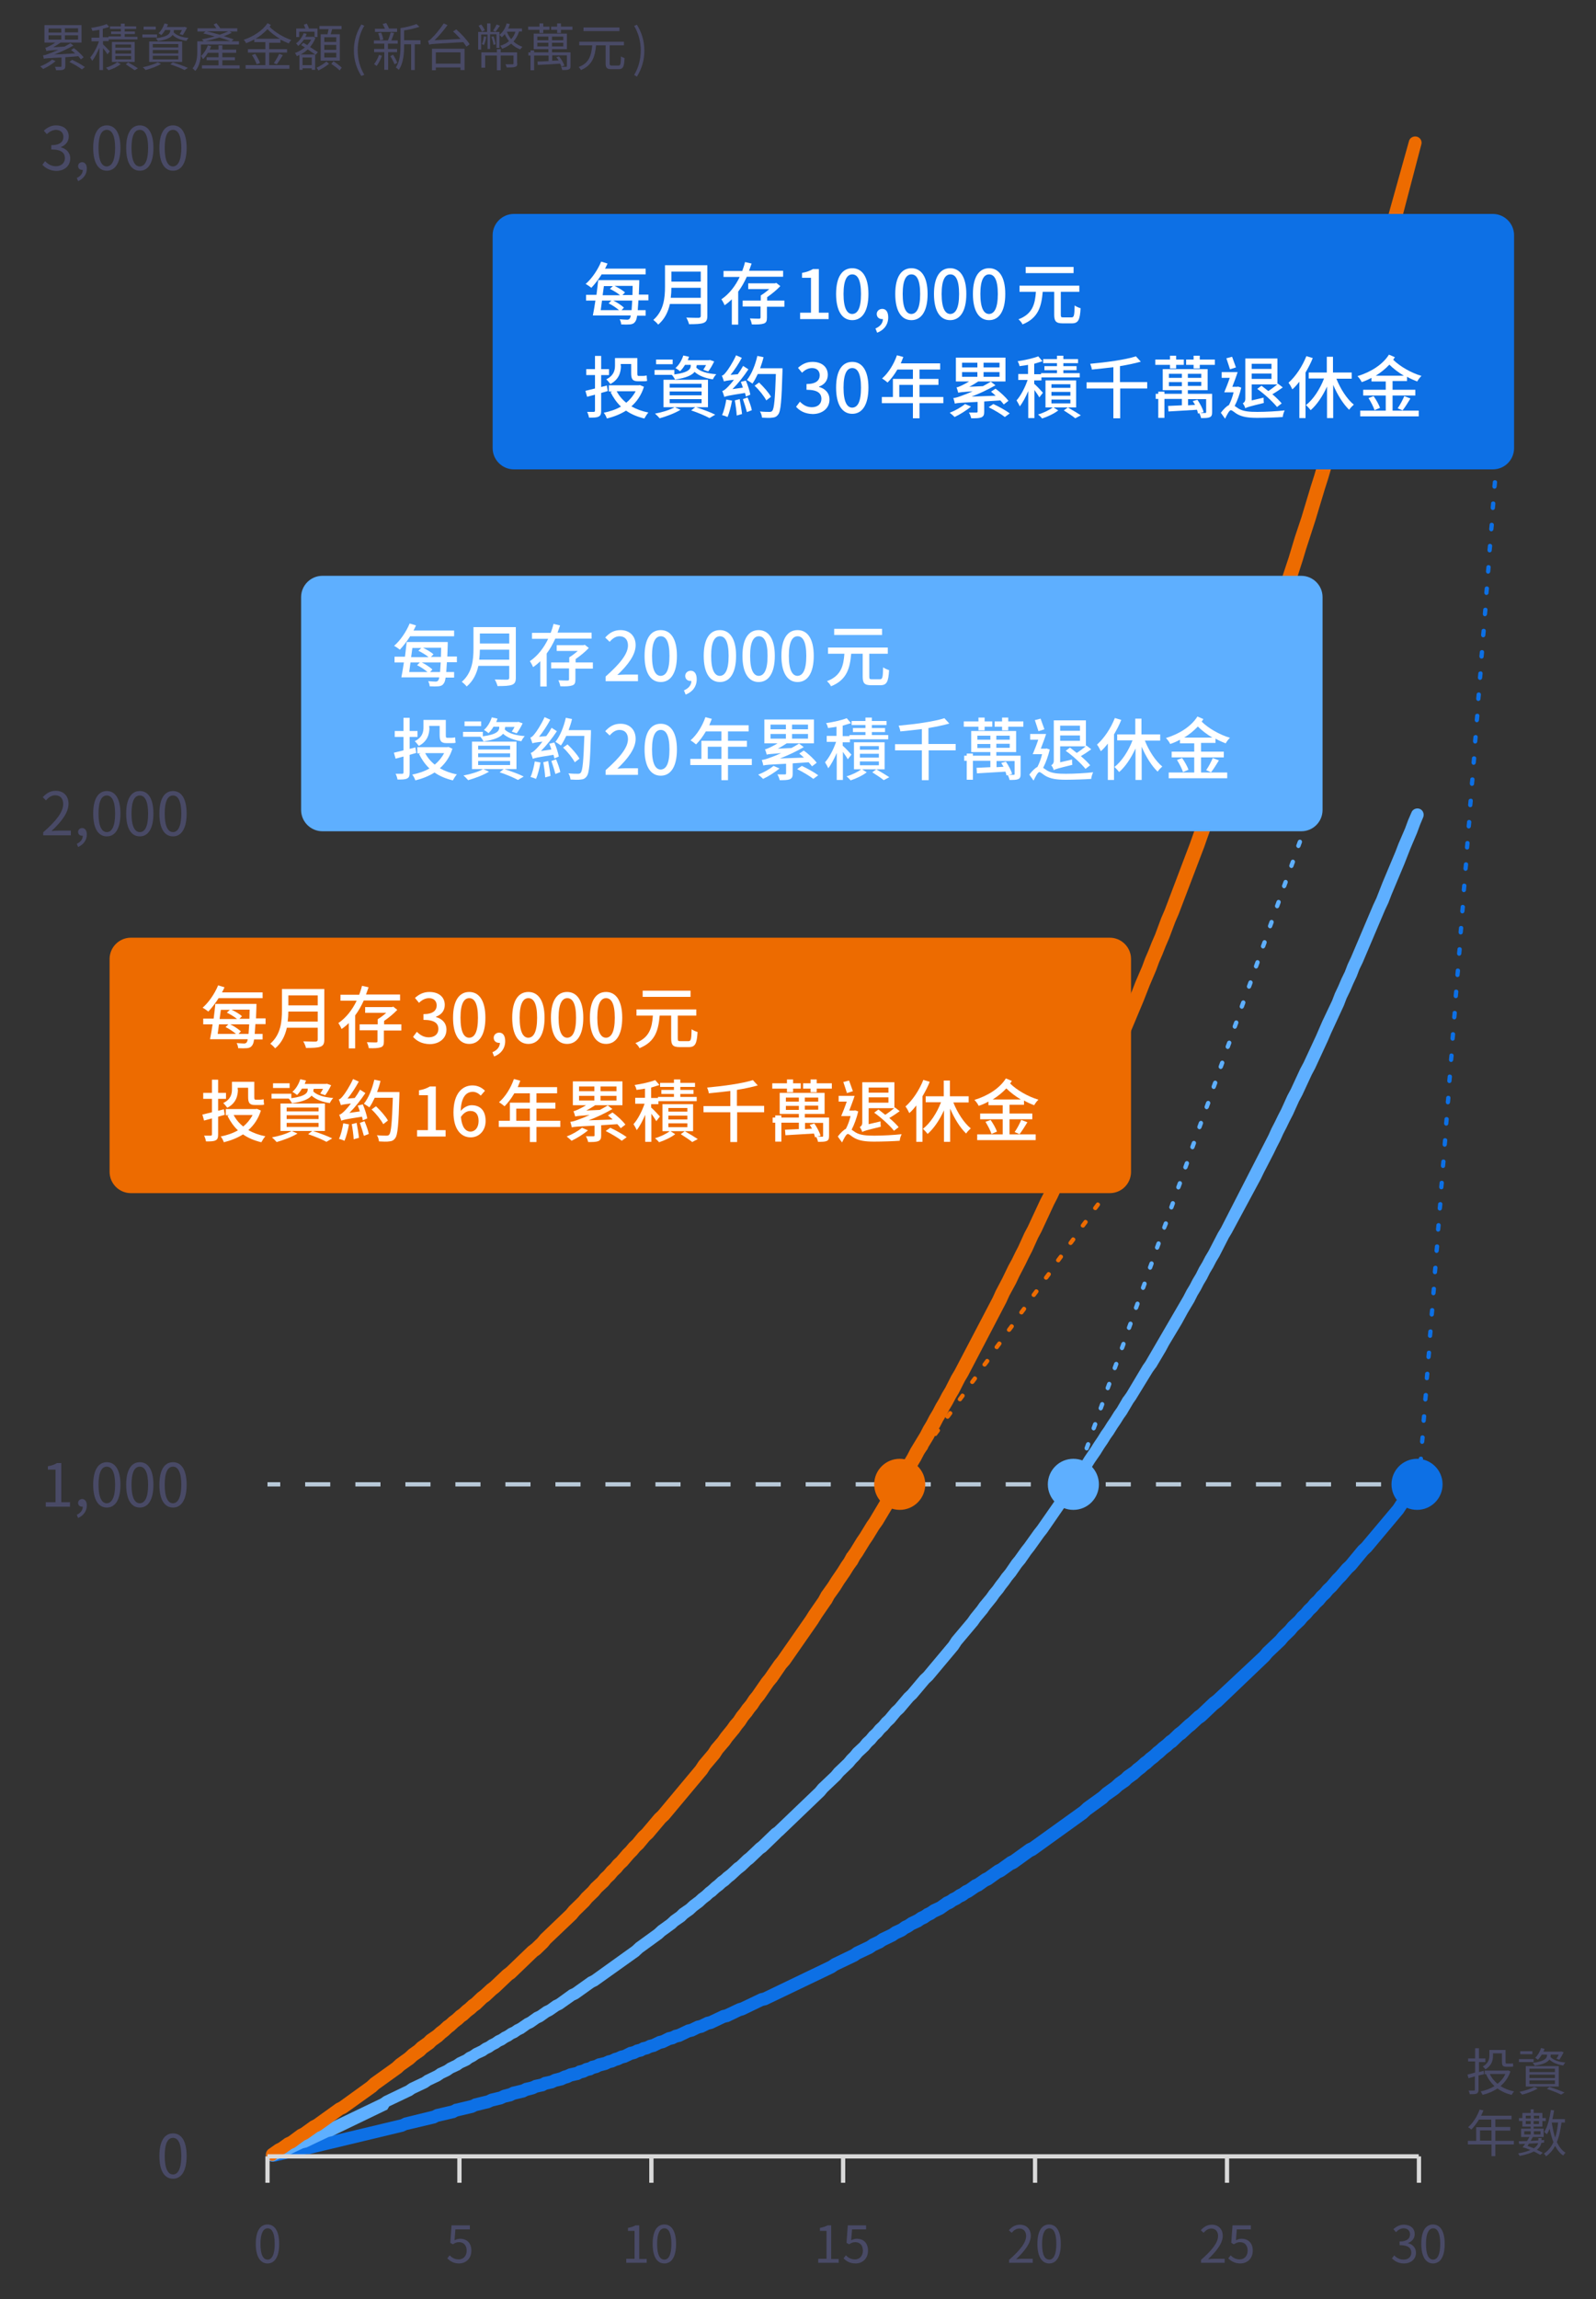 <?xml version="1.0" encoding="utf-8"?>
<!-- Generator: Adobe Illustrator 26.3.1, SVG Export Plug-In . SVG Version: 6.00 Build 0)  -->
<svg version="1.1" id="圖層_1" xmlns="http://www.w3.org/2000/svg" xmlns:xlink="http://www.w3.org/1999/xlink" x="0px" y="0px"
	 viewBox="0 0 750 1080" style="enable-background:new 0 0 750 1080;" xml:space="preserve">
<rect x="0" y="0" width="750" height="1080" fill="#333333" stroke="none"/>
<style type="text/css">
	.st0{fill:#B8C9D8;}
	.st1{fill:#0D70E5;}
	.st2{fill:#5EAFFF;}
	.st3{fill:#ED6B00;}
	.st4{fill:#494A66;}
	.st5{fill:#D9D9D9;}
	.st6{fill:#FFFFFF;}
</style>
<g>
	<rect x="125.7" y="696.3" class="st0" width="6" height="2"/>
	<path class="st0" d="M649,698.3h-11.8v-2H649V698.3z M625.5,698.3h-11.8v-2h11.8V698.3z M602,698.3h-11.8v-2H602V698.3z
		 M578.5,698.3h-11.8v-2h11.8V698.3z M555,698.3h-11.8v-2H555V698.3z M531.4,698.3h-11.8v-2h11.8V698.3z M507.9,698.3h-11.8v-2h11.8
		V698.3z M484.4,698.3h-11.8v-2h11.8V698.3z M460.9,698.3h-11.8v-2h11.8V698.3z M437.4,698.3h-11.8v-2h11.8V698.3z M413.9,698.3
		h-11.8v-2h11.8V698.3z M390.4,698.3h-11.8v-2h11.8V698.3z M366.9,698.3h-11.8v-2h11.8V698.3z M343.3,698.3h-11.8v-2h11.8V698.3z
		 M319.8,698.3h-11.8v-2h11.8V698.3z M296.3,698.3h-11.8v-2h11.8V698.3z M272.8,698.3H261v-2h11.8V698.3z M249.3,698.3h-11.8v-2
		h11.8V698.3z M225.8,698.3H214v-2h11.8V698.3z M202.3,698.3h-11.8v-2h11.8V698.3z M178.8,698.3H167v-2h11.8V698.3z M155.2,698.3
		h-11.8v-2h11.8V698.3z"/>
	<rect x="660.8" y="696.3" class="st0" width="6" height="2"/>
</g>
<path class="st1" d="M129.5,1015.4H128c-1.7,0-3-1.3-3-3s1.3-3,3-3h1.2l14.5-3.5c0.2-0.1,0.5-0.1,0.7-0.1h1.2l42.7-10.2l1.2-0.6
	c0.2-0.1,0.4-0.1,0.5-0.2l13.1-3.2l1.2-0.6c0.2-0.1,0.4-0.2,0.6-0.2l7.2-1.7l1.1-0.6c0.2-0.1,0.4-0.2,0.7-0.2l7.2-1.7l1.2-0.6
	c0.2-0.1,0.4-0.2,0.6-0.2l5.7-1.4l1.2-0.6c0.2-0.1,0.4-0.1,0.5-0.2l4.2-1l1.2-0.6c0.2-0.1,0.4-0.1,0.5-0.2l2.7-0.7l1.2-0.6
	c0.2-0.1,0.4-0.2,0.6-0.2l4.2-1l1.2-0.6c0.2-0.1,0.4-0.2,0.6-0.2l2.6-0.6l1.3-0.6c0.2-0.1,0.4-0.2,0.6-0.2l2.7-0.6l1.1-0.6
	c0.2-0.1,0.4-0.2,0.7-0.2l2.7-0.6l1.2-0.6c0.2-0.1,0.4-0.1,0.5-0.2l2.7-0.7l1.2-0.6c0.2-0.1,0.4-0.1,0.5-0.2l1.1-0.3l1.3-0.6
	c0.2-0.1,0.4-0.2,0.6-0.2l2.7-0.6l1.1-0.6c0.2-0.1,0.4-0.2,0.7-0.2l1.2-0.3l1.2-0.6c0.2-0.1,0.4-0.2,0.6-0.2l1.2-0.3l1.1-0.6
	c0.2-0.1,0.4-0.2,0.7-0.2l1.2-0.3l1.2-0.6c0.2-0.1,0.4-0.2,0.6-0.2l2.6-0.6l1.3-0.6c0.2-0.1,0.4-0.2,0.6-0.2l1.2-0.3l1.2-0.6
	c0.2-0.1,0.4-0.1,0.5-0.2l1.1-0.3l1.3-0.6c0.2-0.1,0.4-0.2,0.6-0.2l1.2-0.3l2.6-1.3c0.2-0.1,0.4-0.2,0.7-0.2l1.2-0.3l1.2-0.6
	c0.2-0.1,0.4-0.2,0.6-0.2l1.2-0.3l1.1-0.6c0.2-0.1,0.4-0.2,0.7-0.2l1.2-0.3l1.2-0.6c0.2-0.1,0.4-0.2,0.6-0.2l1.2-0.3l2.7-1.3
	c0.2-0.1,0.4-0.2,0.6-0.2l1.2-0.3l2.6-1.3c0.2-0.1,0.4-0.2,0.7-0.2l1.2-0.3l1.2-0.6c0.2-0.1,0.4-0.2,0.6-0.2l1.2-0.3l4.2-2
	c0.2-0.1,0.4-0.2,0.6-0.2l1.2-0.3l2.7-1.3c0.2-0.1,0.4-0.2,0.6-0.2l1.2-0.3l2.7-1.3c0.2-0.1,0.4-0.2,0.6-0.2l1.2-0.3l5.7-2.7
	c0.2-0.1,0.4-0.2,0.6-0.2l1.2-0.3l5.7-2.7c0.2-0.1,0.4-0.1,0.5-0.2l1.1-0.3l8.8-4.2c0.2-0.1,0.4-0.2,0.6-0.2l1.2-0.3l30.8-14.8
	l1.3-0.9c0.1-0.1,0.3-0.2,0.5-0.3l8.7-4.2l1.3-0.9c0.1-0.1,0.3-0.2,0.5-0.3l5.7-2.7l1.3-0.9c0.1-0.1,0.3-0.2,0.5-0.3l2.7-1.3
	l1.3-0.9c0.1-0.1,0.3-0.2,0.5-0.3l4.2-2l1.3-0.9c0.1-0.1,0.3-0.2,0.5-0.3l2.8-1.3l1.2-0.9c0.2-0.1,0.3-0.2,0.5-0.3l1.3-0.6l1.3-0.9
	c0.1-0.1,0.3-0.2,0.5-0.3l2.7-1.3l1.3-0.9c0.1-0.1,0.3-0.2,0.5-0.3l1.3-0.6l1.3-0.9c0.1-0.1,0.2-0.2,0.4-0.2l1.2-0.6l1.3-0.9
	c0.1-0.1,0.3-0.2,0.5-0.3l2.8-1.3l2.8-2c0.1-0.1,0.3-0.2,0.5-0.3l1.3-0.6l1.3-0.9c0.1-0.1,0.2-0.2,0.4-0.2l1.2-0.6l1.3-0.9
	c0.1-0.1,0.3-0.2,0.5-0.3l1.2-0.6l1.2-0.9c0.2-0.1,0.3-0.2,0.5-0.3l1.3-0.6l2.8-2c0.1-0.1,0.2-0.2,0.4-0.2l1.2-0.6l2.9-2
	c0.1-0.1,0.3-0.2,0.5-0.3l1.2-0.6l4.3-3.1c0.1-0.1,0.3-0.2,0.5-0.3l1.2-0.6l4.3-3.1c0.1-0.1,0.3-0.2,0.5-0.3l1.2-0.6l7.2-5.2
	c0.2-0.1,0.3-0.2,0.5-0.3l1.3-0.6l23.5-16.9l1.4-1.3c0.1-0.1,0.2-0.2,0.3-0.3l7.2-5.2l1.4-1.3c0.1-0.1,0.2-0.2,0.3-0.3l4.3-3.1
	l1.4-1.3c0.1-0.1,0.2-0.2,0.3-0.3l2.8-2l1.2-1.2c0.1-0.1,0.3-0.2,0.4-0.3l2.9-2l1.4-1.3c0.1-0.1,0.2-0.1,0.3-0.2l1.3-1l1.4-1.3
	c0.1-0.1,0.2-0.2,0.3-0.3l1.3-0.9l1.4-1.3c0.1-0.1,0.2-0.1,0.3-0.2l1.3-1l1.4-1.3c0.1-0.1,0.2-0.2,0.3-0.3l1.3-1l1.4-1.3
	c0.1-0.1,0.2-0.1,0.3-0.2l1.3-1l1.4-1.3c0.1-0.1,0.2-0.2,0.3-0.3l1.3-0.9l2.7-2.6c0.1-0.1,0.3-0.2,0.4-0.3l1.3-1l2.9-2.7
	c0.1-0.1,0.2-0.1,0.2-0.2l1.3-1l2.9-2.7c0.1-0.1,0.2-0.2,0.3-0.3l1.3-0.9l5.9-5.6c0.1-0.1,0.2-0.1,0.3-0.2l1.3-1L592,776l1.4-1.7
	c0.1-0.1,0.1-0.2,0.2-0.2l5.9-5.6l1.4-1.7c0.1-0.1,0.2-0.2,0.2-0.2l2.8-2.7l1.4-1.7c0.1-0.1,0.2-0.2,0.2-0.2l2.9-2.7l1.3-1.6
	c0.1-0.1,0.2-0.2,0.3-0.3l1.4-1.3l1.4-1.7c0.1-0.1,0.2-0.2,0.2-0.2l1.4-1.3l1.3-1.6c0.1-0.1,0.2-0.2,0.3-0.3l1.4-1.3l1.4-1.7
	c0.1-0.1,0.1-0.2,0.2-0.2l1.4-1.3l1.3-1.6c0.1-0.1,0.2-0.2,0.3-0.3l1.4-1.3l2.9-3.4c0.1-0.1,0.1-0.1,0.2-0.2l1.3-1.3l3-3.5
	c0.1-0.1,0.2-0.2,0.2-0.2l1.4-1.3l5.8-7c0.1-0.1,0.2-0.2,0.3-0.3l1.4-1.3l14.8-17.6l1.3-2c0.1-0.1,0.1-0.2,0.2-0.3l5.9-7.1l1.4-2
	c1-1.4,2.8-1.7,4.2-0.7c1.4,1,1.7,2.8,0.7,4.2l-1.5,2.1l-6,7.2l-1.3,2c-0.1,0.1-0.1,0.2-0.2,0.3l-15,17.9c-0.1,0.1-0.1,0.2-0.2,0.2
	l-1.4,1.3l-5.8,7c-0.1,0.1-0.2,0.2-0.3,0.3l-1.4,1.3l-2.9,3.4c-0.1,0.1-0.1,0.1-0.2,0.2l-1.3,1.3l-3,3.5c-0.1,0.1-0.1,0.2-0.2,0.2
	l-1.4,1.3l-1.3,1.6c-0.1,0.1-0.2,0.2-0.3,0.3l-1.4,1.3l-1.4,1.7c-0.1,0.1-0.1,0.2-0.2,0.2l-1.4,1.3l-1.3,1.6
	c-0.1,0.1-0.2,0.2-0.3,0.3l-1.4,1.3l-1.4,1.7c-0.1,0.1-0.2,0.2-0.2,0.2l-1.4,1.3l-1.3,1.6c-0.1,0.1-0.2,0.2-0.3,0.3l-2.9,2.7
	l-1.4,1.7c-0.1,0.1-0.1,0.1-0.2,0.2l-2.9,2.8l-1.4,1.7c-0.1,0.1-0.2,0.2-0.2,0.2l-5.9,5.6l-1.4,1.7c-0.1,0.1-0.1,0.1-0.2,0.2
	l-22.5,21.5c-0.1,0.1-0.2,0.1-0.3,0.2l-1.3,1l-5.8,5.5c-0.1,0.1-0.3,0.2-0.4,0.3l-1.3,0.9l-2.9,2.7c-0.1,0.1-0.2,0.1-0.2,0.2l-1.3,1
	l-2.9,2.7c-0.1,0.1-0.2,0.2-0.3,0.3l-1.3,0.9l-2.8,2.7c-0.1,0.1-0.2,0.2-0.3,0.3l-1.3,0.9l-1.4,1.3c-0.1,0.1-0.2,0.1-0.3,0.2l-1.3,1
	l-1.4,1.3c-0.1,0.1-0.2,0.2-0.3,0.3l-1.3,1l-1.4,1.3c-0.1,0.1-0.2,0.1-0.3,0.2l-1.3,1l-1.4,1.3c-0.1,0.1-0.2,0.2-0.3,0.3l-1.3,0.9
	l-1.4,1.3c-0.1,0.1-0.2,0.1-0.3,0.2l-1.3,1l-1.4,1.3c-0.1,0.1-0.2,0.2-0.3,0.3l-2.8,2l-1.2,1.2c-0.1,0.1-0.3,0.2-0.4,0.3l-2.9,2
	l-1.4,1.3c-0.1,0.1-0.2,0.1-0.2,0.2l-4.4,3.1L520,847c-0.1,0.1-0.2,0.1-0.3,0.2l-7.3,5.3l-1.4,1.3c-0.1,0.1-0.2,0.2-0.3,0.3
	l-23.9,17.2c-0.1,0.1-0.3,0.2-0.5,0.3l-1.2,0.6l-7.2,5.2c-0.2,0.1-0.3,0.2-0.5,0.3l-1.3,0.6l-4.2,3c-0.2,0.1-0.3,0.2-0.5,0.3
	l-1.3,0.6l-4.2,3c-0.2,0.1-0.3,0.2-0.5,0.3l-1.3,0.6l-2.8,2c-0.1,0.1-0.3,0.2-0.4,0.2l-1.2,0.6l-2.9,2c-0.1,0.1-0.3,0.2-0.5,0.3
	l-1.2,0.6l-1.2,0.9c-0.2,0.1-0.3,0.2-0.5,0.3l-1.3,0.6l-1.3,0.9c-0.1,0.1-0.3,0.2-0.4,0.2l-1.2,0.6l-1.3,0.9
	c-0.1,0.1-0.3,0.2-0.5,0.3l-1.3,0.6l-2.7,1.9c-0.2,0.1-0.3,0.2-0.5,0.3l-2.8,1.3l-1.3,0.9c-0.1,0.1-0.3,0.2-0.4,0.2l-1.2,0.6
	l-1.3,0.9c-0.1,0.1-0.3,0.2-0.5,0.3l-1.3,0.6l-1.3,0.9c-0.1,0.1-0.2,0.2-0.4,0.2l-2.8,1.3l-1.3,0.9c-0.1,0.1-0.3,0.2-0.5,0.3
	l-1.2,0.6l-1.2,0.9c-0.2,0.1-0.3,0.2-0.5,0.3l-2.8,1.3l-1.3,0.9c-0.1,0.1-0.3,0.2-0.4,0.2l-4.3,2.1l-1.3,0.9
	c-0.1,0.1-0.2,0.2-0.4,0.2l-2.8,1.3l-1.3,0.9c-0.1,0.1-0.3,0.2-0.5,0.3l-5.7,2.7l-1.3,0.9c-0.1,0.1-0.3,0.2-0.4,0.2l-8.8,4.2
	l-1.3,0.9c-0.1,0.1-0.3,0.2-0.5,0.3l-31.3,15c-0.2,0.1-0.4,0.2-0.7,0.2l-1.2,0.3l-8.7,4.2c-0.2,0.1-0.4,0.1-0.5,0.2l-1.1,0.3
	l-5.6,2.7c-0.2,0.1-0.4,0.2-0.7,0.2l-1.2,0.3l-5.7,2.7c-0.2,0.1-0.4,0.2-0.6,0.2l-1.2,0.3l-2.6,1.3c-0.2,0.1-0.4,0.2-0.7,0.2
	l-1.2,0.3l-2.6,1.3c-0.2,0.1-0.4,0.2-0.7,0.2l-1.2,0.3l-4.1,2c-0.2,0.1-0.4,0.2-0.7,0.2l-1.2,0.3l-1.2,0.6c-0.2,0.1-0.4,0.2-0.6,0.2
	l-1.2,0.3l-2.7,1.3c-0.2,0.1-0.4,0.2-0.6,0.2l-1.2,0.3l-2.6,1.3c-0.2,0.1-0.4,0.2-0.7,0.2l-1.2,0.3l-1.2,0.6
	c-0.2,0.1-0.4,0.2-0.6,0.2l-1.2,0.3l-1.1,0.6c-0.2,0.1-0.4,0.2-0.7,0.2l-1.2,0.3l-1.2,0.6c-0.2,0.1-0.4,0.2-0.6,0.2l-1.2,0.3
	l-2.7,1.3c-0.2,0.1-0.4,0.2-0.6,0.2l-1.2,0.3l-1.2,0.6c-0.2,0.1-0.4,0.1-0.5,0.2l-1.1,0.3l-1.3,0.6c-0.2,0.1-0.4,0.2-0.6,0.2
	l-1.2,0.3l-1.2,0.6c-0.2,0.1-0.4,0.1-0.5,0.2l-2.7,0.7l-1.2,0.6c-0.2,0.1-0.4,0.2-0.6,0.2l-1.2,0.3l-1.1,0.6
	c-0.2,0.1-0.4,0.2-0.7,0.2l-1.2,0.3l-1.2,0.6c-0.2,0.1-0.4,0.2-0.6,0.2l-1.2,0.3l-1.1,0.6c-0.2,0.1-0.4,0.2-0.7,0.2l-2.7,0.6
	l-1.2,0.6c-0.2,0.1-0.4,0.1-0.5,0.2l-1.1,0.3l-1.3,0.6c-0.2,0.1-0.4,0.2-0.6,0.2l-2.6,0.6l-1.3,0.6c-0.2,0.1-0.4,0.2-0.6,0.2
	l-2.7,0.6l-1.1,0.6c-0.2,0.1-0.4,0.2-0.7,0.2l-2.7,0.6l-1.2,0.6c-0.2,0.1-0.4,0.1-0.6,0.2l-2.7,0.7l-1.2,0.6
	c-0.2,0.1-0.4,0.2-0.6,0.2l-4.2,1l-1.2,0.6c-0.2,0.1-0.4,0.2-0.6,0.2l-2.6,0.6l-1.3,0.6c-0.2,0.1-0.4,0.2-0.6,0.2l-4.1,1l-1.3,0.6
	c-0.2,0.1-0.4,0.2-0.6,0.2l-5.7,1.4l-1.2,0.6c-0.2,0.1-0.4,0.2-0.6,0.2l-7.2,1.7l-1.1,0.6c-0.2,0.1-0.4,0.2-0.7,0.2l-7.2,1.7
	l-1.2,0.6c-0.2,0.1-0.4,0.2-0.6,0.2l-13.1,3.1l-1.3,0.6c-0.2,0.1-0.4,0.2-0.6,0.2l-43.4,10.4c-0.2,0.1-0.5,0.1-0.7,0.1h-1.1
	l-14.6,3.5C129.9,1015.4,129.7,1015.4,129.5,1015.4z"/>
<path class="st2" d="M128,1015.4c-1.1,0-2.2-0.6-2.7-1.7c-0.7-1.5-0.1-3.3,1.4-4l5.9-2.8c0.2-0.1,0.4-0.2,0.7-0.2l1.2-0.3l5.7-2.7
	c0.2-0.1,0.4-0.2,0.6-0.2l1.2-0.3l10.2-4.9c0.2-0.1,0.4-0.2,0.6-0.2l1.2-0.3l24.8-11.9l1.3-0.9c0.1-0.1,0.3-0.2,0.5-0.3l10.2-4.9
	l1.3-0.9c0.1-0.1,0.3-0.2,0.5-0.3l5.7-2.7l1.3-0.9c0.1-0.1,0.3-0.2,0.4-0.2l4.3-2.1l1.3-0.9c0.1-0.1,0.2-0.2,0.4-0.2l2.8-1.3
	l1.3-0.9c0.1-0.1,0.3-0.2,0.5-0.3l2.7-1.3l1.3-0.9c0.1-0.1,0.3-0.2,0.5-0.3l2.8-1.3l1.2-0.9c0.2-0.1,0.3-0.2,0.5-0.3l1.3-0.6
	l1.3-0.9c0.1-0.1,0.3-0.2,0.5-0.3l2.7-1.3l1.3-0.9c0.1-0.1,0.3-0.2,0.5-0.3l1.3-0.6l1.3-0.9c0.1-0.1,0.3-0.2,0.4-0.2l1.2-0.6
	l1.3-0.9c0.1-0.1,0.3-0.2,0.5-0.3l1.3-0.6l1.3-0.9c0.1-0.1,0.3-0.2,0.4-0.2l1.2-0.6l1.3-0.9c0.1-0.1,0.3-0.2,0.5-0.3l1.3-0.6
	l1.3-0.9c0.1-0.1,0.3-0.2,0.4-0.2l1.2-0.6l2.9-2c0.1-0.1,0.3-0.2,0.5-0.3l1.2-0.6l2.8-2c0.1-0.1,0.3-0.2,0.5-0.3l1.3-0.6l2.7-1.9
	c0.2-0.1,0.3-0.2,0.5-0.3l1.3-0.6l2.8-2c0.1-0.1,0.3-0.2,0.4-0.2l1.2-0.6l5.8-4.2c0.1-0.1,0.3-0.2,0.5-0.3l1.3-0.6l7.3-5.2
	c0.1-0.1,0.2-0.2,0.4-0.2l1.2-0.6l19.1-13.7l1.4-1.3c0.1-0.1,0.2-0.2,0.3-0.3l8.7-6.3l1.4-1.3c0.1-0.1,0.2-0.2,0.3-0.3l4.3-3.1
	l1.4-1.3c0.1-0.1,0.2-0.2,0.3-0.3l2.8-2l1.2-1.2c0.1-0.1,0.3-0.2,0.4-0.3l2.9-2l1.4-1.3c0.1-0.1,0.2-0.1,0.2-0.2l2.8-2.1l1.4-1.3
	c0.1-0.1,0.2-0.1,0.3-0.2l1.3-1l1.4-1.3c0.1-0.1,0.2-0.2,0.3-0.3l1.3-1l1.4-1.3c0.1-0.1,0.2-0.1,0.2-0.2l1.3-1l1.4-1.3
	c0.1-0.1,0.2-0.2,0.3-0.3l1.3-0.9l1.4-1.3c0.1-0.1,0.2-0.1,0.3-0.2l1.3-1l2.9-2.7c0.1-0.1,0.2-0.2,0.3-0.3l1.3-0.9l2.8-2.7
	c0.1-0.1,0.2-0.2,0.3-0.3l1.3-1l4.3-4.1c0.1-0.1,0.2-0.2,0.3-0.3l1.3-1l5.8-5.6c0.1-0.1,0.2-0.2,0.3-0.3l1.3-0.9l19.1-18.3l1.4-1.7
	c0.1-0.1,0.1-0.2,0.2-0.2l5.9-5.6l1.4-1.7c0.1-0.1,0.1-0.1,0.2-0.2l4.4-4.2l1.4-1.7c0.1-0.1,0.1-0.1,0.2-0.2l1.3-1.3l1.4-1.7
	c0.1-0.1,0.1-0.2,0.2-0.2l2.9-2.7l1.3-1.6c0.1-0.1,0.2-0.2,0.3-0.3l1.4-1.3l1.4-1.7c0.1-0.1,0.1-0.2,0.2-0.2l1.4-1.3l1.3-1.6
	c0.1-0.1,0.2-0.2,0.3-0.3l1.4-1.3l1.4-1.7c0.1-0.1,0.1-0.2,0.2-0.2l1.4-1.3l2.9-3.5c0.1-0.1,0.1-0.2,0.2-0.2l1.4-1.3l4.4-5.2
	c0.1-0.1,0.2-0.2,0.2-0.2l1.4-1.3l5.9-7c0.1-0.1,0.1-0.2,0.2-0.2l1.4-1.3l11.8-14.1l1.3-2c0.1-0.1,0.1-0.2,0.2-0.3l7.4-8.8l1.4-2
	l3-3.7l1.4-2c0.1-0.1,0.1-0.1,0.2-0.2l2.9-3.5l1.4-2c0.1-0.1,0.1-0.1,0.2-0.2l1.4-1.7l1.4-2l1.5-1.9l1.4-2c0.1-0.1,0.1-0.1,0.2-0.2
	l1.4-1.7l2.8-4.1c0.1-0.1,0.1-0.2,0.2-0.3l1.4-1.7l3-4.2l1.5-1.9l4.5-6.3l1.5-1.9l13.3-19.1l1.5-2.4c0-0.1,0.1-0.1,0.1-0.2l5.9-8.5
	l1.5-2.4l3-4.4l1.5-2.4l1.5-2.2l1.5-2.4c0-0.1,0.1-0.1,0.1-0.2l1.5-2.1l1.5-2.4l1.5-2.2l1.5-2.4c0-0.1,0.1-0.1,0.1-0.2l1.5-2.1
	l2.8-4.8c0-0.1,0.1-0.2,0.2-0.2l1.5-2.1l7.4-12.4c0-0.1,0.1-0.1,0.1-0.2l1.4-2l17.8-30.6l1.4-2.7c0-0.1,0.1-0.1,0.1-0.2l1.5-2.5
	l1.4-2.7l1.5-2.5l1.4-2.8c0-0.1,0.1-0.1,0.1-0.2l1.5-2.5l1.4-2.7l1.5-2.5l4.4-8.5l1.5-2.5l22.3-43.5l1.4-3.1c0-0.1,0.1-0.1,0.1-0.2
	l1.5-2.9l1.5-3.1l1.5-2.9l2.9-6.4l1.6-3l4.4-9.5l1.6-3l5.9-12.7l2.9-6.7l4.6-9.7l1.3-3.4l1.6-3.4l1.5-3.5l1.6-3.3l1.3-3.4l1.6-3.4
	l10.4-24.5l1.5-3.2l2.9-7.4l6-14.3l1.5-3.9l3.1-7.2l1.4-3.8l1.6-3.7c0.6-1.5,2.4-2.2,3.9-1.6c1.5,0.6,2.2,2.4,1.6,3.9l-1.5,3.6
	l-1.4,3.8l-3.1,7.3l-2.9,7.4l-6,14.3l-1.5,3.9c0,0.1-0.1,0.1-0.1,0.2l-1.5,3.2l-10.4,24.5l-1.6,3.3l-1.3,3.4l-1.6,3.4l-1.5,3.5
	l-1.6,3.3l-1.3,3.4l-6,13l-1.5,3.5l-6,13l-1.6,3l-4.4,9.5l-1.6,3l-2.8,6.2c0,0.1-0.1,0.1-0.1,0.2l-1.5,2.9l-1.5,3.1l-1.5,2.9
	l-1.4,3.1c0,0.1-0.1,0.1-0.1,0.2l-1.5,2.9l-1.5,3.1l-4.5,8.7l-1.5,3.1L579,578.9c0,0.1-0.1,0.1-0.1,0.2l-1.5,2.5l-4.3,8.4
	c0,0.1-0.1,0.1-0.1,0.2l-1.5,2.5l-1.4,2.7l-1.5,2.5l-1.4,2.8c0,0.1-0.1,0.1-0.1,0.2l-1.5,2.5l-1.4,2.7l-1.5,2.5l-1.4,2.8
	c0,0.1-0.1,0.1-0.1,0.2l-3,5l-2.9,5.3l-6,10l-1.5,2.8l-4.5,7.6c0,0.1-0.1,0.2-0.2,0.2l-1.5,2.1L534,657c0,0.1-0.1,0.1-0.1,0.2
	l-1.4,2l-2.9,4.9c0,0.1-0.1,0.1-0.1,0.2l-1.5,2.1l-1.5,2.4l-1.5,2.2l-1.5,2.4c0,0.1-0.1,0.1-0.1,0.2l-1.5,2.1l-1.5,2.4l-1.5,2.2
	l-1.5,2.4c0,0.1-0.1,0.1-0.1,0.2l-2.9,4.2l-1.5,2.4c0,0.1-0.1,0.1-0.1,0.2l-5.9,8.5l-1.5,2.4c0,0.1-0.1,0.1-0.1,0.2L492,720.1
	l-1.5,1.9l-4.5,6.3l-1.5,1.9l-2.9,4.2c-0.1,0.1-0.1,0.1-0.2,0.2l-1.4,1.7l-2.9,4.2c-0.1,0.1-0.1,0.1-0.2,0.2l-1.4,1.7l-1.4,2
	l-1.5,1.9l-1.4,2c-0.1,0.1-0.1,0.1-0.2,0.2l-1.4,1.7l-1.4,2l-3,3.7l-1.4,2c-0.1,0.1-0.1,0.1-0.2,0.2l-2.9,3.5l-1.4,2
	c-0.1,0.1-0.1,0.1-0.2,0.2l-7.4,8.8l-1.3,2c-0.1,0.1-0.1,0.2-0.2,0.3l-11.9,14.2c-0.1,0.1-0.2,0.2-0.3,0.3l-1.4,1.3l-5.9,7
	c-0.1,0.1-0.1,0.2-0.2,0.2l-1.4,1.3l-4.4,5.2c-0.1,0.1-0.1,0.2-0.2,0.2l-1.4,1.3l-2.8,3.4c-0.1,0.1-0.2,0.2-0.3,0.3l-1.4,1.3
	l-1.4,1.7c-0.1,0.1-0.1,0.2-0.2,0.2l-1.4,1.3l-1.3,1.6c-0.1,0.1-0.2,0.2-0.3,0.3l-1.4,1.3l-1.4,1.7c-0.1,0.1-0.1,0.2-0.2,0.2
	l-1.4,1.3l-1.3,1.6c-0.1,0.1-0.2,0.2-0.3,0.3l-2.9,2.7l-1.4,1.7c-0.1,0.1-0.1,0.1-0.2,0.2l-1.3,1.3l-1.4,1.7
	c-0.1,0.1-0.2,0.2-0.2,0.2l-4.3,4.1l-1.4,1.7c-0.1,0.1-0.1,0.2-0.2,0.2l-5.9,5.6l-1.4,1.7c-0.1,0.1-0.1,0.1-0.2,0.2l-19.4,18.6
	c-0.1,0.1-0.3,0.2-0.4,0.3L366,864l-5.8,5.6c-0.1,0.1-0.2,0.2-0.3,0.3l-1.3,0.9l-4.3,4.1c-0.1,0.1-0.2,0.2-0.3,0.3l-1.3,1l-2.7,2.6
	c-0.1,0.1-0.3,0.2-0.4,0.3l-1.3,1l-2.9,2.7c-0.1,0.1-0.2,0.1-0.2,0.2l-1.3,1l-1.4,1.3c-0.1,0.1-0.2,0.2-0.3,0.3l-1.3,0.9l-1.4,1.3
	c-0.1,0.1-0.2,0.1-0.3,0.2l-1.3,1l-1.4,1.3c-0.1,0.1-0.2,0.2-0.3,0.3l-1.3,0.9l-1.4,1.3c-0.1,0.1-0.2,0.1-0.3,0.2l-1.3,1l-1.4,1.3
	c-0.1,0.1-0.2,0.2-0.3,0.3l-2.7,2l-1.4,1.3c-0.1,0.1-0.2,0.2-0.3,0.3l-2.8,2l-1.2,1.2c-0.1,0.1-0.3,0.2-0.4,0.3l-2.9,2l-1.4,1.3
	c-0.1,0.1-0.2,0.1-0.3,0.2l-4.4,3.2l-1.4,1.3c-0.1,0.1-0.2,0.1-0.3,0.2l-8.8,6.4l-1.4,1.3c-0.1,0.1-0.2,0.2-0.3,0.3l-19.5,13.9
	c-0.1,0.1-0.3,0.2-0.4,0.2l-1.2,0.6l-7.3,5.2c-0.1,0.1-0.3,0.2-0.5,0.3l-1.3,0.6l-5.8,4.1c-0.1,0.1-0.3,0.2-0.4,0.2l-1.2,0.6l-2.9,2
	c-0.1,0.1-0.3,0.2-0.5,0.3l-1.2,0.6l-2.8,2c-0.1,0.1-0.3,0.2-0.5,0.3l-1.3,0.6l-2.7,1.9c-0.2,0.1-0.3,0.2-0.5,0.3l-1.3,0.6l-2.8,2
	c-0.1,0.1-0.2,0.2-0.4,0.2l-1.2,0.6l-1.3,0.9c-0.1,0.1-0.3,0.2-0.5,0.3l-1.3,0.6l-1.3,0.9c-0.1,0.1-0.3,0.2-0.4,0.2l-1.2,0.6
	l-1.3,0.9c-0.1,0.1-0.3,0.2-0.5,0.3l-1.3,0.6l-1.3,0.9c-0.1,0.1-0.3,0.2-0.4,0.2l-1.2,0.6l-1.3,0.9c-0.1,0.1-0.3,0.2-0.5,0.3
	l-1.3,0.6l-1.3,0.9c-0.1,0.1-0.3,0.2-0.4,0.2l-2.8,1.3l-1.3,0.9c-0.1,0.1-0.3,0.2-0.5,0.3l-1.2,0.6l-1.2,0.9
	c-0.2,0.1-0.3,0.2-0.5,0.3l-2.8,1.3l-1.3,0.9c-0.1,0.1-0.3,0.2-0.4,0.2l-2.8,1.3l-1.3,0.9c-0.1,0.1-0.3,0.2-0.5,0.3l-2.7,1.3
	l-1.3,0.9c-0.1,0.1-0.3,0.2-0.5,0.3l-4.2,2l-1.3,0.9c-0.1,0.1-0.3,0.2-0.5,0.3l-5.7,2.7l-1.3,0.9c-0.1,0.1-0.3,0.2-0.4,0.2
	l-10.3,4.9L182,991c-0.1,0.1-0.2,0.2-0.4,0.2l-25.3,12.2c-0.2,0.1-0.4,0.2-0.7,0.2l-1.2,0.3l-10.1,4.8c-0.2,0.1-0.4,0.2-0.7,0.2
	l-1.2,0.3l-5.7,2.7c-0.2,0.1-0.4,0.2-0.6,0.2l-1.2,0.3l-5.7,2.7C128.8,1015.4,128.4,1015.4,128,1015.4z"/>
<path class="st3" d="M128,1015.1c-0.9,0-1.9-0.4-2.5-1.3c-1-1.4-0.6-3.2,0.7-4.2l3-2.1c0.1-0.1,0.3-0.2,0.5-0.3l1.2-0.6l2.8-2
	c0.1-0.1,0.3-0.2,0.5-0.3l1.3-0.6l4.2-3.1c0.1-0.1,0.3-0.2,0.5-0.3l1.2-0.6l4.3-3.1c0.1-0.1,0.3-0.2,0.5-0.3l1.2-0.6l10.3-7.4
	c0.1-0.1,0.3-0.2,0.5-0.3l1.2-0.6l13-9.4l1.4-1.3c0.1-0.1,0.2-0.2,0.3-0.3l10.2-7.3l1.4-1.3c0.1-0.1,0.2-0.2,0.3-0.3l4.3-3.1
	l1.4-1.3c0.1-0.1,0.2-0.2,0.3-0.3l2.8-2l1.2-1.2c0.1-0.1,0.3-0.2,0.4-0.3l2.8-2l1.2-1.2c0.1-0.1,0.3-0.2,0.4-0.3l2.9-2l1.4-1.3
	c0.1-0.1,0.2-0.1,0.3-0.2l1.3-1l1.4-1.3c0.1-0.1,0.2-0.2,0.3-0.3l1.3-0.9l1.4-1.3c0.1-0.1,0.2-0.1,0.3-0.2l1.3-1l1.4-1.3
	c0.1-0.1,0.2-0.2,0.3-0.3l1.3-0.9l1.4-1.3c0.1-0.1,0.2-0.1,0.2-0.2l1.3-1l1.4-1.3c0.1-0.1,0.2-0.2,0.3-0.3l1.3-0.9l2.7-2.6
	c0.1-0.1,0.3-0.2,0.4-0.3l1.3-1l2.9-2.7c0.1-0.1,0.2-0.1,0.3-0.2l1.3-1l5.8-5.5c0.1-0.1,0.3-0.2,0.4-0.3l1.3-1l10.2-9.8
	c0.1-0.1,0.3-0.2,0.4-0.3l1.3-1l2.7-2.6l1.3-1.6c0.1-0.1,0.2-0.2,0.3-0.3l11.8-11.3l1.4-1.7c0.1-0.1,0.1-0.2,0.2-0.2l4.3-4.2
	l1.4-1.7c0.1-0.1,0.1-0.2,0.2-0.2l2.8-2.7l1.4-1.7c0.1-0.1,0.1-0.2,0.2-0.2l2.9-2.7l1.3-1.6c0.1-0.1,0.2-0.2,0.3-0.3l1.4-1.3
	l1.4-1.7c0.1-0.1,0.1-0.2,0.2-0.2l1.4-1.3l1.3-1.6c0.1-0.1,0.2-0.2,0.3-0.3l1.4-1.3l2.9-3.4c0.1-0.1,0.1-0.1,0.2-0.2l1.3-1.3
	l1.4-1.7c0.1-0.1,0.1-0.2,0.2-0.2l1.4-1.3l2.8-3.4c0.1-0.1,0.2-0.2,0.3-0.3l1.4-1.3l5.9-7c0.1-0.1,0.1-0.2,0.2-0.2l1.4-1.3
	l17.7-21.2l1.3-2c0.1-0.1,0.1-0.2,0.2-0.3l4.4-5.2l1.3-2c0.1-0.1,0.1-0.2,0.2-0.3l3-3.5l1.4-2l3-3.7l1.4-2c0.1-0.1,0.1-0.1,0.2-0.2
	l1.4-1.6l1.3-2c0.1-0.1,0.1-0.2,0.2-0.3l1.4-1.7l1.4-2c0.1-0.1,0.1-0.1,0.2-0.2l1.4-1.7l1.3-2c0.1-0.1,0.1-0.2,0.2-0.3l1.4-1.7
	l4.3-6.2c0.1-0.1,0.1-0.2,0.2-0.3l1.4-1.7l4.3-6.2c0.1-0.1,0.1-0.2,0.2-0.3l1.4-1.7l13.3-19.1l1.5-2.4l4.5-6.5l1.3-2.4
	c0-0.1,0.1-0.2,0.2-0.3l3-4.2l1.5-2.4l3-4.4l1.5-2.4c0-0.1,0.1-0.1,0.1-0.2l1.4-2l1.3-2.4c0-0.1,0.1-0.2,0.2-0.2l1.5-2.1l3-4.9
	l1.5-2.2l3-4.9c0-0.1,0.1-0.1,0.1-0.2l1.4-2l17.8-29.9l1.4-2.7c0-0.1,0.1-0.1,0.1-0.2l4.5-7.4l1.4-2.7c0-0.1,0.1-0.1,0.1-0.2
	l1.5-2.5l1.4-2.7l1.5-2.5l1.4-2.7c0-0.1,0.1-0.1,0.1-0.2l1.5-2.5l1.4-2.7l1.5-2.5l2.9-5.7l1.5-2.5l17.9-34.2l1.4-3.1
	c0-0.1,0.1-0.1,0.1-0.2l3-5.7l2.9-6l1.6-2.9l1.5-3.1l1.5-2.9l2.9-6.4l1.6-3l5.9-12.7l1.5-2.9l6-12.8l1.3-3.4l6-13l1.5-3.5l1.6-3.3
	l4.4-10.3l1.6-3.3l2.9-7l1.6-3.3l14.8-35.6l1.5-3.9l3.1-7.2l1.4-3.8l1.6-3.7l1.5-3.8l1.6-3.7l2.9-7.8l1.6-3.7l11.9-31.4l2.9-8.2
	l1.5-4l1.5-4.2l1.5-4l1.4-4.2l1.6-4.1l14.9-42.4l1.5-4.6l3.1-8.6l1.4-4.5l1.6-4.4l1.5-4.6l1.5-4.4l6-18.5l4.5-13.6l2.9-9.6l3.1-9.3
	l4.4-14.6l1.5-4.7l4.4-14.9l1.5-4.7l4.4-14.9l34.3-122.8c0.4-1.6,2.1-2.5,3.7-2.1c1.6,0.4,2.6,2.1,2.1,3.7L648,143.8l-1.5,5.1
	L630,205.4l-1.5,4.7l-4.4,14.9l-1.5,4.7l-4.4,14.6l-4.5,13.9l-1.5,5l-10.4,32.2l-1.6,4.4l-1.5,4.6l-1.5,4.4l-1.4,4.5l-3.1,8.7
	l-2.9,8.9l-13.5,38.3l-1.5,4l-1.4,4.2l-1.6,4.1l-1.5,4.2l-2.9,7.9l-1.5,4.3l-12,31.5l-1.6,3.7l-2.9,7.7l-1.6,3.7l-1.5,3.8l-1.6,3.7
	l-1.4,3.8l-3.1,7.3l-2.9,7.4l-13.5,32.2l-1.6,3.3l-2.9,7l-1.6,3.4l-4.4,10.3l-1.6,3.3l-2.9,6.7l-4.6,9.7l-1.3,3.4l-6,13
	c0,0.1-0.1,0.1-0.1,0.2l-1.5,2.9l-5.9,12.7l-1.6,3l-2.8,6.2c0,0.1-0.1,0.1-0.1,0.2l-1.5,2.9l-1.5,3.1l-3,5.8l-1.5,3.2l-3.1,5.7
	l-1.4,3.1c0,0.1-0.1,0.1-0.1,0.2L455,646.1c0,0.1-0.1,0.1-0.1,0.2l-1.5,2.5l-2.8,5.5c0,0.1-0.1,0.1-0.1,0.2l-1.5,2.5l-1.4,2.7
	l-1.5,2.5l-1.4,2.7c0,0.1-0.1,0.1-0.1,0.2l-1.5,2.5l-1.4,2.7l-1.5,2.5l-1.4,2.8c0,0.1-0.1,0.1-0.1,0.2l-4.5,7.4l-1.4,2.7
	c0,0.1-0.1,0.1-0.1,0.2l-17.9,29.9c0,0.1-0.1,0.2-0.2,0.3l-1.5,2.1l-3,4.9l-1.5,2.2l-3,4.9c0,0.1-0.1,0.1-0.1,0.2l-1.4,2l-1.3,2.4
	c0,0.1-0.1,0.2-0.2,0.2l-1.5,2.1l-1.5,2.4c0,0.1-0.1,0.1-0.1,0.2l-2.9,4.2l-1.5,2.4c0,0.1-0.1,0.1-0.1,0.2l-3,4.2l-1.3,2.4
	c0,0.1-0.1,0.2-0.2,0.2l-4.4,6.4l-1.5,2.4c0,0.1-0.1,0.1-0.1,0.2L371,781.9c-0.1,0.1-0.1,0.1-0.2,0.2l-1.4,1.6l-4.4,6.4
	c-0.1,0.1-0.1,0.1-0.2,0.2l-1.4,1.7l-4.4,6.4c-0.1,0.1-0.1,0.1-0.2,0.2l-1.4,1.7l-1.3,2c-0.1,0.1-0.1,0.2-0.2,0.3l-1.4,1.7l-1.4,2
	c-0.1,0.1-0.1,0.1-0.2,0.2l-1.4,1.7l-1.3,2c-0.1,0.1-0.1,0.2-0.2,0.3l-1.4,1.7l-1.4,2c-0.1,0.1-0.1,0.1-0.2,0.2l-2.9,3.5l-1.4,2
	c-0.1,0.1-0.1,0.1-0.2,0.2l-2.9,3.4l-1.3,2c-0.1,0.1-0.1,0.2-0.2,0.3l-4.4,5.2l-1.3,2c-0.1,0.1-0.1,0.2-0.2,0.3l-17.9,21.4
	c-0.1,0.1-0.1,0.2-0.2,0.2l-1.4,1.3l-5.9,7c-0.1,0.1-0.1,0.2-0.2,0.2l-1.4,1.3l-2.9,3.5c-0.1,0.1-0.1,0.2-0.2,0.2l-1.4,1.3l-1.4,1.7
	c-0.1,0.1-0.1,0.1-0.2,0.2l-1.3,1.3l-3,3.5c-0.1,0.1-0.1,0.2-0.2,0.2l-1.4,1.3l-1.3,1.6c-0.1,0.1-0.2,0.2-0.3,0.3l-1.4,1.3l-1.4,1.7
	c-0.1,0.1-0.1,0.2-0.2,0.2l-1.4,1.3l-1.3,1.6c-0.1,0.1-0.2,0.2-0.3,0.3l-2.9,2.7l-1.4,1.7c-0.1,0.1-0.1,0.1-0.2,0.2l-2.9,2.8
	l-1.4,1.7c-0.1,0.1-0.1,0.2-0.2,0.2l-4.3,4.2l-1.4,1.7c-0.1,0.1-0.1,0.2-0.2,0.2L258.7,913l-1.3,1.6c-0.1,0.1-0.2,0.2-0.3,0.3
	l-3,2.9c-0.1,0.1-0.2,0.2-0.3,0.3l-1.3,0.9l-10.3,9.9c-0.1,0.1-0.2,0.2-0.3,0.3l-1.3,0.9l-5.9,5.6c-0.1,0.1-0.2,0.1-0.2,0.2l-1.3,1
	l-2.9,2.7c-0.1,0.1-0.2,0.2-0.3,0.3l-1.3,0.9l-2.8,2.7c-0.1,0.1-0.2,0.2-0.3,0.3l-1.3,0.9l-1.4,1.3c-0.1,0.1-0.2,0.1-0.3,0.2l-1.3,1
	l-1.4,1.3c-0.1,0.1-0.2,0.2-0.3,0.3l-1.3,0.9l-1.4,1.3c-0.1,0.1-0.2,0.1-0.3,0.2l-1.3,1l-1.4,1.3c-0.1,0.1-0.2,0.2-0.3,0.3l-1.3,1
	l-1.4,1.3c-0.1,0.1-0.2,0.1-0.2,0.2l-1.3,1l-1.4,1.3c-0.1,0.1-0.2,0.2-0.3,0.3l-2.8,2l-1.2,1.2c-0.1,0.1-0.3,0.2-0.4,0.3l-2.8,2
	l-1.2,1.2c-0.1,0.1-0.3,0.2-0.4,0.3l-2.9,2l-1.4,1.3c-0.1,0.1-0.2,0.1-0.2,0.2l-4.4,3.1l-1.4,1.3c-0.1,0.1-0.2,0.1-0.3,0.2
	l-10.3,7.4l-1.4,1.3c-0.1,0.1-0.2,0.1-0.3,0.2l-13.4,9.6c-0.2,0.1-0.3,0.2-0.5,0.3l-1.3,0.6l-10.2,7.3c-0.2,0.1-0.3,0.2-0.5,0.3
	l-1.3,0.6l-4.2,3c-0.2,0.1-0.3,0.2-0.5,0.3l-1.3,0.6l-4.2,3.1c-0.1,0.1-0.3,0.2-0.5,0.3l-1.3,0.6l-2.7,1.9c-0.2,0.1-0.3,0.2-0.5,0.3
	l-1.3,0.6l-2.8,2C129.2,1014.9,128.6,1015.1,128,1015.1z"/>
<g>
	<g>
		<path class="st4" d="M74.9,1012.8c0-7.1,2.5-10.6,6.4-10.6c3.9,0,6.4,3.5,6.4,10.6c0,7.1-2.5,10.7-6.4,10.7
			C77.4,1023.5,74.9,1020,74.9,1012.8z M85.2,1012.8c0-6-1.6-8.5-3.9-8.5c-2.4,0-3.9,2.5-3.9,8.5c0,6.1,1.6,8.7,3.9,8.7
			C83.6,1021.5,85.2,1018.9,85.2,1012.8z"/>
	</g>
</g>
<g>
	<g>
		<path class="st4" d="M21.5,705.7h4.6v-15.3h-3.6v-1.6c1.8-0.3,3.1-0.8,4.3-1.5h2v18.4h4.1v2.1H21.5V705.7z"/>
		<path class="st4" d="M36.1,711.6c1.7-0.8,2.8-2.1,2.8-3.8c-0.1,0-0.2,0-0.3,0c-1,0-1.9-0.6-1.9-1.8c0-1.1,0.9-1.8,1.9-1.8
			c1.3,0,2.2,1.1,2.2,3c0,2.7-1.6,4.8-4.1,5.9L36.1,711.6z"/>
		<path class="st4" d="M43.8,697.5c0-7.1,2.5-10.6,6.4-10.6c3.9,0,6.4,3.5,6.4,10.6c0,7.1-2.5,10.7-6.4,10.7
			C46.3,708.2,43.8,704.6,43.8,697.5z M54.1,697.5c0-6-1.6-8.5-3.9-8.5c-2.4,0-3.9,2.5-3.9,8.5c0,6.1,1.6,8.7,3.9,8.7
			C52.5,706.1,54.1,703.5,54.1,697.5z"/>
		<path class="st4" d="M59.3,697.5c0-7.1,2.5-10.6,6.4-10.6c3.9,0,6.4,3.5,6.4,10.6c0,7.1-2.5,10.7-6.4,10.7
			C61.8,708.2,59.3,704.6,59.3,697.5z M69.6,697.5c0-6-1.6-8.5-3.9-8.5c-2.4,0-3.9,2.5-3.9,8.5c0,6.1,1.6,8.7,3.9,8.7
			C68.1,706.1,69.6,703.5,69.6,697.5z"/>
		<path class="st4" d="M74.9,697.5c0-7.1,2.5-10.6,6.4-10.6c3.9,0,6.4,3.5,6.4,10.6c0,7.1-2.5,10.7-6.4,10.7
			C77.4,708.2,74.9,704.6,74.9,697.5z M85.2,697.5c0-6-1.6-8.5-3.9-8.5c-2.4,0-3.9,2.5-3.9,8.5c0,6.1,1.6,8.7,3.9,8.7
			C83.6,706.1,85.2,703.5,85.2,697.5z"/>
	</g>
</g>
<g>
	<g>
		<path class="st4" d="M20.3,391c6.4-5.6,9.4-9.7,9.4-13.3c0-2.4-1.2-4.1-3.8-4.1c-1.7,0-3.1,1-4.3,2.4l-1.5-1.5
			c1.7-1.8,3.4-3,6.1-3c3.7,0,6,2.4,6,6.1c0,4.1-3.2,8.3-8,12.8c1.1-0.1,2.3-0.2,3.4-0.2h5.7v2.2H20.3V391z"/>
		<path class="st4" d="M36.1,396.4c1.7-0.8,2.8-2.1,2.8-3.8c-0.1,0-0.2,0-0.3,0c-1,0-1.9-0.6-1.9-1.8c0-1.1,0.9-1.8,1.9-1.8
			c1.3,0,2.2,1.1,2.2,3c0,2.7-1.6,4.8-4.1,5.9L36.1,396.4z"/>
		<path class="st4" d="M43.8,382.2c0-7.1,2.5-10.6,6.4-10.6c3.9,0,6.4,3.5,6.4,10.6c0,7.1-2.5,10.7-6.4,10.7
			C46.3,392.9,43.8,389.4,43.8,382.2z M54.1,382.2c0-6-1.6-8.5-3.9-8.5c-2.4,0-3.9,2.5-3.9,8.5c0,6.1,1.6,8.7,3.9,8.7
			C52.5,390.9,54.1,388.3,54.1,382.2z"/>
		<path class="st4" d="M59.3,382.2c0-7.1,2.5-10.6,6.4-10.6c3.9,0,6.4,3.5,6.4,10.6c0,7.1-2.5,10.7-6.4,10.7
			C61.8,392.9,59.3,389.4,59.3,382.2z M69.6,382.2c0-6-1.6-8.5-3.9-8.5c-2.4,0-3.9,2.5-3.9,8.5c0,6.1,1.6,8.7,3.9,8.7
			C68.1,390.9,69.6,388.3,69.6,382.2z"/>
		<path class="st4" d="M74.9,382.2c0-7.1,2.5-10.6,6.4-10.6c3.9,0,6.4,3.5,6.4,10.6c0,7.1-2.5,10.7-6.4,10.7
			C77.4,392.9,74.9,389.4,74.9,382.2z M85.2,382.2c0-6-1.6-8.5-3.9-8.5c-2.4,0-3.9,2.5-3.9,8.5c0,6.1,1.6,8.7,3.9,8.7
			C83.6,390.9,85.2,388.3,85.2,382.2z"/>
	</g>
</g>
<g>
	<g>
		<path class="st4" d="M19.9,77.4l1.3-1.7c1.2,1.3,2.8,2.4,5.1,2.4c2.4,0,4.2-1.5,4.2-3.8c0-2.5-1.7-4.1-6.4-4.1v-2
			c4.2,0,5.7-1.7,5.7-3.9c0-2-1.3-3.2-3.5-3.3c-1.7,0.1-3.1,0.9-4.3,2l-1.4-1.6c1.5-1.4,3.4-2.5,5.7-2.5c3.4,0,6,1.8,6,5.2
			c0,2.5-1.5,4.1-3.7,5v0.1c2.4,0.6,4.4,2.4,4.4,5.2c0,3.7-2.9,5.9-6.6,5.9C23.3,80.2,21.2,78.8,19.9,77.4z"/>
		<path class="st4" d="M36.1,83.6c1.7-0.8,2.8-2.1,2.8-3.8c-0.1,0-0.2,0-0.3,0c-1,0-1.9-0.6-1.9-1.8c0-1.1,0.9-1.8,1.9-1.8
			c1.3,0,2.2,1.1,2.2,3c0,2.7-1.6,4.8-4.1,5.9L36.1,83.6z"/>
		<path class="st4" d="M43.8,69.5c0-7.1,2.5-10.6,6.4-10.6c3.9,0,6.4,3.5,6.4,10.6c0,7.1-2.5,10.7-6.4,10.7
			C46.3,80.2,43.8,76.6,43.8,69.5z M54.1,69.5c0-6-1.6-8.5-3.9-8.5c-2.4,0-3.9,2.5-3.9,8.5c0,6.1,1.6,8.7,3.9,8.7
			C52.5,78.1,54.1,75.5,54.1,69.5z"/>
		<path class="st4" d="M59.3,69.5c0-7.1,2.5-10.6,6.4-10.6c3.9,0,6.4,3.5,6.4,10.6c0,7.1-2.5,10.7-6.4,10.7
			C61.8,80.2,59.3,76.6,59.3,69.5z M69.6,69.5c0-6-1.6-8.5-3.9-8.5c-2.4,0-3.9,2.5-3.9,8.5c0,6.1,1.6,8.7,3.9,8.7
			C68.1,78.1,69.6,75.5,69.6,69.5z"/>
		<path class="st4" d="M74.9,69.5c0-7.1,2.5-10.6,6.4-10.6c3.9,0,6.4,3.5,6.4,10.6c0,7.1-2.5,10.7-6.4,10.7
			C77.4,80.2,74.9,76.6,74.9,69.5z M85.2,69.5c0-6-1.6-8.5-3.9-8.5c-2.4,0-3.9,2.5-3.9,8.5c0,6.1,1.6,8.7,3.9,8.7
			C83.6,78.1,85.2,75.5,85.2,69.5z"/>
	</g>
</g>
<rect x="125.7" y="1012" class="st5" width="541" height="2"/>
<g>
	<rect x="124.7" y="1013" class="st5" width="2" height="12.4"/>
	<rect x="214.9" y="1013" class="st5" width="2" height="12.4"/>
	<rect x="305.1" y="1013" class="st5" width="2" height="12.4"/>
	<rect x="395.2" y="1013" class="st5" width="2" height="12.4"/>
	<rect x="485.4" y="1013" class="st5" width="2" height="12.4"/>
	<rect x="575.6" y="1013" class="st5" width="2" height="12.4"/>
	<rect x="665.8" y="1013" class="st5" width="2" height="12.4"/>
</g>
<g>
	<g>
		<path class="st4" d="M694.8,975v6.7c0,1-0.3,1.5-0.9,1.8c-0.6,0.3-1.6,0.3-3.2,0.3c-0.1-0.5-0.3-1.2-0.6-1.7c1.2,0,2.2,0,2.5,0
			c0.3,0,0.5-0.1,0.5-0.5v-6.2l-3,0.9l-0.5-1.7c1-0.2,2.2-0.6,3.6-1v-5.2h-3.3V967h3.3v-4.8h1.8v4.8h3v1.7h-3v4.7l2.2-0.6l0.2,1.6
			L694.8,975z M709.8,973.1c-1,2.9-2.6,5.1-4.7,6.9c1.8,1.1,4,2,6.4,2.5c-0.4,0.4-0.9,1.1-1.1,1.6c-2.6-0.6-4.8-1.6-6.7-3
			c-2.1,1.4-4.5,2.4-7,3c-0.2-0.5-0.6-1.2-0.9-1.6c2.3-0.5,4.5-1.3,6.5-2.5c-1.6-1.5-3-3.4-3.9-5.5l0.2-0.1h-0.9v-1.7h10.7l0.3-0.1
			L709.8,973.1z M701.6,965.7c0,2.1-0.6,4.7-3.6,6.4c-0.2-0.4-0.8-1-1.2-1.3c2.6-1.5,3.1-3.4,3.1-5.1V963h7.6v5.5
			c0,0.7,0.1,0.9,0.5,0.9h1.8c0.4,0,0.9,0,1.2-0.1c0,0.5,0.1,1.1,0.1,1.5c-0.3,0.1-0.8,0.1-1.3,0.1h-2c-1.7,0-2-0.7-2-2.5v-3.8h-4.2
			V965.7z M700.1,974.3c0.8,1.8,2.1,3.3,3.6,4.6c1.6-1.2,2.9-2.8,3.7-4.6H700.1z"/>
		<path class="st4" d="M720.7,968.7h-6.9v-1.4h6.9V968.7z M722.6,981.1c-1.9,1.2-4.9,2.3-7.3,2.9c-0.3-0.4-0.9-1-1.3-1.3
			c2.4-0.5,5.3-1.4,7-2.3L722.6,981.1z M720.1,965h-5.7v-1.4h5.7V965z M717,970.6h15.5v9.6H717V970.6z M718.7,973.4h12v-1.6h-12
			V973.4z M718.7,976.2h12v-1.6h-12V976.2z M718.7,979h12v-1.7h-12V979z M724.5,965.2c-0.5,0.9-1.2,1.8-1.8,2.4
			c-0.3-0.3-1-0.7-1.3-0.9c1.2-1.1,2.2-2.8,2.8-4.6l1.6,0.4c-0.1,0.5-0.3,0.9-0.5,1.3h8l0.3-0.1l1.2,0.4c-0.6,1.2-1.4,2.6-2,3.5
			l-1.4-0.5c0.4-0.5,0.8-1.2,1.1-1.9h-3.8v0.3c0,0.2,0,0.5-0.1,0.8c1.3,1.4,3.9,2.4,7,2.6c-0.3,0.3-0.8,1-1,1.4
			c-2.7-0.4-5-1.3-6.5-2.8c-0.8,1.2-2.7,2.3-6.9,2.9c-0.2-0.4-0.6-1-1-1.3c6.2-0.8,6.8-2.5,6.8-3.7v-0.2H724.5z M728.1,980.4
			c2.6,0.8,5.4,1.8,7.1,2.6l-1.6,1c-1.5-0.8-4.1-1.8-6.7-2.7L728.1,980.4z"/>
		<path class="st4" d="M711.4,1007.4h-8.7v5.5h-1.8v-5.5h-11.1v-1.7h3.9v-6.4h7.1v-3.6h-5.8c-1.1,1.8-2.4,3.5-3.6,4.7
			c-0.3-0.3-1.1-0.9-1.5-1.1c2.3-2,4.3-5.1,5.4-8.3l1.8,0.4c-0.3,0.8-0.7,1.7-1.1,2.5h14.3v1.7h-7.6v3.6h7v1.7h-7v4.8h8.7V1007.4z
			 M700.9,1005.6v-4.8h-5.4v4.8H700.9z"/>
		<path class="st4" d="M724.3,1006.7c-0.2,1.1-0.7,2.1-2.1,3.2c1.1,0.5,2,1,2.8,1.4l-1.2,1c-0.8-0.5-1.8-1-3-1.6
			c-1.5,0.8-3.7,1.5-6.7,2.1c-0.1-0.4-0.5-0.9-0.7-1.2c2.5-0.4,4.4-1,5.8-1.6c-1.2-0.5-2.5-1-3.7-1.3c0.4-0.5,0.8-1,1.2-1.6
			l-2.8,0.1l-0.2-1.3c1.1,0,2.4-0.1,3.9-0.1c0.4-0.6,0.7-1.3,1.1-1.9h-3.9v-3.9h4.5v-1h-3.9v-2.6h-1.6v-1.4h1.6v-2.4h3.9v-1.7h1.4
			v1.7h4.1v2.4h1.6v1.4h-1.6v2.6h-4.1v1h4.7v3.9h-5.1c-0.3,0.6-0.6,1.2-1,1.8c1.2,0,2.4-0.1,3.6-0.2v-0.2v-0.9h1.5v0.9v0.1l1.2-0.1
			l0,1.2L724.3,1006.7z M716.3,1002.7h3v-1.5h-3V1002.7z M717,993.9v1.3h2.3v-1.3H717z M719.3,997.8v-1.4H717v1.4H719.3z
			 M718.5,1007c-0.2,0.4-0.5,0.7-0.7,1.1c1,0.3,2,0.7,3,1.1c1.2-0.8,1.8-1.6,2-2.4L718.5,1007z M720.8,993.9v1.3h2.5v-1.3H720.8z
			 M723.2,997.8v-1.4h-2.5v1.4H723.2z M720.8,1001.2v1.5h3.1v-1.5H720.8z M733.8,997.1c-0.5,3.6-1.1,6.6-2.2,9.2
			c1.1,2.2,2.3,3.9,4.1,5c-0.4,0.3-0.8,0.8-1.1,1.3c-1.6-1.1-2.8-2.6-3.8-4.5c-1.1,2-2.5,3.6-4.3,4.9c-0.1-0.3-0.6-1-1-1.3
			c2-1.3,3.5-3.1,4.5-5.4c-0.8-1.9-1.3-4-1.8-6.3c-0.4,1-0.8,1.9-1.3,2.6c-0.3-0.2-0.9-0.8-1.2-1.1c1.6-2.5,2.5-6.4,3.1-10.3
			l1.5,0.2c-0.2,1.4-0.5,2.8-0.8,4.1h5.9v1.6H733.8z M729.2,997.1c0.4,2.5,0.9,5,1.6,7.1c0.7-2.1,1.1-4.4,1.4-7.1H729.2z"/>
	</g>
</g>
<g>
	<path class="st4" d="M120.2,1054.1c0-6.1,2.1-9.1,5.5-9.1c3.3,0,5.5,3,5.5,9.1c0,6.1-2.1,9.2-5.5,9.2
		C122.4,1063.3,120.2,1060.2,120.2,1054.1z M129.1,1054.1c0-5.1-1.3-7.3-3.3-7.3c-2,0-3.4,2.2-3.4,7.3c0,5.2,1.3,7.4,3.4,7.4
		C127.7,1061.5,129.1,1059.3,129.1,1054.1z"/>
</g>
<g>
	<path class="st4" d="M210.2,1060.9l1.1-1.4c1,1,2.3,1.9,4.3,1.9c2.1,0,3.7-1.6,3.7-4.1c0-2.5-1.4-4-3.6-4c-1.2,0-1.9,0.4-2.9,1
		l-1.2-0.7l0.6-8.2h8.6v1.9H214l-0.4,5.1c0.8-0.4,1.6-0.7,2.6-0.7c2.9,0,5.3,1.7,5.3,5.6s-2.8,6-5.8,6
		C213,1063.3,211.4,1062.1,210.2,1060.9z"/>
</g>
<g>
	<path class="st4" d="M294.3,1061.1h3.9V1048h-3.1v-1.4c1.6-0.3,2.7-0.7,3.6-1.2h1.7v15.8h3.5v1.8h-9.6V1061.1z"/>
	<path class="st4" d="M306.7,1054.1c0-6.1,2.1-9.1,5.5-9.1c3.3,0,5.5,3,5.5,9.1c0,6.1-2.1,9.2-5.5,9.2
		C308.8,1063.3,306.7,1060.2,306.7,1054.1z M315.5,1054.1c0-5.1-1.3-7.3-3.3-7.3c-2,0-3.4,2.2-3.4,7.3c0,5.2,1.3,7.4,3.4,7.4
		C314.2,1061.5,315.5,1059.3,315.5,1054.1z"/>
</g>
<g>
	<path class="st4" d="M384.5,1061.1h3.9V1048h-3.1v-1.4c1.6-0.3,2.7-0.7,3.6-1.2h1.7v15.8h3.5v1.8h-9.6V1061.1z"/>
	<path class="st4" d="M396.4,1060.9l1.1-1.4c1,1,2.3,1.9,4.3,1.9c2.1,0,3.7-1.6,3.7-4.1c0-2.5-1.4-4-3.6-4c-1.2,0-1.9,0.4-2.9,1
		l-1.2-0.7l0.6-8.2h8.6v1.9h-6.6l-0.4,5.1c0.8-0.4,1.6-0.7,2.6-0.7c2.9,0,5.3,1.7,5.3,5.6s-2.8,6-5.8,6
		C399.2,1063.3,397.6,1062.1,396.4,1060.9z"/>
</g>
<g>
	<path class="st4" d="M474.1,1061.7c5.5-4.8,8.1-8.3,8.1-11.3c0-2-1.1-3.5-3.2-3.5c-1.4,0-2.7,0.9-3.6,2l-1.3-1.2
		c1.4-1.6,3-2.6,5.2-2.6c3.1,0,5.1,2.1,5.1,5.2c0,3.5-2.8,7.1-6.9,11c0.9-0.1,2-0.2,2.9-0.2h4.9v1.9h-11.1V1061.7z"/>
	<path class="st4" d="M487.5,1054.1c0-6.1,2.1-9.1,5.5-9.1c3.3,0,5.5,3,5.5,9.1c0,6.1-2.1,9.2-5.5,9.2
		C489.7,1063.3,487.5,1060.2,487.5,1054.1z M496.4,1054.1c0-5.1-1.3-7.3-3.3-7.3c-2,0-3.4,2.2-3.4,7.3c0,5.2,1.3,7.4,3.4,7.4
		C495,1061.5,496.4,1059.3,496.4,1054.1z"/>
</g>
<g>
	<path class="st4" d="M564.3,1061.7c5.5-4.8,8.1-8.3,8.1-11.3c0-2-1.1-3.5-3.2-3.5c-1.4,0-2.7,0.9-3.6,2l-1.3-1.2
		c1.4-1.6,3-2.6,5.2-2.6c3.1,0,5.1,2.1,5.1,5.2c0,3.5-2.8,7.1-6.9,11c0.9-0.1,2-0.2,2.9-0.2h4.9v1.9h-11.1V1061.7z"/>
	<path class="st4" d="M577.2,1060.9l1.1-1.4c1,1,2.3,1.9,4.3,1.9c2.1,0,3.7-1.6,3.7-4.1c0-2.5-1.4-4-3.6-4c-1.2,0-1.9,0.4-2.9,1
		l-1.2-0.7l0.6-8.2h8.6v1.9h-6.6l-0.4,5.1c0.8-0.4,1.6-0.7,2.6-0.7c2.9,0,5.3,1.7,5.3,5.6s-2.8,6-5.8,6
		C580.1,1063.3,578.4,1062.1,577.2,1060.9z"/>
</g>
<g>
	<path class="st4" d="M654.1,1060.9l1.1-1.4c1,1.1,2.4,2,4.4,2c2.1,0,3.6-1.2,3.6-3.3c0-2.1-1.4-3.5-5.5-3.5v-1.7
		c3.6,0,4.9-1.5,4.9-3.4c0-1.7-1.2-2.8-3-2.8c-1.4,0-2.7,0.8-3.6,1.8l-1.2-1.4c1.3-1.2,2.9-2.1,4.9-2.1c3,0,5.1,1.6,5.1,4.4
		c0,2.1-1.3,3.5-3.1,4.2v0.1c2.1,0.5,3.7,2.1,3.7,4.5c0,3.1-2.5,5-5.6,5C657,1063.3,655.3,1062.1,654.1,1060.9z"/>
	<path class="st4" d="M667.9,1054.1c0-6.1,2.1-9.1,5.5-9.1c3.3,0,5.5,3,5.5,9.1c0,6.1-2.1,9.2-5.5,9.2
		C670.1,1063.3,667.9,1060.2,667.9,1054.1z M676.8,1054.1c0-5.1-1.3-7.3-3.3-7.3c-2,0-3.4,2.2-3.4,7.3c0,5.2,1.3,7.4,3.4,7.4
		C675.4,1061.5,676.8,1059.3,676.8,1054.1z"/>
</g>
<g>
	<g>
		<path class="st4" d="M26.1,28.7c-1.5,1.4-3.9,2.8-5.8,3.7c-0.3-0.3-1-0.9-1.4-1.2c2-0.8,4.2-2,5.6-3.2L26.1,28.7z M30.7,26.9V31
			c0,0.9-0.2,1.4-0.9,1.7C29.1,33,28,33,26.4,33c-0.1-0.5-0.4-1.2-0.6-1.6c1.2,0,2.3,0,2.7,0c0.3,0,0.4-0.1,0.4-0.4v-4
			c-6.6,0.3-7.6,0.4-8.3,0.6c0-0.3-0.3-1.2-0.4-1.6c0.8,0,1.8-0.4,3.1-0.9c0.7-0.2,2.3-0.9,4.1-1.7c-4.5,0.3-5.1,0.4-5.6,0.6
			c-0.1-0.3-0.3-1.2-0.5-1.6c0.5,0,1-0.3,1.6-0.6c0.5-0.2,1.8-0.9,3.1-1.8h-5.1v-8.2h17.4V20h-9.8c-1.2,0.8-2.4,1.6-3.5,2.2l5.3-0.3
			c1-0.5,1.9-1.1,2.8-1.6l1.4,1.1c-3,1.7-6.1,3.1-9,4.2l9.8-0.5c-0.6-0.6-1.3-1.2-1.9-1.6l1.3-0.9c1.7,1.2,3.6,3.1,4.6,4.3l-1.3,1
			c-0.3-0.4-0.7-0.9-1.2-1.5L30.7,26.9z M22.8,15.3h6v-1.9h-6V15.3z M22.8,18.6h6v-2h-6V18.6z M36.7,13.3h-6.2v1.9h6.2V13.3z
			 M36.7,16.6h-6.2v2h6.2V16.6z M33.9,28.1c2,0.9,4.6,2.4,6,3.4l-1.4,1.1c-1.3-1-3.8-2.5-5.9-3.5L33.9,28.1z"/>
		<path class="st4" d="M50.5,25.5c-0.4-0.7-1.3-1.9-2.1-2.9v10.3h-1.7V22.4c-1,2.4-2.2,4.7-3.4,6.2c-0.2-0.5-0.6-1.2-0.9-1.6
			c1.5-1.7,3.2-4.8,4.1-7.6H43v-1.7h3.7V14c-1.1,0.2-2.2,0.4-3.3,0.5c-0.1-0.4-0.3-1-0.6-1.4c2.6-0.4,5.6-1,7.3-1.8l1.2,1.3
			c-0.9,0.4-1.9,0.6-3,0.9v4H51v-0.4h5.8V16h-4.6v-1.2h4.6v-1.2h-5.1v-1.2h5.1v-1.3h1.8v1.3H64v1.2h-5.4v1.2h4.8V16h-4.8v1.3h6v1.2
			H51.1v0.8h-2.7v1.5c0.7,0.7,2.7,2.7,3.2,3.3L50.5,25.5z M56.7,30.1c-1.4,1.2-3.7,2.3-5.7,2.9c-0.3-0.3-0.8-0.9-1.2-1.2
			c2-0.6,4.2-1.7,5.3-2.6L56.7,30.1z M52.6,29.1v-9.4h10.7v9.4H52.6z M54.2,22.4h7.4v-1.5h-7.4V22.4z M54.2,25.2h7.4v-1.6h-7.4V25.2
			z M54.2,27.9h7.4v-1.6h-7.4V27.9z M60.2,29.3c1.6,0.9,3.5,2,4.6,2.8L63.3,33c-1-0.7-2.7-1.8-4.2-2.8L60.2,29.3z"/>
		<path class="st4" d="M73.8,17.6h-6.9v-1.4h6.9V17.6z M75.7,30c-1.9,1.2-4.9,2.3-7.3,2.9c-0.3-0.4-0.9-1-1.3-1.3
			c2.4-0.5,5.3-1.4,7-2.3L75.7,30z M73.2,13.9h-5.7v-1.4h5.7V13.9z M70.1,19.5h15.5v9.6H70.1V19.5z M71.8,22.3h12v-1.6h-12V22.3z
			 M71.8,25.1h12v-1.6h-12V25.1z M71.8,27.9h12v-1.7h-12V27.9z M77.6,14.1c-0.5,0.9-1.2,1.8-1.8,2.4c-0.3-0.3-1-0.7-1.3-0.9
			c1.2-1.1,2.2-2.8,2.8-4.6l1.6,0.4c-0.1,0.5-0.3,0.9-0.5,1.3h8l0.3-0.1l1.2,0.4c-0.6,1.2-1.4,2.6-2,3.5L84.4,16
			c0.4-0.5,0.8-1.2,1.1-1.9h-3.8v0.3c0,0.2,0,0.5-0.1,0.8c1.3,1.4,3.9,2.4,7,2.6c-0.3,0.3-0.8,1-1,1.4c-2.7-0.4-5-1.3-6.5-2.8
			c-0.8,1.2-2.7,2.3-6.9,2.9c-0.2-0.4-0.6-1-1-1.3c6.2-0.8,6.8-2.5,6.8-3.7v-0.2H77.6z M81.2,29.3c2.6,0.8,5.4,1.8,7.1,2.6l-1.6,1
			c-1.5-0.8-4.1-1.8-6.7-2.7L81.2,29.3z"/>
		<path class="st4" d="M94.4,20.8v3.6c0,2.7-0.4,6.4-2.6,8.9c-0.3-0.3-1-0.9-1.3-1.2c1.9-2.2,2.2-5.3,2.2-7.7v-5h3
			c-0.2-0.3-0.6-0.7-0.9-0.9c1.9-0.4,4.1-0.8,6.1-1.4c-1.8-0.5-3.7-1-5.4-1.4l1.1-0.9h-3.8v-1.5h8.9c-0.4-0.6-0.9-1.2-1.3-1.8
			l1.3-0.6c0.6,0.7,1.4,1.7,1.8,2.4h8v1.5h-3.6l1,0.6c-1.1,0.6-2.3,1.1-3.7,1.6c1.8,0.5,3.4,1.1,4.6,1.5l-1,0.9h3.5v1.5H94.4z
			 M112.6,30.7v1.5H94.9v-1.5h7.8v-2.4h-5.6v-1.4h5.6v-2.1h-5c-0.7,1.2-1.5,2.2-2.3,3c-0.2-0.3-0.6-1.2-0.9-1.5
			c1.3-1.2,2.5-3.1,3.2-5l1.5,0.4c-0.2,0.6-0.4,1.1-0.7,1.6h4.2v-2h1.8v2h6.5v1.5h-6.5v2.1h5.9v1.4h-5.9v2.4H112.6z M108.2,19.3
			c-1.4-0.5-3.1-1.1-5.1-1.7c-2.2,0.7-4.4,1.2-6.5,1.7H108.2z M97.2,14.7c1.9,0.5,4,1,6,1.6c1.5-0.5,2.9-1,4-1.6H97.2z"/>
		<path class="st4" d="M126.5,19.8v3.3h8.4v1.6h-8.4v5.9h9.5v1.7h-20.6v-1.7h9.3v-5.9h-8.2v-1.6h8.2v-3.3h-5.2v-1.3
			c-1.2,0.7-2.5,1.3-3.8,1.8c-0.3-0.5-0.7-1.2-1.2-1.6c4.5-1.5,8.9-4.3,11.2-7.8l1.6,0.8c-0.2,0.3-0.4,0.6-0.6,0.9
			c2.4,2.5,6.6,5,10.2,6.2c-0.4,0.4-1,1.1-1.2,1.6c-1.2-0.5-2.6-1.1-3.9-1.8v1.5H126.5z M119.9,25.3c0.9,1.3,1.9,3.1,2.3,4.3
			l-1.6,0.6c-0.3-1.1-1.3-3-2.2-4.3L119.9,25.3z M131.5,18.2c-2.2-1.3-4.3-2.9-5.8-4.5c-1.6,1.7-3.5,3.3-5.6,4.5H131.5z M128.7,29.7
			c0.8-1.2,1.9-3.1,2.5-4.4l1.7,0.6c-0.9,1.5-2,3.2-2.8,4.3L128.7,29.7z"/>
		<path class="st4" d="M148.3,25.7l-0.2-0.1v7.2h-1.6v-0.7h-4.3v0.7h-1.5v-7c-0.4,0.2-0.8,0.4-1.2,0.6c-0.2-0.4-0.6-1.2-0.9-1.5
			c1.6-0.6,3.3-1.5,4.7-2.6c-0.6-0.4-1.2-0.8-1.8-1.1l1-1.1c0.6,0.3,1.2,0.7,1.9,1.1c0.7-0.8,1.4-1.7,1.8-2.6h-3.4
			c-0.7,1.1-1.6,2.1-2.7,3c-0.2-0.4-0.7-1-1-1.2c1.8-1.3,3-3.2,3.6-4.8l1.4,0.3c-0.2,0.5-0.3,0.9-0.6,1.4h3.5l0.3-0.1l0.9,0.7
			c-0.6,1.6-1.5,3-2.5,4.2c1.4,0.9,2.8,1.8,3.7,2.4L148.3,25.7z M140.6,17.4h-1.4v-4h4.3c-0.2-0.6-0.5-1.2-0.7-1.8l1.4-0.5
			c0.3,0.7,0.8,1.6,1,2.3h4v4h-1.4v-2.5h-7.2V17.4z M148.1,25.6c-0.9-0.6-2.2-1.5-3.5-2.4c-1,1-2.2,1.8-3.3,2.4H148.1z M146.5,30.7
			V27h-4.3v3.6H146.5z M154.6,30c-1.4,1.1-3.4,2.4-5,3.1c-0.2-0.4-0.6-1-0.8-1.3c1.5-0.7,3.5-1.9,4.6-2.9L154.6,30z M153.9,16.1
			c0.2-0.7,0.3-1.6,0.5-2.4h-4.3v-1.5h10.4v1.5h-4.4c-0.2,0.8-0.5,1.7-0.7,2.4h4.3v12.4h-9V16.1H153.9z M158,17.5h-5.6v2.2h5.6V17.5
			z M158,21.1h-5.6v2.3h5.6V21.1z M158,24.8h-5.6V27h5.6V24.8z M156.7,28.8c1.3,0.8,3,2.1,3.9,3l-1,1.3c-0.8-0.9-2.6-2.2-3.9-3.1
			L156.7,28.8z"/>
		<path class="st4" d="M166.3,23.7c0-4.7,1.3-8.6,3.5-12.2l1.4,0.6c-2.1,3.4-3.1,7.5-3.1,11.5s1,8.1,3.1,11.5l-1.4,0.6
			C167.6,32.2,166.3,28.4,166.3,23.7z"/>
		<path class="st4" d="M179.5,26.2c-0.6,1.7-1.6,3.6-2.5,4.8c-0.3-0.2-0.9-0.7-1.2-0.9c0.9-1.1,1.8-2.8,2.3-4.3L179.5,26.2z
			 M182.4,24.5v8.3h-1.8v-8.3h-4.8V23h4.8v-2.5h-4.9V19h6.6c0.5-1.1,1-2.7,1.3-3.8l1.6,0.3c-0.4,1.2-0.9,2.4-1.3,3.5h3v1.5h-4.6V23
			h4.3v1.5H182.4z M186.7,15h-10.5v-1.5h4.7c-0.3-0.7-0.7-1.5-1.1-2.2l1.7-0.5c0.5,0.8,1,1.8,1.3,2.6h3.8V15z M178.6,18.9
			c-0.1-0.9-0.5-2.3-0.9-3.3l1.4-0.3c0.5,1,0.9,2.4,1,3.3L178.6,18.9z M184.7,25.7c0.8,1.2,1.6,2.7,2,3.8l-1.3,0.7
			c-0.4-1-1.2-2.7-2-3.8L184.7,25.7z M197.5,20.8h-2.6v12.1h-1.7V20.8h-3.3v0.8c0,3.4-0.3,8.1-2.5,11.2c-0.3-0.3-1-0.9-1.4-1.1
			c2-2.9,2.2-7,2.2-10.2v-8.3c2.7-0.4,5.8-1.2,7.5-1.9l1.4,1.3c-2,0.7-4.7,1.3-7.2,1.7v4.6h7.7V20.8z"/>
		<path class="st4" d="M214.4,13.8c2.3,2,5.1,5,6.3,7l-1.5,1.1c-0.4-0.6-0.9-1.3-1.5-2.1c-13.7,0.8-15.1,0.8-16,1.2
			c-0.1-0.4-0.4-1.3-0.6-1.8c0.5-0.1,1.2-0.6,1.9-1.4c0.9-0.8,3.6-3.8,5.5-6.8l1.8,0.8c-1.9,2.6-4,5.1-6.1,7.1l12.2-0.6
			c-1.1-1.2-2.3-2.5-3.5-3.5L214.4,13.8z M203,22.9h15.3v10h-1.9v-1.2h-11.6v1.3H203V22.9z M204.8,24.6v5.3h11.6v-5.3H204.8z"/>
		<path class="st4" d="M243.9,14.9c-0.6,1.8-1.5,3.4-2.6,4.6c1.2,1.1,2.6,1.9,4.2,2.5c-0.3,0.3-0.8,0.9-1,1.2
			c-1.7-0.6-3.1-1.5-4.3-2.7c-1.2,1-2.6,1.8-4.2,2.4c-0.2-0.4-0.6-1.1-0.9-1.4c1.6-0.5,3-1.2,4.1-2.2c-0.8-1-1.5-2.1-2-3.3
			c-0.4,0.6-0.9,1-1.4,1.5c-0.2-0.3-0.7-0.8-1.1-1.1v6.1h-1.4v-6.4h-3V23h-1.2v-6.8h-3v7.1h-1.4V15h4.2v-4h1.6v4h4.2v1.4
			c1.6-1.3,2.8-3.2,3.4-5.4l1.5,0.3c-0.2,0.7-0.5,1.5-0.8,2.1h6.5v1.4H243.9z M226.5,14.9c-0.3-0.7-1-1.9-1.6-2.8l1.2-0.6
			c0.7,0.8,1.4,1.9,1.7,2.7L226.5,14.9z M243.1,29.8c0,0.9-0.2,1.4-1,1.6c-0.8,0.3-2,0.3-4,0.3c-0.1-0.5-0.4-1.1-0.6-1.5
			c1.5,0,2.9,0,3.3,0c0.4,0,0.5-0.1,0.5-0.4v-3.7h-6V33h-1.8v-6.9h-5.5v5.7h-1.8v-7.2h7.3v-1.5h1.8v1.5h7.7V29.8z M228.5,17.3
			c-0.2,1.4-0.6,2.9-1.1,3.9c-0.2-0.1-0.6-0.4-1-0.5c0.6-1,0.8-2.3,1-3.6L228.5,17.3z M231.9,17.1c0.5,1.2,0.9,2.8,1,3.7l-1,0.3
			c-0.1-1-0.5-2.6-1-3.8L231.9,17.1z M234.9,12.1c-0.7,1-1.4,2.1-2.1,2.8l-1.1-0.5c0.6-0.8,1.3-2.1,1.7-2.9L234.9,12.1z M238.2,14.9
			c0.5,1.3,1.2,2.5,2,3.5c0.9-1,1.6-2.1,2-3.5H238.2z"/>
		<path class="st4" d="M253.5,14h-5.3v-1.5h5.3V11h1.8v1.5h2.9V14h-2.9v1.5h-1.8V14z M268.1,31.1c0,0.8-0.1,1.2-0.8,1.5
			c-0.6,0.3-1.6,0.3-3.1,0.3c-0.1-0.5-0.3-1-0.5-1.5c1.1,0,2,0,2.3,0c0.3,0,0.4-0.1,0.4-0.4v-5h-6.9v2.5l3-0.1
			c-0.3-0.6-0.7-1.1-1.1-1.5l1.3-0.4c1.1,1.3,2.1,3,2.5,4.3l-1.4,0.5c-0.1-0.4-0.3-0.9-0.6-1.4c-3.9,0.3-7.8,0.5-10.5,0.6l-0.1-1.6
			c1.4,0,3.2-0.1,5.2-0.2v-2.6H251v6.9h-1.7v-6.9h-1v-1.5h1v-0.9h1.7v0.9h6.7v-1.5h-6.9v-7.3h15.6v7.3h-7v1.5h8.7V31.1z M252.5,18.9
			h5.2v-1.7h-5.2V18.9z M257.7,21.8v-1.7h-5.2v1.7H257.7z M269,12.5V14h-5.4v1.5h-1.8V14H259v-1.5h2.8V11h1.8v1.5H269z M264.7,17.2
			h-5.3v1.7h5.3V17.2z M264.7,20.1h-5.3v1.7h5.3V20.1z"/>
		<path class="st4" d="M290.6,30.8c1,0,1.1-0.6,1.2-4.3c0.4,0.3,1.2,0.6,1.7,0.8c-0.2,4.1-0.7,5.2-2.8,5.2h-3.4
			c-2.1,0-2.7-0.6-2.7-2.7v-8.5h-4.5c-0.5,5.1-1.6,9.3-7.1,11.6c-0.2-0.4-0.7-1.1-1.1-1.4c5.1-1.9,6-5.7,6.4-10.2h-6.1v-1.7h21v1.7
			h-6.7v8.5c0,0.8,0.2,1,1.1,1H290.6z M291.1,14.6h-16.9v-1.7h16.9V14.6z"/>
		<path class="st4" d="M298,35.2c2.1-3.4,3.1-7.5,3.1-11.5s-1-8.1-3.1-11.5l1.3-0.6c2.2,3.6,3.5,7.5,3.5,12.2
			c0,4.7-1.3,8.6-3.5,12.2L298,35.2z"/>
	</g>
</g>
<circle class="st1" cx="665.9" cy="697.3" r="12"/>
<circle class="st2" cx="504.4" cy="697.3" r="12"/>
<circle class="st3" cx="422.8" cy="697.3" r="12"/>
<g>
	<path class="st3" d="M521.5,560.5h-460c-5.5,0-10-4.5-10-10v-100c0-5.5,4.5-10,10-10h460c5.5,0,10,4.5,10,10v100
		C531.5,556,527.1,560.5,521.5,560.5z"/>
	<g>
		<path class="st6" d="M102.8,468.8c-1.5,2.4-3.3,4.7-4.9,6.4c-0.6-0.5-1.9-1.4-2.7-1.8c2.9-2.5,5.7-6.6,7.3-10.5l3,0.9
			c-0.4,0.8-0.7,1.6-1.2,2.4h19.1v2.7H102.8z M120,481.3c-0.1,1.7-0.2,3.2-0.3,4.4h3.7v2.6h-4c-0.2,1.5-0.5,2.3-0.9,2.8
			c-0.6,0.9-1.4,1.2-2.4,1.3c-1,0.1-2.6,0.1-4.2,0c0-0.7-0.3-1.7-0.7-2.4c1.5,0.1,2.9,0.2,3.5,0.2c0.5,0,0.8-0.1,1.2-0.5
			c0.2-0.3,0.4-0.7,0.5-1.5H98.7c0.4-1.9,0.8-4.4,1.2-7h-4.4v-2.7h4.9c0.3-2.4,0.6-4.8,0.8-6.9h19.3c0,0,0,1,0,1.3
			c-0.1,2.1-0.1,3.9-0.2,5.5h4.5v2.7H120z M102.9,481.2c-0.2,1.6-0.4,3.1-0.6,4.5h8.6c-1.3-1.1-3.2-2.4-4.9-3.2l1.3-1.3H102.9z
			 M103.8,474.3c-0.2,1.4-0.4,2.9-0.6,4.4h8.2c-1.3-1.1-3.2-2.2-4.8-3l1.4-1.3H103.8z M116.8,485.7c0.1-1.2,0.2-2.7,0.3-4.5h-8.9
			c1.9,0.9,3.9,2.3,5,3.3l-1.1,1.2H116.8z M117.2,478.7c0-1.3,0.1-2.8,0.1-4.4h-8.5c1.8,0.9,3.9,2.1,4.9,3.1l-1.2,1.2H117.2z"/>
		<path class="st6" d="M152.4,488.4c0,1.9-0.5,2.8-1.8,3.3c-1.3,0.5-3.5,0.6-6.8,0.6c-0.2-0.9-0.8-2.3-1.3-3.1
			c2.5,0.1,5.1,0.1,5.8,0.1c0.7,0,1-0.3,1-0.9v-5.6h-14.5c-0.8,3.6-2.4,7.1-5.5,9.7c-0.4-0.6-1.6-1.7-2.3-2.2
			c5-4.3,5.5-10.6,5.5-15.6v-10.1h19.9V488.4z M149.3,479.9v-4.7h-13.8c0,1.5-0.1,3.1-0.3,4.7H149.3z M135.5,467.6v4.7h13.8v-4.7
			H135.5z"/>
		<path class="st6" d="M170.9,470.1c-1.1,2.4-2.4,4.8-4,6.9v15.5h-3v-11.9c-1.1,1.1-2.2,2-3.4,2.8c-0.3-0.8-1-2.1-1.5-2.8
			c3.7-2.5,6.6-6.3,8.6-10.5H160v-2.8h8.8c0.5-1.4,1-2.8,1.3-4.2l3.1,0.7c-0.4,1.1-0.8,2.3-1.2,3.4H188v2.8H170.9z M188.5,484.1
			h-8.1v5.1c0,1.6-0.3,2.4-1.5,2.8c-1.2,0.4-3,0.5-5.6,0.4c-0.1-0.8-0.5-2-0.9-2.8c1.9,0.1,3.8,0.1,4.3,0.1c0.6,0,0.7-0.2,0.7-0.6
			v-5.1H169v-2.8h8.5v-2.4c1.3-0.8,2.8-1.9,4-3h-9.9v-2.7h12.6l0.6-0.2l1.9,1.5c-1.7,1.8-4,3.7-6.2,5.2v1.6h8.1V484.1z"/>
		<path class="st6" d="M194.1,487.1l1.8-2.4c1.4,1.4,3.1,2.6,5.6,2.6c2.7,0,4.5-1.5,4.5-3.9c0-2.6-1.7-4.3-7-4.3v-2.7
			c4.6,0,6.2-1.8,6.2-4.1c0-2.1-1.4-3.4-3.6-3.4c-1.8,0-3.4,0.9-4.7,2.2l-1.9-2.3c1.9-1.7,4-2.8,6.8-2.8c4.2,0,7.2,2.2,7.2,6.1
			c0,2.7-1.6,4.6-4.1,5.5v0.2c2.7,0.7,4.9,2.7,4.9,5.9c0,4.3-3.6,6.8-7.9,6.8C198.1,490.4,195.7,488.9,194.1,487.1z"/>
		<path class="st6" d="M212.9,478.1c0-8.2,3-12.1,7.6-12.1c4.6,0,7.6,4,7.6,12.1c0,8.2-3,12.3-7.6,12.3
			C215.9,490.4,212.9,486.3,212.9,478.1z M224.6,478.1c0-6.8-1.7-9.2-4.1-9.2c-2.4,0-4.1,2.5-4.1,9.2c0,6.8,1.7,9.4,4.1,9.4
			C223,487.4,224.6,484.9,224.6,478.1z"/>
		<path class="st6" d="M231.4,494.3c2.2-0.9,3.5-2.5,3.5-4.4c-0.1,0-0.2,0-0.4,0c-1.3,0-2.5-0.8-2.5-2.4c0-1.4,1.2-2.4,2.6-2.4
			c1.8,0,2.8,1.5,2.8,4c0,3.4-2,6-5.2,7.2L231.4,494.3z"/>
		<path class="st6" d="M240.7,478.1c0-8.2,3-12.1,7.6-12.1c4.6,0,7.6,4,7.6,12.1c0,8.2-3,12.3-7.6,12.3
			C243.7,490.4,240.7,486.3,240.7,478.1z M252.4,478.1c0-6.8-1.7-9.2-4.1-9.2c-2.4,0-4.1,2.5-4.1,9.2c0,6.8,1.7,9.4,4.1,9.4
			C250.7,487.4,252.4,484.9,252.4,478.1z"/>
		<path class="st6" d="M258.9,478.1c0-8.2,3-12.1,7.6-12.1c4.6,0,7.6,4,7.6,12.1c0,8.2-3,12.3-7.6,12.3
			C261.9,490.4,258.9,486.3,258.9,478.1z M270.7,478.1c0-6.8-1.7-9.2-4.1-9.2c-2.4,0-4.1,2.5-4.1,9.2c0,6.8,1.7,9.4,4.1,9.4
			C269,487.4,270.7,484.9,270.7,478.1z"/>
		<path class="st6" d="M277.2,478.1c0-8.2,3-12.1,7.6-12.1c4.6,0,7.6,4,7.6,12.1c0,8.2-3,12.3-7.6,12.3
			C280.2,490.4,277.2,486.3,277.2,478.1z M288.9,478.1c0-6.8-1.7-9.2-4.1-9.2c-2.4,0-4.1,2.5-4.1,9.2c0,6.8,1.7,9.4,4.1,9.4
			C287.2,487.4,288.9,484.9,288.9,478.1z"/>
		<path class="st6" d="M323.5,489.1c1.2,0,1.4-0.8,1.5-5.6c0.7,0.5,2,1.1,2.8,1.3c-0.3,5.5-1.1,7.1-4.1,7.1h-4.3c-3.2,0-4-1-4-4.1
			v-10.7H310c-0.6,6.8-2,12.3-9.5,15.3c-0.3-0.8-1.2-1.8-1.9-2.4c6.7-2.5,7.8-7.3,8.2-12.9h-7.7v-2.9h28.1v2.9h-8.7v10.7
			c0,1.2,0.2,1.3,1.3,1.3H323.5z M324.5,468.3h-22.5v-2.9h22.5V468.3z"/>
		<path class="st6" d="M105.6,523.7c-1,0.3-2.1,0.6-3.1,0.9v8.4c0,1.5-0.3,2.3-1.2,2.7c-0.9,0.5-2.3,0.5-4.5,0.5
			c-0.1-0.7-0.5-2-0.9-2.7c1.4,0,2.8,0,3.1,0c0.4,0,0.6-0.2,0.6-0.6v-7.5l-3.7,1l-0.8-2.8c1.3-0.3,2.8-0.7,4.5-1.1v-6.3h-4.1v-2.8
			h4.1v-6.2h2.9v6.2h3.7v2.8h-3.7v5.6l2.7-0.7L105.6,523.7z M122.6,521.7c-1.2,3.9-3.3,6.9-5.9,9.2c2.3,1.3,5,2.3,8,2.9
			c-0.6,0.6-1.4,1.9-1.9,2.8c-3.3-0.8-6.2-2-8.6-3.7c-2.7,1.7-5.8,2.9-9,3.7c-0.3-0.8-0.9-2.1-1.5-2.7c2.9-0.6,5.7-1.5,8.1-2.9
			c-2-1.9-3.6-4.2-4.9-6.8l0.8-0.3h-1.6V521h14.1l0.5-0.1L122.6,521.7z M111.8,511.8c0,3-0.9,6.5-5,8.6c-0.4-0.6-1.4-1.8-1.9-2.2
			c3.6-1.8,4.1-4.3,4.1-6.5v-3.5h10.5v7.2c0,0.9,0.1,1.2,0.6,1.2h2.1c0.5,0,1.2-0.1,1.7-0.2c0,0.8,0.1,1.8,0.2,2.5
			c-0.4,0.2-1.2,0.2-1.9,0.2h-2.4c-2.6,0-3.2-1.1-3.2-3.8V511h-4.9V511.8z M109.8,523.8c1.1,2.1,2.6,3.9,4.5,5.4
			c1.8-1.5,3.3-3.3,4.4-5.4H109.8z"/>
		<path class="st6" d="M147.3,511.9c0,0.2,0,0.5-0.1,0.8c1.7,1.8,5.2,2.8,9.4,3.1c-0.6,0.6-1.3,1.7-1.6,2.4
			c-3.6-0.5-6.6-1.7-8.6-3.5c-1.2,1.5-3.7,2.8-9.2,3.6c-0.3-0.7-1-1.7-1.5-2.2h-8.1v-2.3h9.3v2.1c6.9-0.9,7.7-2.7,7.7-4.1v-0.4h-2.7
			c-0.7,1.2-1.5,2.2-2.3,3c-0.5-0.4-1.6-1.2-2.2-1.5c1.7-1.4,3-3.7,3.7-5.9l2.7,0.6c-0.2,0.5-0.4,1.1-0.6,1.6h10l0.4-0.1l2,0.7
			c-0.8,1.7-1.9,3.6-2.8,4.7l-2.3-0.8c0.4-0.6,0.9-1.4,1.3-2.2h-4.4V511.9z M147.1,531.3c3.3,1.1,6.9,2.4,9,3.5l-2.7,1.6
			c-2-1.1-5.3-2.5-8.6-3.6l1.9-1.5h-9.6l2.7,1.2c-2.6,1.6-6.6,3.1-9.8,4c-0.5-0.6-1.6-1.7-2.2-2.2c3.3-0.6,7-1.7,9.2-3h-5.2v-12.9
			h20.9v12.9H147.1z M136.1,511.1h-7.8v-2.2h7.8V511.1z M134.7,522.1h15v-1.8h-15V522.1z M134.7,525.7h15v-1.8h-15V525.7z
			 M134.7,529.4h15v-1.9h-15V529.4z"/>
		<path class="st6" d="M164,528.2c-0.5,2.8-1.3,5.8-2.1,7.7c-0.6-0.3-1.8-0.7-2.6-0.9c0.9-1.9,1.6-4.8,2-7.3L164,528.2z
			 M170.5,526.3c-0.1-0.5-0.2-1.1-0.4-1.7c-7.8,1.2-9,1.5-9.7,1.9c-0.2-0.5-0.6-2-1-2.8c0.8-0.2,1.6-0.9,2.7-2
			c0.5-0.5,1.6-1.7,2.8-3.3c-3.5,0.4-4.3,0.6-4.7,0.8c-0.2-0.6-0.6-1.9-1-2.7c0.6-0.1,1.2-0.7,2-1.7c0.8-0.9,3.2-4.5,4.7-7.9
			l2.7,1.2c-1.5,2.8-3.4,5.7-5.3,8l3.4-0.3c0.9-1.2,1.8-2.6,2.5-3.9l2.5,1.6c-2.2,3.3-4.8,6.6-7.5,9.3l4.9-0.7
			c-0.3-0.9-0.6-1.9-1-2.7l2.4-0.6c0.9,2.1,1.8,4.9,2.1,6.6L170.5,526.3z M167.6,527.5c0.4,2.2,0.9,5.1,1.1,7l-2.5,0.7
			c-0.1-2-0.5-4.9-0.9-7.1L167.6,527.5z M171.3,526.7c0.8,1.9,1.7,4.3,2,6l-2.3,0.9c-0.4-1.6-1.2-4.1-1.9-6.1L171.3,526.7z
			 M187.7,512.9c0,0,0,1.1,0,1.5c-0.4,14-0.8,18.8-2,20.3c-0.8,1.1-1.6,1.4-2.8,1.5c-1.1,0.2-3,0.1-4.8,0c-0.1-0.8-0.4-2.1-1-2.9
			c2,0.2,3.7,0.2,4.5,0.2c0.6,0,1-0.1,1.3-0.5c0.9-1,1.3-5.6,1.7-17.3h-8.5c-0.8,1.7-1.6,3.2-2.5,4.5c-0.6-0.4-1.9-1.3-2.6-1.7
			c2.2-2.7,3.9-7,4.9-11.3l2.9,0.6c-0.4,1.8-1,3.5-1.6,5.2H187.7z M180.1,528.1c-1-1.9-3.3-4.9-5.5-6.9l2.1-1.5
			c2.1,2,4.6,4.8,5.6,6.7L180.1,528.1z"/>
		<path class="st6" d="M195.9,530.9h5.2v-16.4h-4.2v-2.3c2.2-0.4,3.8-1,5.1-1.8h2.8v20.5h4.6v3h-13.4V530.9z"/>
		<path class="st6" d="M225.9,514.7c-0.9-1-2.3-1.8-3.7-1.8c-3,0-5.5,2.3-5.7,9c1.4-1.7,3.4-2.7,5.1-2.7c4,0,6.6,2.4,6.6,7.4
			c0,4.7-3.2,7.7-7,7.7c-4.5,0-8.1-3.7-8.1-11.7c0-9.1,4.3-12.7,8.9-12.7c2.6,0,4.5,1.1,5.9,2.5L225.9,514.7z M224.9,526.6
			c0-3-1.3-4.7-3.9-4.7c-1.4,0-3,0.7-4.4,2.8c0.4,4.7,2.1,6.9,4.6,6.9C223.3,531.5,224.9,529.7,224.9,526.6z"/>
		<path class="st6" d="M263.3,529.4h-11.2v7.1H249v-7.1h-14.6v-2.9h5.2v-8.5h9.4v-4.4h-7.3c-1.4,2.4-3,4.5-4.6,6.1
			c-0.6-0.5-1.9-1.5-2.6-1.9c2.9-2.5,5.5-6.6,7-10.9l3,0.8c-0.4,1-0.8,2-1.2,3h18.5v2.9h-9.7v4.4h8.9v2.8h-8.9v5.7h11.2V529.4z
			 M249,526.5v-5.7h-6.4v5.7H249z"/>
		<path class="st6" d="M276.3,531c-2.1,1.8-5.2,3.7-7.7,4.9c-0.5-0.5-1.6-1.5-2.3-2c2.6-1,5.4-2.6,7.2-4.1L276.3,531z M282.5,528.6
			v4.9c0,1.4-0.3,2.1-1.4,2.6c-1.1,0.4-2.6,0.4-4.7,0.4c-0.2-0.8-0.6-2-1.1-2.7c1.5,0,3,0,3.5,0c0.4,0,0.6-0.1,0.6-0.4v-4.6
			c-8.3,0.4-9.6,0.5-10.7,0.8c-0.1-0.5-0.4-1.8-0.7-2.6c1.1-0.1,2.4-0.5,4.2-1.2c0.9-0.3,2.7-1,4.9-2c-5.2,0.4-6.2,0.5-6.8,0.7
			c-0.1-0.5-0.5-1.8-0.8-2.5c0.6-0.1,1.3-0.4,2.2-0.8c0.6-0.3,2.1-1,3.7-2h-6.2v-11.2h23.3v11.2h-12.8c-1.4,0.9-2.8,1.8-4.2,2.5
			l6.4-0.3c1.2-0.6,2.5-1.4,3.7-2.1l2.2,1.7c-3.7,2.1-7.5,3.9-11.2,5.3l11.3-0.4c-0.7-0.7-1.5-1.3-2.2-1.9l2.1-1.4
			c2.3,1.6,4.9,4.1,6.1,5.7l-2.2,1.7c-0.4-0.6-1-1.2-1.6-1.9L282.5,528.6z M272.1,512.6h7.2v-2.2h-7.2V512.6z M272.1,517h7.2v-2.2
			h-7.2V517z M289.7,510.4h-7.5v2.2h7.5V510.4z M289.7,514.8h-7.5v2.2h7.5V514.8z M286.8,529.8c2.6,1.2,6,3.1,7.7,4.4l-2.3,1.7
			c-1.6-1.3-5-3.3-7.6-4.6L286.8,529.8z"/>
		<path class="st6" d="M308.4,526.7c-0.4-0.8-1.4-2.2-2.3-3.5v13.2h-2.9v-12.7c-1.2,2.8-2.6,5.5-4,7.2c-0.3-0.8-1-2-1.5-2.8
			c2-2.2,4-6.1,5.2-9.6h-4.4v-2.8h4.6v-4.3c-1.4,0.3-2.8,0.4-4,0.6c-0.1-0.7-0.5-1.7-0.9-2.3c3.4-0.5,7.4-1.4,9.7-2.3l2,2.3
			c-1.2,0.4-2.5,0.8-3.9,1.2v4.9h3.2v-0.5h7.5v-1.4h-5.9V512h5.9v-1.4h-6.5v-1.9h6.5v-1.6h3v1.6h6.9v1.9h-6.9v1.4h6.2v1.9h-6.2v1.4
			h7.7v2h-18v1.4h-3.4v1.6c1.1,0.9,3.5,3.5,4.1,4.2L308.4,526.7z M325.8,531.4h-10.7l2.2,1.4c-1.9,1.5-5.1,3-7.6,3.8
			c-0.4-0.6-1.3-1.4-1.9-1.9c2.5-0.7,5.4-2.1,6.9-3.3h-3.4v-12.7h14.4V531.4z M323,520.5h-8.9v1.7h8.9V520.5z M323,524.1h-8.9v1.8
			h8.9V524.1z M323,527.7h-8.9v1.8h8.9V527.7z M321.8,531.4c2.1,1.2,4.6,2.7,6.1,3.7l-2.6,1.4c-1.2-1-3.5-2.5-5.4-3.7L321.8,531.4z"
			/>
		<path class="st6" d="M359.2,522.5h-12.8v14h-3.2v-14h-12.6v-2.9h12.6v-7.1c-3.4,0.4-6.9,0.8-10.1,1.1c-0.1-0.8-0.5-2-0.8-2.7
			c7.7-0.7,16.5-1.9,21.5-3.5l2.3,2.5c-2.8,0.8-6.2,1.5-9.8,2.1v7.5h12.8V522.5z"/>
		<path class="st6" d="M369.8,511.4h-6.9v-2.5h6.9v-1.8h2.9v1.8h3.6v2.5h-3.6v1.7h-2.9V511.4z M389.6,533.6c0,1.3-0.2,2-1.1,2.4
			c-0.9,0.4-2.2,0.4-4.1,0.4c-0.1-0.7-0.5-1.6-0.8-2.3l-0.6,0.2c-0.1-0.5-0.3-1.1-0.5-1.8c-4.9,0.3-9.9,0.6-13.4,0.8l-0.2-2.6
			c1.8-0.1,4-0.2,6.5-0.3v-3h-8.2v8.9h-2.9v-8.9h-1.2v-2.4h1.2v-1h2.9v1h8.2v-1.7h-9v-9.9h21.1v9.9h-9.3v1.7h11.4V533.6z
			 M369.3,517.5h6.1v-1.9h-6.1V517.5z M375.4,521.4v-1.9h-6.1v1.9H375.4z M390.9,508.9v2.5h-7.1v1.7h-2.9v-1.7h-3.5v-2.5h3.5v-1.8
			h2.9v1.8H390.9z M384.5,515.6h-6.3v1.9h6.3V515.6z M384.5,519.4h-6.3v1.9h6.3V519.4z M384,534c1.1,0,2,0,2.3,0
			c0.4,0,0.5-0.1,0.5-0.4v-6.1h-8.5v2.9l3.3-0.2c-0.4-0.6-0.7-1.2-1.1-1.8l2.2-0.6c1.2,1.8,2.5,4.1,2.9,5.8L384,534z"/>
		<path class="st6" d="M403.3,522.1c-0.7,3-1.8,6.1-3.1,8.6c0.5,0.3,1.1,0.8,1.9,1.3c2.2,1.3,5.1,1.5,8.8,1.5
			c3.9,0,9.3-0.3,12.8-0.7c-0.4,0.8-0.9,2.3-0.9,3.1c-2.5,0.2-8.3,0.4-12,0.4c-4.2,0-6.9-0.4-9.3-1.7c-1.3-0.7-2.4-1.9-3.1-1.9
			c-0.7,0-1.8,2.1-2.7,4l-2-2.8c1.3-1.7,2.7-3.1,3.8-3.6c0.9-1.7,1.7-3.9,2.2-6h-4.4c0.8-1.9,1.8-4.4,2.6-6.8h-3.8v-2.7h7.5
			c-0.7,2.2-1.7,4.8-2.5,6.9h2.3l0.4-0.1L403.3,522.1z M398,513.5c-0.4-1.4-1.2-3.6-1.7-5.2l2.7-0.7c0.6,1.6,1.3,3.7,1.8,5
			L398,513.5z M413.8,526.8c0,0.8,0,1.9,0.1,2.5c-6.9,1.7-8,2-8.7,2.5c-0.2-0.7-0.7-1.8-1.2-2.3c0.5-0.3,1.2-0.8,1.2-2.1v-19h1.9v0
			h13.2v12l0.2-0.2l2.3,1.8c-1.5,1.1-3.3,2.3-4.9,3.2c1.8,1.5,3.3,3,4.4,4.3l-2.2,1.7c-1.9-2.4-5.9-6.1-9.3-8.5l2-1.5
			c1,0.8,2.1,1.6,3.2,2.5c1.4-0.9,3-2.1,4.2-3.1h-12v7.5L413.8,526.8z M417.5,510.9h-9.3v2.4h9.3V510.9z M417.5,518v-2.5h-9.3v2.5
			H417.5z"/>
		<path class="st6" d="M436.9,508.2c-0.9,2.3-2.1,4.6-3.4,6.8v21.4h-2.9v-17.1c-1,1.3-2.1,2.6-3.3,3.6c-0.3-0.7-1.2-2.4-1.8-3.1
			c3.4-3,6.5-7.7,8.4-12.5L436.9,508.2z M448,517.9c1.9,4.8,5,9.6,8.2,12.2c-0.7,0.6-1.7,1.6-2.2,2.4c-2.8-2.7-5.5-7-7.5-11.7v15.6
			h-2.9v-14.8c-2,4.4-4.7,8.5-7.7,11.1c-0.5-0.7-1.5-1.8-2.2-2.4c3.4-2.6,6.6-7.5,8.5-12.5h-7.2V515h8.5v-7.4h2.9v7.4h8.8v2.9H448z"
			/>
		<path class="st6" d="M474.4,519.2v3.9h10.7v2.7h-10.7v7.1h12.3v2.7h-27.5v-2.7h12v-7.1h-10.6v-2.7h10.6v-3.9h-6.7v-1.7
			c-1.5,0.8-3,1.5-4.6,2c-0.4-0.9-1.2-2-2-2.8c6-1.8,11.8-5.3,14.8-10.1l2.8,1.2c-0.3,0.4-0.5,0.8-0.8,1.2c3.1,3.1,8.5,6.2,13.3,7.6
			c-0.7,0.6-1.6,1.8-2,2.6c-1.6-0.6-3.2-1.3-4.8-2.2v2H474.4z M465.5,526.1c1.2,1.7,2.5,4,3,5.5l-2.6,1.1c-0.4-1.5-1.7-3.9-2.8-5.7
			L465.5,526.1z M479.7,516.5c-2.5-1.5-4.9-3.3-6.8-5.2c-1.9,2-4,3.7-6.4,5.2H479.7z M476.8,531.8c1.1-1.5,2.4-4,3.1-5.7l2.9,1.1
			c-1.2,2-2.6,4.2-3.7,5.6L476.8,531.8z"/>
	</g>
</g>
<g>
	<path class="st2" d="M611.5,390.5h-460c-5.5,0-10-4.5-10-10v-100c0-5.5,4.5-10,10-10h460c5.5,0,10,4.5,10,10v100
		C621.5,386,617.1,390.5,611.5,390.5z"/>
	<g>
		<path class="st6" d="M192.8,298.8c-1.5,2.4-3.3,4.7-4.9,6.4c-0.6-0.5-1.9-1.4-2.7-1.8c2.9-2.5,5.7-6.6,7.3-10.5l3,0.9
			c-0.4,0.8-0.7,1.6-1.2,2.4h19.1v2.7H192.8z M210,311.3c-0.1,1.7-0.2,3.2-0.3,4.4h3.7v2.6h-4c-0.2,1.5-0.5,2.3-0.9,2.8
			c-0.6,0.9-1.4,1.2-2.4,1.3c-1,0.1-2.6,0.1-4.2,0c0-0.7-0.3-1.7-0.7-2.4c1.5,0.1,2.9,0.2,3.5,0.2c0.5,0,0.8-0.1,1.2-0.5
			c0.2-0.3,0.4-0.7,0.5-1.5h-17.8c0.4-1.9,0.8-4.4,1.2-7h-4.4v-2.7h4.9c0.3-2.4,0.6-4.8,0.8-6.9h19.3c0,0,0,1,0,1.3
			c-0.1,2.1-0.1,3.9-0.2,5.5h4.5v2.7H210z M192.9,311.2c-0.2,1.6-0.4,3.1-0.6,4.5h8.6c-1.3-1.1-3.2-2.4-4.9-3.2l1.3-1.3H192.9z
			 M193.8,304.3c-0.2,1.4-0.4,2.9-0.6,4.4h8.2c-1.3-1.1-3.2-2.2-4.8-3l1.4-1.3H193.8z M206.8,315.7c0.1-1.2,0.2-2.7,0.3-4.5h-8.9
			c1.9,0.9,3.9,2.3,5,3.3l-1.1,1.2H206.8z M207.2,308.7c0-1.3,0.1-2.8,0.1-4.4h-8.5c1.8,0.9,3.9,2.1,4.9,3.1l-1.2,1.2H207.2z"/>
		<path class="st6" d="M242.4,318.4c0,1.9-0.5,2.8-1.8,3.3c-1.3,0.5-3.5,0.6-6.8,0.6c-0.2-0.9-0.8-2.3-1.3-3.1
			c2.5,0.1,5.1,0.1,5.8,0.1c0.7,0,1-0.3,1-0.9v-5.6h-14.5c-0.8,3.6-2.4,7.1-5.5,9.7c-0.4-0.6-1.6-1.7-2.3-2.2
			c5-4.3,5.5-10.6,5.5-15.6v-10.1h19.9V318.4z M239.3,309.9v-4.7h-13.8c0,1.5-0.1,3.1-0.3,4.7H239.3z M225.5,297.6v4.7h13.8v-4.7
			H225.5z"/>
		<path class="st6" d="M260.9,300.1c-1.1,2.4-2.4,4.8-4,6.9v15.5h-3v-11.9c-1.1,1.1-2.2,2-3.4,2.8c-0.3-0.8-1-2.1-1.5-2.8
			c3.7-2.5,6.6-6.3,8.6-10.5H250v-2.8h8.8c0.5-1.4,1-2.8,1.3-4.2l3.1,0.7c-0.4,1.1-0.8,2.3-1.2,3.4H278v2.8H260.9z M278.5,314.1
			h-8.1v5.1c0,1.6-0.3,2.4-1.5,2.8c-1.2,0.4-3,0.5-5.6,0.4c-0.1-0.8-0.5-2-0.9-2.8c1.9,0.1,3.8,0.1,4.3,0.1c0.6,0,0.7-0.2,0.7-0.6
			v-5.1H259v-2.8h8.5v-2.4c1.3-0.8,2.8-1.9,4-3h-9.9v-2.7h12.6l0.6-0.2l1.9,1.5c-1.7,1.8-4,3.7-6.2,5.2v1.6h8.1V314.1z"/>
		<path class="st6" d="M284.6,317.8c6.9-6.1,10.5-10.7,10.5-14.6c0-2.6-1.4-4.3-4-4.3c-1.9,0-3.4,1.2-4.6,2.6l-2.1-2
			c2-2.2,4.1-3.5,7.2-3.5c4.3,0,7.1,2.8,7.1,7.1c0,4.5-3.6,9.3-8.6,14c1.2-0.1,2.7-0.2,3.8-0.2h5.9v3.1h-15.2V317.8z"/>
		<path class="st6" d="M302.9,308.1c0-8.2,3-12.1,7.6-12.1c4.6,0,7.6,4,7.6,12.1c0,8.2-3,12.3-7.6,12.3
			C305.9,320.4,302.9,316.3,302.9,308.1z M314.6,308.1c0-6.8-1.7-9.2-4.1-9.2c-2.4,0-4.1,2.5-4.1,9.2c0,6.8,1.7,9.4,4.1,9.4
			C313,317.4,314.6,314.9,314.6,308.1z"/>
		<path class="st6" d="M321.4,324.3c2.2-0.9,3.5-2.5,3.5-4.4c-0.1,0-0.2,0-0.4,0c-1.3,0-2.5-0.8-2.5-2.4c0-1.4,1.2-2.4,2.6-2.4
			c1.8,0,2.8,1.5,2.8,4c0,3.4-2,6-5.2,7.2L321.4,324.3z"/>
		<path class="st6" d="M330.7,308.1c0-8.2,3-12.1,7.6-12.1c4.6,0,7.6,4,7.6,12.1c0,8.2-3,12.3-7.6,12.3
			C333.7,320.4,330.7,316.3,330.7,308.1z M342.4,308.1c0-6.8-1.7-9.2-4.1-9.2c-2.4,0-4.1,2.5-4.1,9.2c0,6.8,1.7,9.4,4.1,9.4
			C340.7,317.4,342.4,314.9,342.4,308.1z"/>
		<path class="st6" d="M348.9,308.1c0-8.2,3-12.1,7.6-12.1c4.6,0,7.6,4,7.6,12.1c0,8.2-3,12.3-7.6,12.3
			C351.9,320.4,348.9,316.3,348.9,308.1z M360.7,308.1c0-6.8-1.7-9.2-4.1-9.2c-2.4,0-4.1,2.5-4.1,9.2c0,6.8,1.7,9.4,4.1,9.4
			C359,317.4,360.7,314.9,360.7,308.1z"/>
		<path class="st6" d="M367.2,308.1c0-8.2,3-12.1,7.6-12.1c4.6,0,7.6,4,7.6,12.1c0,8.2-3,12.3-7.6,12.3
			C370.2,320.4,367.2,316.3,367.2,308.1z M378.9,308.1c0-6.8-1.7-9.2-4.1-9.2c-2.4,0-4.1,2.5-4.1,9.2c0,6.8,1.7,9.4,4.1,9.4
			C377.2,317.4,378.9,314.9,378.9,308.1z"/>
		<path class="st6" d="M413.5,319.1c1.2,0,1.4-0.8,1.5-5.6c0.7,0.5,2,1.1,2.8,1.3c-0.3,5.5-1.1,7.1-4.1,7.1h-4.3c-3.2,0-4-1-4-4.1
			v-10.7H400c-0.6,6.8-2,12.3-9.5,15.3c-0.3-0.8-1.2-1.8-1.9-2.4c6.7-2.5,7.8-7.3,8.2-12.9h-7.7v-2.9h28.1v2.9h-8.7v10.7
			c0,1.2,0.2,1.3,1.3,1.3H413.5z M414.5,298.3h-22.5v-2.9h22.5V298.3z"/>
		<path class="st6" d="M195.6,353.7c-1,0.3-2.1,0.6-3.1,0.9v8.4c0,1.5-0.3,2.3-1.2,2.7c-0.9,0.5-2.3,0.5-4.5,0.5
			c-0.1-0.7-0.5-2-0.9-2.7c1.4,0,2.8,0,3.1,0c0.4,0,0.6-0.2,0.6-0.6v-7.5l-3.7,1l-0.8-2.8c1.3-0.3,2.8-0.7,4.5-1.1v-6.3h-4.1v-2.8
			h4.1v-6.2h2.9v6.2h3.7v2.8h-3.7v5.6l2.7-0.7L195.6,353.7z M212.6,351.7c-1.2,3.9-3.3,6.9-5.9,9.2c2.3,1.3,5,2.3,8,2.9
			c-0.6,0.6-1.4,1.9-1.9,2.8c-3.3-0.8-6.2-2-8.6-3.7c-2.7,1.7-5.8,2.9-9,3.7c-0.3-0.8-0.9-2.1-1.5-2.7c2.9-0.6,5.7-1.5,8.1-2.9
			c-2-1.9-3.6-4.2-4.9-6.8l0.8-0.3h-1.6V351h14.1l0.5-0.1L212.6,351.7z M201.8,341.8c0,3-0.9,6.5-5,8.6c-0.4-0.6-1.4-1.8-1.9-2.2
			c3.6-1.8,4.1-4.3,4.1-6.5v-3.5h10.5v7.2c0,0.9,0.1,1.2,0.6,1.2h2.1c0.5,0,1.2-0.1,1.7-0.2c0,0.8,0.1,1.8,0.2,2.5
			c-0.4,0.2-1.2,0.2-1.9,0.2h-2.4c-2.6,0-3.2-1.1-3.2-3.8V341h-4.9V341.8z M199.8,353.8c1.1,2.1,2.6,3.9,4.5,5.4
			c1.8-1.5,3.3-3.3,4.4-5.4H199.8z"/>
		<path class="st6" d="M237.3,341.9c0,0.2,0,0.5-0.1,0.8c1.7,1.8,5.2,2.8,9.4,3.1c-0.6,0.6-1.3,1.7-1.6,2.4
			c-3.6-0.5-6.6-1.7-8.6-3.5c-1.2,1.5-3.7,2.8-9.2,3.6c-0.3-0.7-1-1.7-1.5-2.2h-8.1v-2.3h9.3v2.1c6.9-0.9,7.7-2.7,7.7-4.1v-0.4h-2.7
			c-0.7,1.2-1.5,2.2-2.3,3c-0.5-0.4-1.6-1.2-2.2-1.5c1.7-1.4,3-3.7,3.7-5.9l2.7,0.6c-0.2,0.5-0.4,1.1-0.6,1.6h10l0.4-0.1l2,0.7
			c-0.8,1.7-1.9,3.6-2.8,4.7l-2.3-0.8c0.4-0.6,0.9-1.4,1.3-2.2h-4.4V341.9z M237.1,361.3c3.3,1.1,6.9,2.4,9,3.5l-2.7,1.6
			c-2-1.1-5.3-2.5-8.6-3.6l1.9-1.5h-9.6l2.7,1.2c-2.6,1.6-6.6,3.1-9.8,4c-0.5-0.6-1.6-1.7-2.2-2.2c3.3-0.6,7-1.7,9.2-3h-5.2v-12.9
			h20.9v12.9H237.1z M226.1,341.1h-7.8v-2.2h7.8V341.1z M224.7,352.1h15v-1.8h-15V352.1z M224.7,355.7h15v-1.8h-15V355.7z
			 M224.7,359.4h15v-1.9h-15V359.4z"/>
		<path class="st6" d="M254,358.2c-0.5,2.8-1.3,5.8-2.1,7.7c-0.6-0.3-1.8-0.7-2.6-0.9c0.9-1.9,1.6-4.8,2-7.3L254,358.2z
			 M260.5,356.3c-0.1-0.5-0.2-1.1-0.4-1.7c-7.8,1.2-9,1.5-9.7,1.9c-0.2-0.5-0.6-2-1-2.8c0.8-0.2,1.6-0.9,2.7-2
			c0.5-0.5,1.6-1.7,2.8-3.3c-3.5,0.4-4.3,0.6-4.7,0.8c-0.2-0.6-0.6-1.9-1-2.7c0.6-0.1,1.2-0.7,2-1.7c0.8-0.9,3.2-4.5,4.7-7.9
			l2.7,1.2c-1.5,2.8-3.4,5.7-5.3,8l3.4-0.3c0.9-1.2,1.8-2.6,2.5-3.9l2.5,1.6c-2.2,3.3-4.8,6.6-7.5,9.3l4.9-0.7
			c-0.3-0.9-0.6-1.9-1-2.7l2.4-0.6c0.9,2.1,1.8,4.9,2.1,6.6L260.5,356.3z M257.6,357.5c0.4,2.2,0.9,5.1,1.1,7l-2.5,0.7
			c-0.1-2-0.5-4.9-0.9-7.1L257.6,357.5z M261.3,356.7c0.8,1.9,1.7,4.3,2,6l-2.3,0.9c-0.4-1.6-1.2-4.1-1.9-6.1L261.3,356.7z
			 M277.7,342.9c0,0,0,1.1,0,1.5c-0.4,14-0.8,18.8-2,20.3c-0.8,1.1-1.6,1.4-2.8,1.5c-1.1,0.2-3,0.1-4.8,0c-0.1-0.8-0.4-2.1-1-2.9
			c2,0.2,3.7,0.2,4.5,0.2c0.6,0,1-0.1,1.3-0.5c0.9-1,1.3-5.6,1.7-17.3h-8.5c-0.8,1.7-1.6,3.2-2.5,4.5c-0.6-0.4-1.9-1.3-2.6-1.7
			c2.2-2.7,3.9-7,4.9-11.3l2.9,0.6c-0.4,1.8-1,3.5-1.6,5.2H277.7z M270.1,358.1c-1-1.9-3.3-4.9-5.5-6.9l2.1-1.5
			c2.1,2,4.6,4.8,5.6,6.7L270.1,358.1z"/>
		<path class="st6" d="M284.6,361.8c6.9-6.1,10.5-10.7,10.5-14.6c0-2.6-1.4-4.3-4-4.3c-1.9,0-3.4,1.2-4.6,2.6l-2.1-2
			c2-2.2,4.1-3.5,7.2-3.5c4.3,0,7.1,2.8,7.1,7.1c0,4.5-3.6,9.3-8.6,14c1.2-0.1,2.7-0.2,3.8-0.2h5.9v3.1h-15.2V361.8z"/>
		<path class="st6" d="M302.9,352.1c0-8.2,3-12.1,7.6-12.1c4.6,0,7.6,4,7.6,12.1c0,8.2-3,12.3-7.6,12.3
			C305.9,364.4,302.9,360.3,302.9,352.1z M314.6,352.1c0-6.8-1.7-9.2-4.1-9.2c-2.4,0-4.1,2.5-4.1,9.2c0,6.8,1.7,9.4,4.1,9.4
			C313,361.4,314.6,358.9,314.6,352.1z"/>
		<path class="st6" d="M353.3,359.4h-11.2v7.1H339v-7.1h-14.6v-2.9h5.2v-8.5h9.4v-4.4h-7.3c-1.4,2.4-3,4.5-4.6,6.1
			c-0.6-0.5-1.9-1.5-2.6-1.9c2.9-2.5,5.5-6.6,7-10.9l3,0.8c-0.4,1-0.8,2-1.2,3h18.5v2.9h-9.7v4.4h8.9v2.8h-8.9v5.7h11.2V359.4z
			 M339,356.5v-5.7h-6.4v5.7H339z"/>
		<path class="st6" d="M366.3,361c-2.1,1.8-5.2,3.7-7.7,4.9c-0.5-0.5-1.6-1.5-2.3-2c2.6-1,5.4-2.6,7.2-4.1L366.3,361z M372.5,358.6
			v4.9c0,1.4-0.3,2.1-1.4,2.6c-1.1,0.4-2.6,0.4-4.7,0.4c-0.2-0.8-0.6-2-1.1-2.7c1.5,0,3,0,3.5,0c0.4,0,0.6-0.1,0.6-0.4v-4.6
			c-8.3,0.4-9.6,0.5-10.7,0.8c-0.1-0.5-0.4-1.8-0.7-2.6c1.1-0.1,2.4-0.5,4.2-1.2c0.9-0.3,2.7-1,4.9-2c-5.2,0.4-6.2,0.5-6.8,0.7
			c-0.1-0.5-0.5-1.8-0.8-2.5c0.6-0.1,1.3-0.4,2.2-0.8c0.6-0.3,2.1-1,3.7-2h-6.2v-11.2h23.3v11.2h-12.8c-1.4,0.9-2.8,1.8-4.2,2.5
			l6.4-0.3c1.2-0.6,2.5-1.4,3.6-2.1l2.2,1.7c-3.7,2.1-7.5,3.9-11.2,5.3l11.3-0.4c-0.7-0.7-1.5-1.3-2.2-1.9l2.1-1.4
			c2.3,1.6,4.9,4.1,6.1,5.7l-2.2,1.7c-0.4-0.6-1-1.2-1.6-1.9L372.5,358.6z M362.1,342.6h7.2v-2.2h-7.2V342.6z M362.1,347h7.2v-2.2
			h-7.2V347z M379.7,340.4h-7.5v2.2h7.5V340.4z M379.7,344.8h-7.5v2.2h7.5V344.8z M376.8,359.8c2.6,1.2,6,3.1,7.7,4.4l-2.3,1.7
			c-1.6-1.3-5-3.3-7.6-4.6L376.8,359.8z"/>
		<path class="st6" d="M398.4,356.7c-0.4-0.8-1.4-2.2-2.3-3.5v13.2h-2.9v-12.7c-1.2,2.8-2.6,5.5-4,7.2c-0.3-0.8-1-2-1.5-2.8
			c2-2.2,4-6.1,5.2-9.6h-4.4v-2.8h4.6v-4.3c-1.4,0.3-2.8,0.4-4,0.6c-0.1-0.7-0.5-1.7-0.9-2.3c3.4-0.5,7.4-1.4,9.7-2.3l2,2.3
			c-1.2,0.4-2.5,0.8-3.9,1.2v4.9h3.2v-0.5h7.5v-1.4h-5.9V342h5.9v-1.4h-6.5v-1.9h6.5v-1.6h3v1.6h6.9v1.9h-6.9v1.4h6.2v1.9h-6.2v1.4
			h7.7v2h-18v1.4h-3.4v1.6c1.1,0.9,3.5,3.5,4.1,4.2L398.4,356.7z M415.8,361.4h-10.7l2.2,1.4c-1.9,1.5-5.1,3-7.6,3.8
			c-0.4-0.6-1.3-1.4-1.9-1.9c2.5-0.7,5.4-2.1,6.9-3.3h-3.4v-12.7h14.4V361.4z M413,350.5h-8.9v1.7h8.9V350.5z M413,354.1h-8.9v1.8
			h8.9V354.1z M413,357.7h-8.9v1.8h8.9V357.7z M411.8,361.4c2.1,1.2,4.6,2.7,6.1,3.7l-2.6,1.4c-1.2-1-3.5-2.5-5.4-3.7L411.8,361.4z"
			/>
		<path class="st6" d="M449.2,352.5h-12.8v14h-3.2v-14h-12.6v-2.9h12.6v-7.1c-3.4,0.4-6.9,0.8-10.1,1.1c-0.1-0.8-0.5-2-0.8-2.7
			c7.7-0.7,16.5-1.9,21.5-3.5l2.3,2.5c-2.8,0.8-6.2,1.5-9.8,2.1v7.5h12.8V352.5z"/>
		<path class="st6" d="M459.8,341.4h-6.9v-2.5h6.9v-1.8h2.9v1.8h3.6v2.5h-3.6v1.7h-2.9V341.4z M479.6,363.6c0,1.3-0.2,2-1.1,2.4
			c-0.9,0.4-2.2,0.4-4.1,0.4c-0.1-0.7-0.5-1.6-0.8-2.3l-0.6,0.2c-0.1-0.5-0.3-1.1-0.5-1.8c-4.9,0.3-9.9,0.6-13.4,0.8l-0.2-2.6
			c1.8-0.1,4-0.2,6.5-0.3v-3h-8.2v8.9h-2.9v-8.9h-1.2v-2.4h1.2v-1h2.9v1h8.2v-1.7h-9v-9.9h21.1v9.9h-9.3v1.7h11.4V363.6z
			 M459.3,347.5h6.1v-1.9h-6.1V347.5z M465.4,351.4v-1.9h-6.1v1.9H465.4z M480.9,338.9v2.5h-7.1v1.7h-2.9v-1.7h-3.5v-2.5h3.5v-1.8
			h2.9v1.8H480.9z M474.5,345.6h-6.3v1.9h6.3V345.6z M474.5,349.4h-6.3v1.9h6.3V349.4z M474,364c1.1,0,2,0,2.3,0
			c0.4,0,0.5-0.1,0.5-0.4v-6.1h-8.5v2.9l3.3-0.2c-0.4-0.6-0.7-1.2-1.1-1.8l2.2-0.6c1.2,1.8,2.5,4.1,2.9,5.8L474,364z"/>
		<path class="st6" d="M493.3,352.1c-0.7,3-1.8,6.1-3.1,8.6c0.5,0.3,1.1,0.8,1.9,1.3c2.2,1.3,5.1,1.5,8.8,1.5
			c3.9,0,9.3-0.3,12.8-0.7c-0.4,0.8-0.9,2.3-0.9,3.1c-2.5,0.2-8.3,0.4-12,0.4c-4.2,0-6.9-0.4-9.3-1.7c-1.3-0.7-2.4-1.9-3.1-1.9
			c-0.7,0-1.8,2.1-2.7,4l-2-2.8c1.3-1.7,2.7-3.1,3.8-3.6c0.9-1.7,1.7-3.9,2.2-6h-4.4c0.8-1.9,1.8-4.4,2.6-6.8h-3.8v-2.7h7.5
			c-0.7,2.2-1.7,4.8-2.5,6.9h2.3l0.4-0.1L493.3,352.1z M488,343.5c-0.4-1.4-1.2-3.6-1.7-5.2l2.7-0.7c0.6,1.6,1.3,3.7,1.8,5
			L488,343.5z M503.8,356.8c0,0.8,0,1.9,0.1,2.5c-6.9,1.7-8,2-8.7,2.5c-0.2-0.7-0.7-1.8-1.2-2.3c0.5-0.3,1.2-0.8,1.2-2.1v-19h1.9v0
			h13.2v12l0.2-0.2l2.3,1.8c-1.5,1.1-3.3,2.3-4.9,3.2c1.8,1.5,3.3,3,4.4,4.3l-2.2,1.7c-1.9-2.4-5.9-6.1-9.3-8.5l2-1.5
			c1,0.8,2.1,1.6,3.2,2.5c1.4-0.9,3-2.1,4.2-3.1h-12v7.5L503.8,356.8z M507.5,340.9h-9.3v2.4h9.3V340.9z M507.5,348v-2.5h-9.3v2.5
			H507.5z"/>
		<path class="st6" d="M526.9,338.2c-0.9,2.3-2.1,4.6-3.4,6.8v21.4h-2.9v-17.1c-1,1.3-2.1,2.6-3.3,3.6c-0.3-0.7-1.2-2.4-1.8-3.1
			c3.4-3,6.5-7.7,8.4-12.5L526.9,338.2z M538,347.9c1.9,4.8,5,9.6,8.2,12.2c-0.7,0.6-1.7,1.6-2.2,2.4c-2.8-2.7-5.5-7-7.5-11.7v15.6
			h-2.9v-14.8c-2,4.4-4.7,8.5-7.7,11.1c-0.5-0.7-1.5-1.8-2.2-2.4c3.4-2.6,6.6-7.5,8.5-12.5h-7.2V345h8.5v-7.4h2.9v7.4h8.8v2.9H538z"
			/>
		<path class="st6" d="M564.4,349.2v3.9h10.7v2.7h-10.7v7.1h12.3v2.7h-27.5v-2.7h12v-7.1h-10.6v-2.7h10.6v-3.9h-6.7v-1.7
			c-1.5,0.8-3,1.5-4.6,2c-0.4-0.9-1.2-2-2-2.8c6-1.8,11.8-5.3,14.8-10.1l2.8,1.2c-0.3,0.4-0.5,0.8-0.8,1.2c3.1,3.1,8.5,6.2,13.3,7.6
			c-0.7,0.6-1.6,1.8-2,2.6c-1.6-0.6-3.2-1.3-4.8-2.2v2H564.4z M555.5,356.1c1.2,1.7,2.5,4,3,5.5l-2.6,1.1c-0.4-1.5-1.7-3.9-2.8-5.7
			L555.5,356.1z M569.7,346.5c-2.5-1.5-4.9-3.3-6.8-5.2c-1.9,2-4,3.7-6.4,5.2H569.7z M566.8,361.8c1.1-1.5,2.4-4,3.1-5.7l2.9,1.1
			c-1.2,2-2.6,4.2-3.7,5.6L566.8,361.8z"/>
	</g>
</g>
<g>
	<path class="st1" d="M701.5,220.5h-460c-5.5,0-10-4.5-10-10v-100c0-5.5,4.5-10,10-10h460c5.5,0,10,4.5,10,10v100
		C711.5,216,707.1,220.5,701.5,220.5z"/>
	<g>
		<path class="st6" d="M282.8,128.8c-1.5,2.4-3.3,4.7-4.9,6.4c-0.6-0.5-1.9-1.4-2.7-1.8c2.9-2.5,5.7-6.6,7.3-10.5l3,0.9
			c-0.4,0.8-0.7,1.6-1.2,2.4h19.1v2.7H282.8z M300,141.3c-0.1,1.7-0.2,3.2-0.3,4.4h3.7v2.6h-4c-0.2,1.5-0.5,2.3-0.9,2.8
			c-0.6,0.9-1.4,1.2-2.4,1.3c-1,0.1-2.6,0.1-4.2,0c0-0.7-0.3-1.7-0.7-2.4c1.5,0.1,2.9,0.2,3.5,0.2c0.5,0,0.8-0.1,1.2-0.5
			c0.2-0.3,0.4-0.7,0.5-1.5h-17.8c0.4-1.9,0.8-4.4,1.2-7h-4.4v-2.7h4.9c0.3-2.4,0.6-4.8,0.8-6.9h19.3c0,0,0,1,0,1.3
			c-0.1,2.1-0.1,3.9-0.2,5.5h4.5v2.7H300z M282.9,141.2c-0.2,1.6-0.4,3.1-0.6,4.5h8.6c-1.3-1.1-3.2-2.4-4.9-3.2l1.3-1.3H282.9z
			 M283.8,134.3c-0.2,1.4-0.4,2.9-0.6,4.4h8.2c-1.3-1.1-3.2-2.2-4.8-3l1.4-1.3H283.8z M296.8,145.7c0.1-1.2,0.2-2.7,0.3-4.5h-8.9
			c1.9,0.9,3.9,2.3,5,3.3l-1.1,1.2H296.8z M297.2,138.7c0-1.3,0.1-2.8,0.1-4.4h-8.5c1.8,0.9,3.9,2.1,4.9,3.1l-1.2,1.2H297.2z"/>
		<path class="st6" d="M332.4,148.4c0,1.9-0.5,2.8-1.8,3.3c-1.3,0.5-3.5,0.6-6.8,0.6c-0.2-0.9-0.8-2.3-1.3-3.1
			c2.5,0.1,5.1,0.1,5.8,0.1c0.7,0,1-0.3,1-0.9v-5.6h-14.5c-0.8,3.6-2.4,7.1-5.5,9.7c-0.4-0.6-1.6-1.7-2.3-2.2
			c5-4.3,5.5-10.6,5.5-15.6v-10.1h19.9V148.4z M329.3,139.9v-4.7h-13.8c0,1.5-0.1,3.1-0.3,4.7H329.3z M315.5,127.6v4.7h13.8v-4.7
			H315.5z"/>
		<path class="st6" d="M350.9,130.1c-1.1,2.4-2.4,4.8-4,6.9v15.5h-3v-11.9c-1.1,1.1-2.2,2-3.4,2.8c-0.3-0.8-1-2.1-1.5-2.8
			c3.7-2.5,6.6-6.3,8.6-10.5H340v-2.8h8.8c0.5-1.4,1-2.8,1.3-4.2l3.1,0.7c-0.4,1.1-0.8,2.3-1.2,3.4H368v2.8H350.9z M368.5,144.1
			h-8.1v5.1c0,1.6-0.3,2.4-1.5,2.8c-1.2,0.4-3,0.5-5.6,0.4c-0.1-0.8-0.5-2-0.9-2.8c1.9,0.1,3.8,0.1,4.3,0.1c0.6,0,0.7-0.2,0.7-0.6
			v-5.1H349v-2.8h8.5v-2.4c1.3-0.8,2.8-1.9,4-3h-9.9v-2.7h12.6l0.6-0.2l1.9,1.5c-1.7,1.8-4,3.7-6.2,5.2v1.6h8.1V144.1z"/>
		<path class="st6" d="M375.9,146.9h5.2v-16.4h-4.2v-2.3c2.2-0.4,3.8-1,5.1-1.8h2.8v20.5h4.6v3h-13.4V146.9z"/>
		<path class="st6" d="M392.9,138.1c0-8.2,3-12.1,7.6-12.1c4.6,0,7.6,4,7.6,12.1c0,8.2-3,12.3-7.6,12.3
			C395.9,150.4,392.9,146.3,392.9,138.1z M404.6,138.1c0-6.8-1.7-9.2-4.1-9.2c-2.4,0-4.1,2.5-4.1,9.2c0,6.8,1.7,9.4,4.1,9.4
			C403,147.4,404.6,144.9,404.6,138.1z"/>
		<path class="st6" d="M411.4,154.3c2.2-0.9,3.5-2.5,3.5-4.4c-0.1,0-0.2,0-0.4,0c-1.3,0-2.5-0.8-2.5-2.4c0-1.4,1.2-2.4,2.6-2.4
			c1.8,0,2.8,1.5,2.8,4c0,3.4-2,6-5.2,7.2L411.4,154.3z"/>
		<path class="st6" d="M420.7,138.1c0-8.2,3-12.1,7.6-12.1c4.6,0,7.6,4,7.6,12.1c0,8.2-3,12.3-7.6,12.3
			C423.7,150.4,420.7,146.3,420.7,138.1z M432.4,138.1c0-6.8-1.7-9.2-4.1-9.2c-2.4,0-4.1,2.5-4.1,9.2c0,6.8,1.7,9.4,4.1,9.4
			C430.7,147.4,432.4,144.9,432.4,138.1z"/>
		<path class="st6" d="M438.9,138.1c0-8.2,3-12.1,7.6-12.1c4.6,0,7.6,4,7.6,12.1c0,8.2-3,12.3-7.6,12.3
			C441.9,150.4,438.9,146.3,438.9,138.1z M450.7,138.1c0-6.8-1.7-9.2-4.1-9.2c-2.4,0-4.1,2.5-4.1,9.2c0,6.8,1.7,9.4,4.1,9.4
			C449,147.4,450.7,144.9,450.7,138.1z"/>
		<path class="st6" d="M457.2,138.1c0-8.2,3-12.1,7.6-12.1c4.6,0,7.6,4,7.6,12.1c0,8.2-3,12.3-7.6,12.3
			C460.2,150.4,457.2,146.3,457.2,138.1z M468.9,138.1c0-6.8-1.7-9.2-4.1-9.2c-2.4,0-4.1,2.5-4.1,9.2c0,6.8,1.7,9.4,4.1,9.4
			C467.2,147.4,468.9,144.9,468.9,138.1z"/>
		<path class="st6" d="M503.5,149.1c1.2,0,1.4-0.8,1.5-5.6c0.7,0.5,2,1.1,2.8,1.3c-0.3,5.5-1.1,7.1-4.1,7.1h-4.3c-3.2,0-4-1-4-4.1
			v-10.7H490c-0.6,6.8-2,12.3-9.5,15.3c-0.3-0.8-1.2-1.8-1.9-2.4c6.7-2.5,7.8-7.3,8.2-12.9h-7.7v-2.9h28.1v2.9h-8.7v10.7
			c0,1.2,0.2,1.3,1.3,1.3H503.5z M504.5,128.3h-22.5v-2.9h22.5V128.3z"/>
		<path class="st6" d="M285.6,183.7c-1,0.3-2.1,0.6-3.1,0.9v8.4c0,1.5-0.3,2.3-1.2,2.7c-0.9,0.5-2.3,0.5-4.5,0.5
			c-0.1-0.7-0.5-2-0.9-2.7c1.4,0,2.8,0,3.1,0c0.4,0,0.6-0.2,0.6-0.6v-7.5l-3.7,1l-0.8-2.8c1.3-0.3,2.8-0.7,4.5-1.1v-6.3h-4.1v-2.8
			h4.1v-6.2h2.9v6.2h3.7v2.8h-3.7v5.6l2.7-0.7L285.6,183.7z M302.6,181.7c-1.2,3.9-3.3,6.9-5.9,9.2c2.3,1.3,5,2.3,8,2.9
			c-0.6,0.6-1.4,1.9-1.9,2.8c-3.3-0.8-6.2-2-8.6-3.7c-2.7,1.7-5.8,2.9-9,3.7c-0.3-0.8-0.9-2.1-1.5-2.7c2.9-0.6,5.7-1.5,8.1-2.9
			c-2-1.9-3.6-4.2-4.9-6.8l0.8-0.3h-1.6V181h14.1l0.5-0.1L302.6,181.7z M291.8,171.8c0,3-0.9,6.5-5,8.6c-0.4-0.6-1.4-1.8-1.9-2.2
			c3.6-1.8,4.1-4.3,4.1-6.5v-3.5h10.5v7.2c0,0.9,0.1,1.2,0.6,1.2h2.1c0.5,0,1.2-0.1,1.7-0.2c0,0.8,0.1,1.8,0.2,2.5
			c-0.4,0.2-1.2,0.2-1.9,0.2h-2.4c-2.6,0-3.2-1.1-3.2-3.8V171h-4.9V171.8z M289.8,183.8c1.1,2.1,2.6,3.9,4.5,5.4
			c1.8-1.5,3.3-3.3,4.4-5.4H289.8z"/>
		<path class="st6" d="M327.3,171.9c0,0.2,0,0.5-0.1,0.8c1.7,1.8,5.2,2.8,9.4,3.1c-0.6,0.6-1.3,1.7-1.6,2.4
			c-3.6-0.5-6.6-1.7-8.6-3.5c-1.2,1.5-3.7,2.8-9.2,3.6c-0.3-0.7-1-1.7-1.5-2.2h-8.1v-2.3h9.3v2.1c6.9-0.9,7.7-2.7,7.7-4.1v-0.4h-2.7
			c-0.7,1.2-1.5,2.2-2.3,3c-0.5-0.4-1.6-1.2-2.2-1.5c1.7-1.4,3-3.7,3.7-5.9l2.7,0.6c-0.2,0.5-0.4,1.1-0.6,1.6h10l0.4-0.1l2,0.7
			c-0.8,1.7-1.9,3.6-2.8,4.7l-2.3-0.8c0.4-0.6,0.9-1.4,1.3-2.2h-4.4V171.9z M327.1,191.3c3.3,1.1,6.9,2.4,9,3.5l-2.7,1.6
			c-2-1.1-5.3-2.5-8.6-3.6l1.9-1.5h-9.6l2.7,1.2c-2.6,1.6-6.6,3.1-9.8,4c-0.5-0.6-1.6-1.7-2.2-2.2c3.3-0.6,7-1.7,9.2-3h-5.2v-12.9
			h20.9v12.9H327.1z M316.1,171.1h-7.8v-2.2h7.8V171.1z M314.7,182.1h15v-1.8h-15V182.1z M314.7,185.7h15v-1.8h-15V185.7z
			 M314.7,189.4h15v-1.9h-15V189.4z"/>
		<path class="st6" d="M344,188.2c-0.5,2.8-1.3,5.8-2.1,7.7c-0.6-0.3-1.8-0.7-2.6-0.9c0.9-1.9,1.6-4.8,2-7.3L344,188.2z
			 M350.5,186.3c-0.1-0.5-0.2-1.1-0.4-1.7c-7.8,1.2-9,1.5-9.7,1.9c-0.2-0.5-0.6-2-1-2.8c0.8-0.2,1.6-0.9,2.7-2
			c0.5-0.5,1.6-1.7,2.8-3.3c-3.5,0.4-4.3,0.6-4.7,0.8c-0.2-0.6-0.6-1.9-1-2.7c0.6-0.1,1.2-0.7,2-1.7c0.8-0.9,3.2-4.5,4.7-7.9
			l2.7,1.2c-1.5,2.8-3.4,5.7-5.3,8l3.4-0.3c0.9-1.2,1.8-2.6,2.5-3.9l2.5,1.6c-2.2,3.3-4.8,6.6-7.5,9.3l4.9-0.7
			c-0.3-0.9-0.6-1.9-1-2.7l2.4-0.6c0.9,2.1,1.8,4.9,2.1,6.6L350.5,186.3z M347.6,187.5c0.4,2.2,0.9,5.1,1.1,7l-2.5,0.7
			c-0.1-2-0.5-4.9-0.9-7.1L347.6,187.5z M351.3,186.7c0.8,1.9,1.7,4.3,2,6l-2.3,0.9c-0.4-1.6-1.2-4.1-1.9-6.1L351.3,186.7z
			 M367.7,172.9c0,0,0,1.1,0,1.5c-0.4,14-0.8,18.8-2,20.3c-0.8,1.1-1.6,1.4-2.8,1.5c-1.1,0.2-3,0.1-4.8,0c-0.1-0.8-0.4-2.1-1-2.9
			c2,0.2,3.7,0.2,4.5,0.2c0.6,0,1-0.1,1.3-0.5c0.9-1,1.3-5.6,1.7-17.3h-8.5c-0.8,1.7-1.6,3.2-2.5,4.5c-0.6-0.4-1.9-1.3-2.6-1.7
			c2.2-2.7,3.9-7,4.9-11.3l2.9,0.6c-0.4,1.8-1,3.5-1.6,5.2H367.7z M360.1,188.1c-1-1.9-3.3-4.9-5.5-6.9l2.1-1.5
			c2.1,2,4.6,4.8,5.6,6.7L360.1,188.1z"/>
		<path class="st6" d="M374.1,191.1l1.8-2.4c1.4,1.4,3.1,2.6,5.6,2.6c2.7,0,4.5-1.5,4.5-3.9c0-2.6-1.7-4.3-7-4.3v-2.7
			c4.6,0,6.2-1.8,6.2-4.1c0-2.1-1.4-3.4-3.6-3.4c-1.8,0-3.4,0.9-4.7,2.2l-1.9-2.3c1.9-1.7,4-2.8,6.8-2.8c4.2,0,7.2,2.2,7.2,6.1
			c0,2.7-1.6,4.6-4.1,5.5v0.2c2.7,0.7,4.9,2.7,4.9,5.9c0,4.3-3.6,6.8-7.9,6.8C378.1,194.4,375.7,192.9,374.1,191.1z"/>
		<path class="st6" d="M392.9,182.1c0-8.2,3-12.1,7.6-12.1c4.6,0,7.6,4,7.6,12.1c0,8.2-3,12.3-7.6,12.3
			C395.9,194.4,392.9,190.3,392.9,182.1z M404.6,182.1c0-6.8-1.7-9.2-4.1-9.2c-2.4,0-4.1,2.5-4.1,9.2c0,6.8,1.7,9.4,4.1,9.4
			C403,191.4,404.6,188.9,404.6,182.1z"/>
		<path class="st6" d="M443.3,189.4h-11.2v7.1H429v-7.1h-14.6v-2.9h5.2v-8.5h9.4v-4.4h-7.3c-1.4,2.4-3,4.5-4.6,6.1
			c-0.6-0.5-1.9-1.5-2.6-1.9c2.9-2.5,5.5-6.6,7-10.9l3,0.8c-0.4,1-0.8,2-1.2,3h18.5v2.9h-9.7v4.4h8.9v2.8h-8.9v5.7h11.2V189.4z
			 M429,186.5v-5.7h-6.4v5.7H429z"/>
		<path class="st6" d="M456.3,191c-2.1,1.8-5.2,3.7-7.7,4.9c-0.5-0.5-1.6-1.5-2.3-2c2.6-1,5.4-2.6,7.2-4.1L456.3,191z M462.5,188.6
			v4.9c0,1.4-0.3,2.1-1.4,2.6c-1.1,0.4-2.6,0.4-4.7,0.4c-0.2-0.8-0.6-2-1.1-2.7c1.5,0,3,0,3.5,0c0.4,0,0.6-0.1,0.6-0.4v-4.6
			c-8.3,0.4-9.6,0.5-10.7,0.8c-0.1-0.5-0.4-1.8-0.7-2.6c1.1-0.1,2.4-0.5,4.2-1.2c0.9-0.3,2.7-1,4.9-2c-5.2,0.4-6.2,0.5-6.8,0.7
			c-0.1-0.5-0.5-1.8-0.8-2.5c0.6-0.1,1.3-0.4,2.2-0.8c0.6-0.3,2.1-1,3.7-2h-6.2v-11.2h23.3v11.2h-12.8c-1.4,0.9-2.8,1.8-4.2,2.5
			l6.4-0.3c1.2-0.6,2.5-1.4,3.7-2.1l2.2,1.7c-3.7,2.1-7.5,3.9-11.2,5.3l11.3-0.4c-0.7-0.7-1.5-1.3-2.2-1.9l2.1-1.4
			c2.3,1.6,4.9,4.1,6.1,5.7l-2.2,1.7c-0.4-0.6-1-1.2-1.6-1.9L462.5,188.6z M452.1,172.6h7.2v-2.2h-7.2V172.6z M452.1,177h7.2v-2.2
			h-7.2V177z M469.7,170.4h-7.5v2.2h7.5V170.4z M469.7,174.8h-7.5v2.2h7.5V174.8z M466.8,189.8c2.6,1.2,6,3.1,7.7,4.4l-2.3,1.7
			c-1.6-1.3-5-3.3-7.6-4.6L466.8,189.8z"/>
		<path class="st6" d="M488.4,186.7c-0.4-0.8-1.4-2.2-2.3-3.5v13.2h-2.9v-12.7c-1.2,2.8-2.6,5.5-4,7.2c-0.3-0.8-1-2-1.5-2.8
			c2-2.2,4-6.1,5.2-9.6h-4.4v-2.8h4.6v-4.3c-1.4,0.3-2.8,0.4-4,0.6c-0.1-0.7-0.5-1.7-0.9-2.3c3.4-0.5,7.4-1.4,9.7-2.3l2,2.3
			c-1.2,0.4-2.5,0.8-3.9,1.2v4.9h3.2v-0.5h7.5v-1.4h-5.9V172h5.9v-1.4h-6.5v-1.9h6.5v-1.6h3v1.6h6.9v1.9h-6.9v1.4h6.2v1.9h-6.2v1.4
			h7.7v2h-18v1.4h-3.4v1.6c1.1,0.9,3.5,3.5,4.1,4.2L488.4,186.7z M505.8,191.4h-10.7l2.2,1.4c-1.9,1.5-5.1,3-7.6,3.8
			c-0.4-0.6-1.3-1.4-1.9-1.9c2.5-0.7,5.4-2.1,6.9-3.3h-3.4v-12.7h14.4V191.4z M503,180.5h-8.9v1.7h8.9V180.5z M503,184.1h-8.9v1.8
			h8.9V184.1z M503,187.7h-8.9v1.8h8.9V187.7z M501.8,191.4c2.1,1.2,4.6,2.7,6.1,3.7l-2.6,1.4c-1.2-1-3.5-2.5-5.4-3.7L501.8,191.4z"
			/>
		<path class="st6" d="M539.2,182.5h-12.8v14h-3.2v-14h-12.6v-2.9h12.6v-7.1c-3.4,0.4-6.9,0.8-10.1,1.1c-0.1-0.8-0.5-2-0.8-2.7
			c7.7-0.7,16.5-1.9,21.5-3.5l2.3,2.5c-2.8,0.8-6.2,1.5-9.8,2.1v7.5h12.8V182.5z"/>
		<path class="st6" d="M549.8,171.4h-6.9v-2.5h6.9v-1.8h2.9v1.8h3.6v2.5h-3.6v1.7h-2.9V171.4z M569.6,193.6c0,1.3-0.2,2-1.1,2.4
			c-0.9,0.4-2.2,0.4-4.1,0.4c-0.1-0.7-0.5-1.6-0.8-2.3l-0.6,0.2c-0.1-0.5-0.3-1.1-0.5-1.8c-4.9,0.3-9.9,0.6-13.4,0.8l-0.2-2.6
			c1.8-0.1,4-0.2,6.5-0.3v-3h-8.2v8.9h-2.9v-8.9h-1.2v-2.4h1.2v-1h2.9v1h8.2v-1.7h-9v-9.9h21.1v9.9h-9.3v1.7h11.4V193.6z
			 M549.3,177.5h6.1v-1.9h-6.1V177.5z M555.4,181.4v-1.9h-6.1v1.9H555.4z M570.9,168.9v2.5h-7.1v1.7h-2.9v-1.7h-3.5v-2.5h3.5v-1.8
			h2.9v1.8H570.9z M564.5,175.6h-6.3v1.9h6.3V175.6z M564.5,179.4h-6.3v1.9h6.3V179.4z M564,194c1.1,0,2,0,2.3,0
			c0.4,0,0.5-0.1,0.5-0.4v-6.1h-8.5v2.9l3.3-0.2c-0.4-0.6-0.7-1.2-1.1-1.8l2.2-0.6c1.2,1.8,2.5,4.1,2.9,5.8L564,194z"/>
		<path class="st6" d="M583.3,182.1c-0.7,3-1.8,6.1-3.1,8.6c0.5,0.3,1.1,0.8,1.9,1.3c2.2,1.3,5.1,1.5,8.8,1.5
			c3.9,0,9.3-0.3,12.8-0.7c-0.4,0.8-0.9,2.3-0.9,3.1c-2.5,0.2-8.3,0.4-12,0.4c-4.2,0-6.9-0.4-9.3-1.7c-1.3-0.7-2.4-1.9-3.1-1.9
			c-0.7,0-1.8,2.1-2.7,4l-2-2.8c1.3-1.7,2.7-3.1,3.8-3.6c0.9-1.7,1.7-3.9,2.2-6h-4.4c0.8-1.9,1.8-4.4,2.6-6.8h-3.8v-2.7h7.5
			c-0.7,2.2-1.7,4.8-2.5,6.9h2.3l0.4-0.1L583.3,182.1z M578,173.5c-0.4-1.4-1.2-3.6-1.7-5.2l2.7-0.7c0.6,1.6,1.3,3.7,1.8,5
			L578,173.5z M593.8,186.8c0,0.8,0,1.9,0.1,2.5c-6.9,1.7-8,2-8.7,2.5c-0.2-0.7-0.7-1.8-1.2-2.3c0.5-0.3,1.2-0.8,1.2-2.1v-19h1.9v0
			h13.2v12l0.2-0.2l2.3,1.8c-1.5,1.1-3.3,2.3-4.9,3.2c1.8,1.5,3.3,3,4.4,4.3l-2.2,1.7c-1.9-2.4-5.9-6.1-9.3-8.5l2-1.5
			c1,0.8,2.1,1.6,3.2,2.5c1.4-0.9,3-2.1,4.2-3.1h-12v7.5L593.8,186.8z M597.5,170.9h-9.3v2.4h9.3V170.9z M597.5,178v-2.5h-9.3v2.5
			H597.5z"/>
		<path class="st6" d="M616.9,168.2c-0.9,2.3-2.1,4.6-3.4,6.8v21.4h-2.9v-17.1c-1,1.3-2.1,2.6-3.3,3.6c-0.3-0.7-1.2-2.4-1.8-3.1
			c3.4-3,6.5-7.7,8.4-12.5L616.9,168.2z M628,177.9c1.9,4.8,5,9.6,8.2,12.2c-0.7,0.6-1.7,1.6-2.2,2.4c-2.8-2.7-5.5-7-7.5-11.7v15.6
			h-2.9v-14.8c-2,4.4-4.7,8.5-7.7,11.1c-0.5-0.7-1.5-1.8-2.2-2.4c3.4-2.6,6.6-7.5,8.5-12.5h-7.2V175h8.5v-7.4h2.9v7.4h8.8v2.9H628z"
			/>
		<path class="st6" d="M654.4,179.2v3.9h10.7v2.7h-10.7v7.1h12.3v2.7h-27.5v-2.7h12v-7.1h-10.6v-2.7h10.6v-3.9h-6.7v-1.7
			c-1.5,0.8-3,1.5-4.6,2c-0.4-0.9-1.2-2-2-2.8c6-1.8,11.8-5.3,14.8-10.1l2.8,1.2c-0.3,0.4-0.5,0.8-0.8,1.2c3.1,3.1,8.5,6.2,13.3,7.6
			c-0.7,0.6-1.6,1.8-2,2.6c-1.6-0.6-3.2-1.3-4.8-2.2v2H654.4z M645.5,186.1c1.2,1.7,2.5,4,3,5.5l-2.6,1.1c-0.4-1.5-1.7-3.9-2.8-5.7
			L645.5,186.1z M659.7,176.5c-2.5-1.5-4.9-3.3-6.8-5.2c-1.9,2-4,3.7-6.4,5.2H659.7z M656.8,191.8c1.1-1.5,2.4-4,3.1-5.7l2.9,1.1
			c-1.2,2-2.6,4.2-3.7,5.6L656.8,191.8z"/>
	</g>
</g>
<path class="st3" d="M422.8,698.3c-0.2,0-0.4-0.1-0.6-0.2c-0.5-0.3-0.6-0.9-0.2-1.4l0.6-0.8c0.3-0.5,0.9-0.6,1.4-0.2
	c0.5,0.3,0.6,0.9,0.2,1.4l-0.6,0.8C423.4,698.1,423.1,698.3,422.8,698.3z M428,691c-0.2,0-0.4-0.1-0.6-0.2c-0.5-0.3-0.6-0.9-0.2-1.4
	l1.2-1.6c0.3-0.5,0.9-0.6,1.4-0.2c0.5,0.3,0.6,0.9,0.2,1.4l-1.2,1.6C428.6,690.8,428.3,691,428,691z M433.8,682.8
	c-0.2,0-0.4-0.1-0.6-0.2c-0.4-0.3-0.6-0.9-0.2-1.4l1.2-1.6c0.3-0.5,0.9-0.6,1.4-0.2s0.6,0.9,0.2,1.4l-1.2,1.6
	C434.4,682.6,434.1,682.8,433.8,682.8z M439.5,674.6c-0.2,0-0.4-0.1-0.6-0.2c-0.5-0.3-0.6-0.9-0.2-1.4l1.2-1.6
	c0.3-0.5,0.9-0.6,1.4-0.2c0.5,0.3,0.6,0.9,0.2,1.4l-1.2,1.6C440.2,674.5,439.9,674.6,439.5,674.6z M445.3,666.5
	c-0.2,0-0.4-0.1-0.6-0.2c-0.5-0.3-0.6-0.9-0.2-1.4l1.2-1.6c0.3-0.5,0.9-0.6,1.4-0.2c0.5,0.3,0.6,0.9,0.2,1.4l-1.2,1.6
	C445.9,666.3,445.6,666.5,445.3,666.5z M451.1,658.3c-0.2,0-0.4-0.1-0.6-0.2c-0.5-0.3-0.6-0.9-0.2-1.4l1.2-1.6
	c0.3-0.5,0.9-0.6,1.4-0.2c0.5,0.3,0.6,0.9,0.2,1.4l-1.2,1.6C451.7,658.2,451.4,658.3,451.1,658.3z M456.9,650.2
	c-0.2,0-0.4-0.1-0.6-0.2c-0.5-0.3-0.6-0.9-0.2-1.4l1.2-1.6c0.3-0.5,0.9-0.6,1.4-0.2c0.5,0.3,0.6,0.9,0.2,1.4l-1.2,1.6
	C457.5,650,457.2,650.2,456.9,650.2z M462.7,642c-0.2,0-0.4-0.1-0.6-0.2c-0.5-0.3-0.6-0.9-0.2-1.4l1.2-1.6c0.3-0.5,0.9-0.6,1.4-0.2
	c0.5,0.3,0.6,0.9,0.2,1.4l-1.2,1.6C463.3,641.8,463,642,462.7,642z M468.4,633.8c-0.2,0-0.4-0.1-0.6-0.2c-0.5-0.3-0.6-0.9-0.2-1.4
	l1.2-1.6c0.3-0.5,0.9-0.6,1.4-0.2c0.5,0.3,0.6,0.9,0.2,1.4l-1.2,1.6C469.1,633.7,468.8,633.8,468.4,633.8z M474.2,625.7
	c-0.2,0-0.4-0.1-0.6-0.2c-0.5-0.3-0.6-0.9-0.2-1.4l1.2-1.6c0.3-0.5,0.9-0.6,1.4-0.2c0.5,0.3,0.6,0.9,0.2,1.4l-1.2,1.6
	C474.8,625.5,474.5,625.7,474.2,625.7z M480,617.5c-0.2,0-0.4-0.1-0.6-0.2c-0.5-0.3-0.6-0.9-0.2-1.4l1.2-1.6
	c0.3-0.5,0.9-0.6,1.4-0.2c0.5,0.3,0.6,0.9,0.2,1.4l-1.2,1.6C480.6,617.4,480.3,617.5,480,617.5z M485.8,609.3
	c-0.2,0-0.4-0.1-0.6-0.2c-0.5-0.3-0.6-0.9-0.2-1.4l1.2-1.6c0.3-0.5,0.9-0.6,1.4-0.2c0.5,0.3,0.6,0.9,0.2,1.4l-1.2,1.6
	C486.4,609.2,486.1,609.3,485.8,609.3z M491.6,601.2c-0.2,0-0.4-0.1-0.6-0.2c-0.5-0.3-0.6-0.9-0.2-1.4l1.2-1.6
	c0.3-0.5,0.9-0.6,1.4-0.2c0.5,0.3,0.6,0.9,0.2,1.4l-1.2,1.6C492.2,601,491.9,601.2,491.6,601.2z M497.3,593c-0.2,0-0.4-0.1-0.6-0.2
	c-0.5-0.3-0.6-0.9-0.2-1.4l1.2-1.6c0.3-0.5,0.9-0.6,1.4-0.2c0.5,0.3,0.6,0.9,0.2,1.4l-1.2,1.6C498,592.9,497.7,593,497.3,593z
	 M503.1,584.9c-0.2,0-0.4-0.1-0.6-0.2c-0.5-0.3-0.6-0.9-0.2-1.4l1.2-1.6c0.3-0.5,0.9-0.6,1.4-0.2c0.5,0.3,0.6,0.9,0.2,1.4l-1.2,1.6
	C503.7,584.7,503.4,584.9,503.1,584.9z M508.9,576.7c-0.2,0-0.4-0.1-0.6-0.2c-0.5-0.3-0.6-0.9-0.2-1.4l1.2-1.6
	c0.3-0.5,0.9-0.6,1.4-0.2c0.5,0.3,0.6,0.9,0.2,1.4l-1.2,1.6C509.5,576.6,509.2,576.7,508.9,576.7z M514.7,568.5
	c-0.2,0-0.4-0.1-0.6-0.2c-0.5-0.3-0.6-0.9-0.2-1.4l1.2-1.6c0.3-0.5,0.9-0.6,1.4-0.2c0.5,0.3,0.6,0.9,0.2,1.4l-1.2,1.6
	C515.3,568.4,515,568.5,514.7,568.5z M520.5,560.4c-0.2,0-0.4-0.1-0.6-0.2c-0.5-0.3-0.6-0.9-0.2-1.4l1.2-1.6
	c0.3-0.5,0.9-0.6,1.4-0.2c0.5,0.3,0.6,0.9,0.2,1.4l-1.2,1.6C521.1,560.2,520.8,560.4,520.5,560.4z"/>
<path class="st2" d="M504.4,698.9c-0.1,0-0.2,0-0.3-0.1c-0.5-0.2-0.8-0.8-0.6-1.3l0.2-0.5c0.2-0.5,0.8-0.8,1.3-0.6
	c0.5,0.2,0.8,0.8,0.6,1.3l-0.2,0.5C505.2,698.6,504.9,698.9,504.4,698.9z M507.3,690.9c-0.1,0-0.2,0-0.3-0.1
	c-0.5-0.2-0.8-0.8-0.6-1.3l0.7-1.9c0.2-0.5,0.8-0.8,1.3-0.6c0.5,0.2,0.8,0.8,0.6,1.3l-0.7,1.9C508.1,690.6,507.7,690.9,507.3,690.9z
	 M510.6,681.4c-0.1,0-0.2,0-0.3-0.1c-0.5-0.2-0.8-0.8-0.6-1.3l0.7-1.9c0.2-0.5,0.8-0.8,1.3-0.6s0.8,0.8,0.6,1.3l-0.7,1.9
	C511.4,681.2,511,681.4,510.6,681.4z M513.9,672c-0.1,0-0.2,0-0.3-0.1c-0.5-0.2-0.8-0.8-0.6-1.3l0.7-1.9c0.2-0.5,0.8-0.8,1.3-0.6
	c0.5,0.2,0.8,0.8,0.6,1.3l-0.7,1.9C514.7,671.7,514.3,672,513.9,672z M517.2,662.6c-0.1,0-0.2,0-0.3-0.1c-0.5-0.2-0.8-0.8-0.6-1.3
	l0.7-1.9c0.2-0.5,0.8-0.8,1.3-0.6c0.5,0.2,0.8,0.8,0.6,1.3l-0.7,1.9C518,662.3,517.6,662.6,517.2,662.6z M520.5,653.1
	c-0.1,0-0.2,0-0.3-0.1c-0.5-0.2-0.8-0.8-0.6-1.3l0.7-1.9c0.2-0.5,0.8-0.8,1.3-0.6c0.5,0.2,0.8,0.8,0.6,1.3l-0.7,1.9
	C521.3,652.9,520.9,653.1,520.5,653.1z M523.8,643.7c-0.1,0-0.2,0-0.3-0.1c-0.5-0.2-0.8-0.8-0.6-1.3l0.7-1.9
	c0.2-0.5,0.8-0.8,1.3-0.6c0.5,0.2,0.8,0.8,0.6,1.3l-0.7,1.9C524.6,643.4,524.3,643.7,523.8,643.7z M527.2,634.3
	c-0.1,0-0.2,0-0.3-0.1c-0.5-0.2-0.8-0.8-0.6-1.3l0.7-1.9c0.2-0.5,0.8-0.8,1.3-0.6c0.5,0.2,0.8,0.8,0.6,1.3l-0.7,1.9
	C528,634,527.6,634.3,527.2,634.3z M530.5,624.8c-0.1,0-0.2,0-0.3-0.1c-0.5-0.2-0.8-0.8-0.6-1.3l0.7-1.9c0.2-0.5,0.8-0.8,1.3-0.6
	c0.5,0.2,0.8,0.8,0.6,1.3l-0.7,1.9C531.3,624.6,530.9,624.8,530.5,624.8z M533.8,615.4c-0.1,0-0.2,0-0.3-0.1
	c-0.5-0.2-0.8-0.8-0.6-1.3l0.7-1.9c0.2-0.5,0.7-0.8,1.3-0.6c0.5,0.2,0.8,0.8,0.6,1.3l-0.7,1.9C534.6,615.1,534.2,615.4,533.8,615.4z
	 M537.1,606c-0.1,0-0.2,0-0.3-0.1c-0.5-0.2-0.8-0.8-0.6-1.3l0.7-1.9c0.2-0.5,0.7-0.8,1.3-0.6c0.5,0.2,0.8,0.8,0.6,1.3l-0.7,1.9
	C537.9,605.7,537.5,606,537.1,606z M540.4,596.5c-0.1,0-0.2,0-0.3-0.1c-0.5-0.2-0.8-0.8-0.6-1.3l0.7-1.9c0.2-0.5,0.7-0.8,1.3-0.6
	c0.5,0.2,0.8,0.8,0.6,1.3l-0.7,1.9C541.2,596.3,540.8,596.5,540.4,596.5z M543.7,587.1c-0.1,0-0.2,0-0.3-0.1
	c-0.5-0.2-0.8-0.8-0.6-1.3l0.7-1.9c0.2-0.5,0.7-0.8,1.3-0.6c0.5,0.2,0.8,0.8,0.6,1.3l-0.7,1.9C544.5,586.8,544.2,587.1,543.7,587.1z
	 M547.1,577.7c-0.1,0-0.2,0-0.3-0.1c-0.5-0.2-0.8-0.8-0.6-1.3l0.7-1.9c0.2-0.5,0.7-0.8,1.3-0.6c0.5,0.2,0.8,0.8,0.6,1.3L548,577
	C547.9,577.4,547.5,577.7,547.1,577.7z M550.4,568.2c-0.1,0-0.2,0-0.3-0.1c-0.5-0.2-0.8-0.8-0.6-1.3l0.7-1.9
	c0.2-0.5,0.7-0.8,1.3-0.6c0.5,0.2,0.8,0.8,0.6,1.3l-0.7,1.9C551.2,568,550.8,568.2,550.4,568.2z M553.7,558.8c-0.1,0-0.2,0-0.3-0.1
	c-0.5-0.2-0.8-0.8-0.6-1.3l0.7-1.9c0.2-0.5,0.8-0.8,1.3-0.6c0.5,0.2,0.8,0.8,0.6,1.3l-0.7,1.9C554.5,558.5,554.1,558.8,553.7,558.8z
	 M557,549.4c-0.1,0-0.2,0-0.3-0.1c-0.5-0.2-0.8-0.8-0.6-1.3l0.7-1.9c0.2-0.5,0.8-0.8,1.3-0.6c0.5,0.2,0.8,0.8,0.6,1.3l-0.7,1.9
	C557.8,549.1,557.4,549.4,557,549.4z M560.3,539.9c-0.1,0-0.2,0-0.3-0.1c-0.5-0.2-0.8-0.8-0.6-1.3l0.7-1.9c0.2-0.5,0.8-0.8,1.3-0.6
	c0.5,0.2,0.8,0.8,0.6,1.3l-0.7,1.9C561.1,539.7,560.7,539.9,560.3,539.9z M563.6,530.5c-0.1,0-0.2,0-0.3-0.1
	c-0.5-0.2-0.8-0.8-0.6-1.3l0.7-1.9c0.2-0.5,0.8-0.8,1.3-0.6c0.5,0.2,0.8,0.8,0.6,1.3l-0.7,1.9C564.4,530.2,564.1,530.5,563.6,530.5z
	 M567,521.1c-0.1,0-0.2,0-0.3-0.1c-0.5-0.2-0.8-0.8-0.6-1.3l0.7-1.9c0.2-0.5,0.8-0.8,1.3-0.6c0.5,0.2,0.8,0.8,0.6,1.3l-0.7,1.9
	C567.8,520.8,567.4,521.1,567,521.1z M570.3,511.6c-0.1,0-0.2,0-0.3-0.1c-0.5-0.2-0.8-0.8-0.6-1.3l0.7-1.9c0.2-0.5,0.8-0.8,1.3-0.6
	c0.5,0.2,0.8,0.8,0.6,1.3l-0.7,1.9C571.1,511.4,570.7,511.6,570.3,511.6z M573.6,502.2c-0.1,0-0.2,0-0.3-0.1
	c-0.5-0.2-0.8-0.8-0.6-1.3l0.7-1.9c0.2-0.5,0.8-0.8,1.3-0.6c0.5,0.2,0.8,0.8,0.6,1.3l-0.7,1.9C574.4,501.9,574,502.2,573.6,502.2z
	 M576.9,492.8c-0.1,0-0.2,0-0.3-0.1c-0.5-0.2-0.8-0.8-0.6-1.3l0.7-1.9c0.2-0.5,0.8-0.8,1.3-0.6c0.5,0.2,0.8,0.8,0.6,1.3l-0.7,1.9
	C577.7,492.5,577.3,492.8,576.9,492.8z M580.2,483.3c-0.1,0-0.2,0-0.3-0.1c-0.5-0.2-0.8-0.8-0.6-1.3l0.7-1.9
	c0.2-0.5,0.8-0.8,1.3-0.6c0.5,0.2,0.8,0.8,0.6,1.3l-0.7,1.9C581,483.1,580.6,483.3,580.2,483.3z M583.5,473.9c-0.1,0-0.2,0-0.3-0.1
	c-0.5-0.2-0.8-0.8-0.6-1.3l0.7-1.9c0.2-0.5,0.8-0.8,1.3-0.6c0.5,0.2,0.8,0.8,0.6,1.3l-0.7,1.9C584.3,473.6,584,473.9,583.5,473.9z
	 M586.9,464.5c-0.1,0-0.2,0-0.3-0.1c-0.5-0.2-0.8-0.8-0.6-1.3l0.7-1.9c0.2-0.5,0.7-0.8,1.3-0.6c0.5,0.2,0.8,0.8,0.6,1.3l-0.7,1.9
	C587.7,464.2,587.3,464.5,586.9,464.5z M590.2,455c-0.1,0-0.2,0-0.3-0.1c-0.5-0.2-0.8-0.8-0.6-1.3l0.7-1.9c0.2-0.5,0.7-0.8,1.3-0.6
	c0.5,0.2,0.8,0.8,0.6,1.3l-0.7,1.9C591,454.8,590.6,455,590.2,455z M593.5,445.6c-0.1,0-0.2,0-0.3-0.1c-0.5-0.2-0.8-0.8-0.6-1.3
	l0.7-1.9c0.2-0.5,0.7-0.8,1.3-0.6c0.5,0.2,0.8,0.8,0.6,1.3l-0.7,1.9C594.3,445.3,593.9,445.6,593.5,445.6z M596.8,436.1
	c-0.1,0-0.2,0-0.3-0.1c-0.5-0.2-0.8-0.8-0.6-1.3l0.7-1.9c0.2-0.5,0.7-0.8,1.3-0.6c0.5,0.2,0.8,0.8,0.6,1.3l-0.7,1.9
	C597.6,435.9,597.2,436.1,596.8,436.1z M600.1,426.7c-0.1,0-0.2,0-0.3-0.1c-0.5-0.2-0.8-0.8-0.6-1.3l0.7-1.9
	c0.2-0.5,0.7-0.8,1.3-0.6c0.5,0.2,0.8,0.8,0.6,1.3l-0.7,1.9C600.9,426.5,600.5,426.7,600.1,426.7z M603.4,417.3
	c-0.1,0-0.2,0-0.3-0.1c-0.5-0.2-0.8-0.8-0.6-1.3l0.7-1.9c0.2-0.5,0.7-0.8,1.3-0.6c0.5,0.2,0.8,0.8,0.6,1.3l-0.7,1.9
	C604.2,417,603.8,417.3,603.4,417.3z M606.8,407.8c-0.1,0-0.2,0-0.3-0.1c-0.5-0.2-0.8-0.8-0.6-1.3l0.7-1.9c0.2-0.5,0.7-0.8,1.3-0.6
	c0.5,0.2,0.8,0.8,0.6,1.3l-0.7,1.9C607.6,407.6,607.2,407.8,606.8,407.8z M610.1,398.4c-0.1,0-0.2,0-0.3-0.1
	c-0.5-0.2-0.8-0.8-0.6-1.3l0.7-1.9c0.2-0.5,0.8-0.8,1.3-0.6c0.5,0.2,0.8,0.8,0.6,1.3l-0.7,1.9C610.9,398.2,610.5,398.4,610.1,398.4z
	 M613.4,389c-0.1,0-0.2,0-0.3-0.1c-0.5-0.2-0.8-0.8-0.6-1.3l0.7-1.9c0.2-0.5,0.8-0.8,1.3-0.6c0.5,0.2,0.8,0.8,0.6,1.3l-0.7,1.9
	C614.2,388.7,613.8,389,613.4,389z"/>
<path class="st1" d="M666.8,698.3C666.7,698.3,666.7,698.3,666.8,698.3c-0.6,0-1-0.5-1-1.1l0.2-2c0-0.5,0.5-1,1.1-0.9
	c0.6,0,1,0.5,0.9,1.1l-0.2,2C667.7,697.9,667.3,698.3,666.8,698.3z M667.5,688.3C667.5,688.3,667.5,688.3,667.5,688.3
	c-0.6,0-1-0.5-1-1.1l0.2-2c0-0.5,0.5-1,1.1-0.9c0.6,0,1,0.5,0.9,1.1l-0.2,2C668.5,687.9,668,688.3,667.5,688.3z M668.3,678.3
	C668.2,678.3,668.2,678.3,668.3,678.3c-0.6,0-1-0.5-1-1.1l0.2-2c0-0.6,0.5-1,1.1-0.9c0.5,0,1,0.5,0.9,1.1l-0.2,2
	C669.2,677.9,668.8,678.3,668.3,678.3z M669,668.4C669,668.4,669,668.4,669,668.4c-0.6,0-1-0.5-1-1.1l0.2-2c0-0.6,0.6-1,1.1-0.9
	c0.6,0,1,0.5,0.9,1.1l-0.2,2C670,668,669.5,668.4,669,668.4z M669.8,658.4C669.8,658.4,669.7,658.4,669.8,658.4c-0.6,0-1-0.5-1-1.1
	l0.2-2c0-0.6,0.6-1,1.1-0.9c0.6,0,1,0.5,0.9,1.1l-0.2,2C670.7,658,670.3,658.4,669.8,658.4z M670.5,648.4
	C670.5,648.4,670.5,648.4,670.5,648.4c-0.6,0-1-0.5-1-1.1l0.2-2c0-0.6,0.6-0.9,1.1-0.9c0.6,0,1,0.5,0.9,1.1l-0.2,2
	C671.5,648,671.1,648.4,670.5,648.4z M671.3,638.5C671.3,638.5,671.2,638.5,671.3,638.5c-0.6,0-1-0.5-1-1.1l0.2-2
	c0-0.6,0.6-1,1.1-0.9c0.6,0,1,0.5,0.9,1.1l-0.2,2C672.2,638.1,671.8,638.5,671.3,638.5z M672,628.5C672,628.5,672,628.5,672,628.5
	c-0.6,0-1-0.5-1-1.1l0.2-2c0-0.6,0.6-0.9,1.1-0.9c0.6,0,1,0.5,0.9,1.1l-0.2,2C673,628.1,672.6,628.5,672,628.5z M672.8,618.5
	C672.8,618.5,672.8,618.5,672.8,618.5c-0.6,0-1-0.5-1-1.1l0.2-2c0-0.6,0.6-1,1.1-0.9c0.6,0,1,0.5,0.9,1.1l-0.2,2
	C673.8,618.1,673.3,618.5,672.8,618.5z M673.6,608.5C673.5,608.5,673.5,608.5,673.6,608.5c-0.6,0-1-0.5-1-1.1l0.2-2
	c0-0.6,0.6-1,1.1-0.9c0.6,0,1,0.5,0.9,1.1l-0.2,2C674.5,608.1,674.1,608.5,673.6,608.5z M674.3,598.6
	C674.3,598.6,674.3,598.6,674.3,598.6c-0.6,0-1-0.5-1-1.1l0.2-2c0-0.6,0.6-0.9,1.1-0.9c0.6,0,1,0.5,0.9,1.1l-0.2,2
	C675.3,598.2,674.8,598.6,674.3,598.6z M675.1,588.6C675,588.6,675,588.6,675.1,588.6c-0.6,0-1-0.5-1-1.1l0.2-2c0-0.6,0.6-1,1.1-0.9
	c0.6,0,1,0.5,0.9,1.1l-0.2,2C676,588.2,675.6,588.6,675.1,588.6z M675.8,578.6C675.8,578.6,675.8,578.6,675.8,578.6
	c-0.6,0-1-0.5-1-1.1l0.2-2c0-0.6,0.6-1,1.1-0.9c0.6,0,1,0.5,0.9,1.1l-0.2,2C676.8,578.2,676.3,578.6,675.8,578.6z M676.6,568.7
	C676.6,568.7,676.5,568.7,676.6,568.7c-0.6,0-1-0.5-1-1.1l0.2-2c0-0.6,0.6-0.9,1.1-0.9c0.6,0,1,0.5,0.9,1.1l-0.2,2
	C677.5,568.3,677.1,568.7,676.6,568.7z M677.3,558.7C677.3,558.7,677.3,558.7,677.3,558.7c-0.6,0-1-0.5-1-1.1l0.2-2
	c0-0.6,0.6-1,1.1-0.9c0.6,0,1,0.5,0.9,1.1l-0.2,2C678.3,558.3,677.9,558.7,677.3,558.7z M678.1,548.7
	C678.1,548.7,678,548.7,678.1,548.7c-0.6,0-1-0.5-1-1.1l0.2-2c0-0.5,0.5-1,1.1-0.9c0.5,0,1,0.5,0.9,1.1l-0.2,2
	C679.1,548.3,678.6,548.7,678.1,548.7z M678.9,538.7C678.8,538.7,678.8,538.7,678.9,538.7c-0.6,0-1-0.5-1-1.1l0.2-2
	c0-0.6,0.5-1,1.1-0.9c0.5,0,1,0.5,0.9,1.1l-0.2,2C679.8,538.3,679.4,538.7,678.9,538.7z M679.6,528.8
	C679.6,528.8,679.6,528.8,679.6,528.8c-0.6,0-1-0.5-1-1.1l0.2-2c0-0.6,0.5-1,1.1-0.9c0.6,0,1,0.5,0.9,1.1l-0.2,2
	C680.6,528.4,680.1,528.8,679.6,528.8z M680.4,518.8C680.3,518.8,680.3,518.8,680.4,518.8c-0.6,0-1-0.5-1-1.1l0.2-2
	c0-0.6,0.5-1,1.1-0.9c0.6,0,1,0.5,0.9,1.1l-0.2,2C681.3,518.4,680.9,518.8,680.4,518.8z M681.1,508.8
	C681.1,508.8,681.1,508.8,681.1,508.8c-0.6,0-1-0.5-1-1.1l0.2-2c0-0.6,0.5-1,1.1-0.9c0.5,0,1,0.5,0.9,1.1l-0.2,2
	C682.1,508.4,681.6,508.8,681.1,508.8z M681.9,498.9C681.9,498.9,681.8,498.9,681.9,498.9c-0.6,0-1-0.5-1-1.1l0.2-2
	c0-0.6,0.5-1,1.1-0.9c0.5,0,1,0.5,0.9,1.1l-0.2,2C682.8,498.5,682.4,498.9,681.9,498.9z M682.6,488.9
	C682.6,488.9,682.6,488.9,682.6,488.9c-0.6,0-1-0.5-1-1.1l0.2-2c0-0.6,0.5-1,1.1-0.9c0.6,0,1,0.5,0.9,1.1l-0.2,2
	C683.6,488.5,683.2,488.9,682.6,488.9z M683.4,478.9C683.4,478.9,683.3,478.9,683.4,478.9c-0.6,0-1-0.5-1-1.1l0.2-2
	c0-0.6,0.5-1,1.1-0.9c0.6,0,1,0.5,0.9,1.1l-0.2,2C684.3,478.5,683.9,478.9,683.4,478.9z M684.1,468.9
	C684.1,468.9,684.1,468.9,684.1,468.9c-0.6,0-1-0.5-1-1.1l0.2-2c0-0.6,0.5-1,1.1-0.9c0.5,0,1,0.5,0.9,1.1l-0.2,2
	C685.1,468.5,684.7,468.9,684.1,468.9z M684.9,459C684.9,459,684.8,459,684.9,459c-0.6,0-1-0.5-1-1.1l0.2-2c0-0.6,0.5-1,1.1-0.9
	c0.5,0,1,0.5,0.9,1.1l-0.2,2C685.9,458.6,685.4,459,684.9,459z M685.7,449C685.6,449,685.6,449,685.7,449c-0.6,0-1-0.5-1-1.1l0.2-2
	c0-0.6,0.5-1,1.1-0.9c0.6,0,1,0.5,0.9,1.1l-0.2,2C686.6,448.6,686.2,449,685.7,449z M686.4,439C686.4,439,686.4,439,686.4,439
	c-0.6,0-1-0.5-1-1.1l0.2-2c0-0.6,0.5-1,1.1-0.9c0.6,0,1,0.5,0.9,1.1l-0.2,2C687.4,438.6,686.9,439,686.4,439z M687.2,429.1
	C687.1,429.1,687.1,429.1,687.2,429.1c-0.6,0-1-0.5-1-1.1l0.2-2c0-0.6,0.5-1,1.1-0.9c0.5,0,1,0.5,0.9,1.1l-0.2,2
	C688.1,428.7,687.7,429.1,687.2,429.1z M687.9,419.1C687.9,419.1,687.9,419.1,687.9,419.1c-0.6,0-1-0.5-1-1.1l0.2-2
	c0-0.6,0.5-1,1.1-0.9c0.5,0,1,0.5,0.9,1.1l-0.2,2C688.9,418.7,688.4,419.1,687.9,419.1z M688.7,409.1
	C688.7,409.1,688.6,409.1,688.7,409.1c-0.6,0-1-0.5-1-1.1l0.2-2c0-0.6,0.5-1,1.1-0.9c0.6,0,1,0.5,0.9,1.1l-0.2,2
	C689.6,408.7,689.2,409.1,688.7,409.1z M689.4,399.1C689.4,399.1,689.4,399.1,689.4,399.1c-0.6,0-1-0.5-1-1.1l0.2-2
	c0-0.6,0.5-1,1.1-0.9c0.6,0,1,0.5,0.9,1.1l-0.2,2C690.4,398.7,690,399.1,689.4,399.1z M690.2,389.2
	C690.2,389.2,690.1,389.2,690.2,389.2c-0.6,0-1-0.5-1-1.1l0.2-2c0-0.6,0.5-1,1.1-0.9c0.5,0,1,0.5,0.9,1.1l-0.2,2
	C691.1,388.8,690.7,389.2,690.2,389.2z M690.9,379.2C690.9,379.2,690.9,379.2,690.9,379.2c-0.6,0-1-0.5-1-1.1l0.2-2
	c0-0.6,0.6-0.9,1.1-0.9c0.6,0,1,0.5,0.9,1.1l-0.2,2C691.9,378.8,691.5,379.2,690.9,379.2z M691.7,369.2
	C691.7,369.2,691.7,369.2,691.7,369.2c-0.6,0-1-0.5-1-1.1l0.2-2c0-0.6,0.6-1,1.1-0.9c0.6,0,1,0.5,0.9,1.1l-0.2,2
	C692.7,368.8,692.2,369.2,691.7,369.2z M692.5,359.3C692.4,359.3,692.4,359.3,692.5,359.3c-0.6,0-1-0.5-1-1.1l0.2-2
	c0-0.6,0.6-1,1.1-0.9c0.6,0,1,0.5,0.9,1.1l-0.2,2C693.4,358.9,693,359.3,692.5,359.3z M693.2,349.3
	C693.2,349.3,693.2,349.3,693.2,349.3c-0.6,0-1-0.5-1-1.1l0.2-2c0-0.6,0.6-0.9,1.1-0.9c0.6,0,1,0.5,0.9,1.1l-0.2,2
	C694.2,348.9,693.7,349.3,693.2,349.3z M694,339.3C693.9,339.3,693.9,339.3,694,339.3c-0.6,0-1-0.5-1-1.1l0.2-2c0-0.6,0.6-1,1.1-0.9
	c0.6,0,1,0.5,0.9,1.1l-0.2,2C694.9,338.9,694.5,339.3,694,339.3z M694.7,329.3C694.7,329.3,694.7,329.3,694.7,329.3
	c-0.6,0-1-0.5-1-1.1l0.2-2c0-0.6,0.6-1,1.1-0.9c0.6,0,1,0.5,0.9,1.1l-0.2,2C695.7,328.9,695.2,329.3,694.7,329.3z M695.5,319.4
	C695.5,319.4,695.4,319.4,695.5,319.4c-0.6,0-1-0.5-1-1.1l0.2-2c0-0.6,0.6-0.9,1.1-0.9c0.6,0,1,0.5,0.9,1.1l-0.2,2
	C696.4,319,696,319.4,695.5,319.4z M696.2,309.4C696.2,309.4,696.2,309.4,696.2,309.4c-0.6,0-1-0.5-1-1.1l0.2-2c0-0.6,0.6-1,1.1-0.9
	c0.6,0,1,0.5,0.9,1.1l-0.2,2C697.2,309,696.8,309.4,696.2,309.4z M697,299.4C697,299.4,696.9,299.4,697,299.4c-0.6,0-1-0.5-1-1.1
	l0.2-2c0-0.6,0.6-1,1.1-0.9c0.6,0,1,0.5,0.9,1.1l-0.2,2C697.9,299,697.5,299.4,697,299.4z M697.8,289.5
	C697.7,289.5,697.7,289.5,697.8,289.5c-0.6,0-1-0.5-1-1.1l0.2-2c0-0.6,0.6-1,1.1-0.9c0.6,0,1,0.5,0.9,1.1l-0.2,2
	C698.7,289.1,698.3,289.5,697.8,289.5z M698.5,279.5C698.5,279.5,698.5,279.5,698.5,279.5c-0.6,0-1-0.5-1-1.1l0.2-2
	c0-0.6,0.6-1,1.1-0.9c0.6,0,1,0.5,0.9,1.1l-0.2,2C699.5,279.1,699,279.5,698.5,279.5z M699.3,269.5
	C699.2,269.5,699.2,269.5,699.3,269.5c-0.6,0-1-0.5-1-1.1l0.2-2c0-0.6,0.5-1,1.1-0.9c0.6,0,1,0.5,0.9,1.1l-0.2,2
	C700.2,269.1,699.8,269.5,699.3,269.5z M700,259.5C700,259.5,700,259.5,700,259.5c-0.6,0-1-0.5-1-1.1l0.2-2c0-0.6,0.5-1,1.1-0.9
	c0.5,0,1,0.5,0.9,1.1l-0.2,2C701,259.1,700.5,259.5,700,259.5z M700.8,249.6C700.8,249.6,700.7,249.6,700.8,249.6
	c-0.6,0-1-0.5-1-1.1l0.2-2c0-0.6,0.5-1,1.1-0.9c0.5,0,1,0.5,0.9,1.1l-0.2,2C701.7,249.2,701.3,249.6,700.8,249.6z M701.5,239.6
	C701.5,239.6,701.5,239.6,701.5,239.6c-0.6,0-1-0.5-1-1.1l0.2-2c0-0.6,0.5-1,1.1-0.9c0.6,0,1,0.5,0.9,1.1l-0.2,2
	C702.5,239.2,702,239.6,701.5,239.6z M702.3,229.6C702.3,229.6,702.2,229.6,702.3,229.6c-0.6,0-1-0.5-1-1.1l0.2-2
	c0-0.6,0.5-1,1.1-0.9c0.6,0,1,0.5,0.9,1.1l-0.2,2C703.2,229.2,702.8,229.6,702.3,229.6z M703,219.7C703,219.7,703,219.7,703,219.7
	c-0.6,0-1-0.5-1-1.1l0.2-2c0-0.6,0.5-1,1.1-0.9c0.5,0,1,0.5,0.9,1.1l-0.2,2C704,219.3,703.6,219.7,703,219.7z"/>
</svg>
